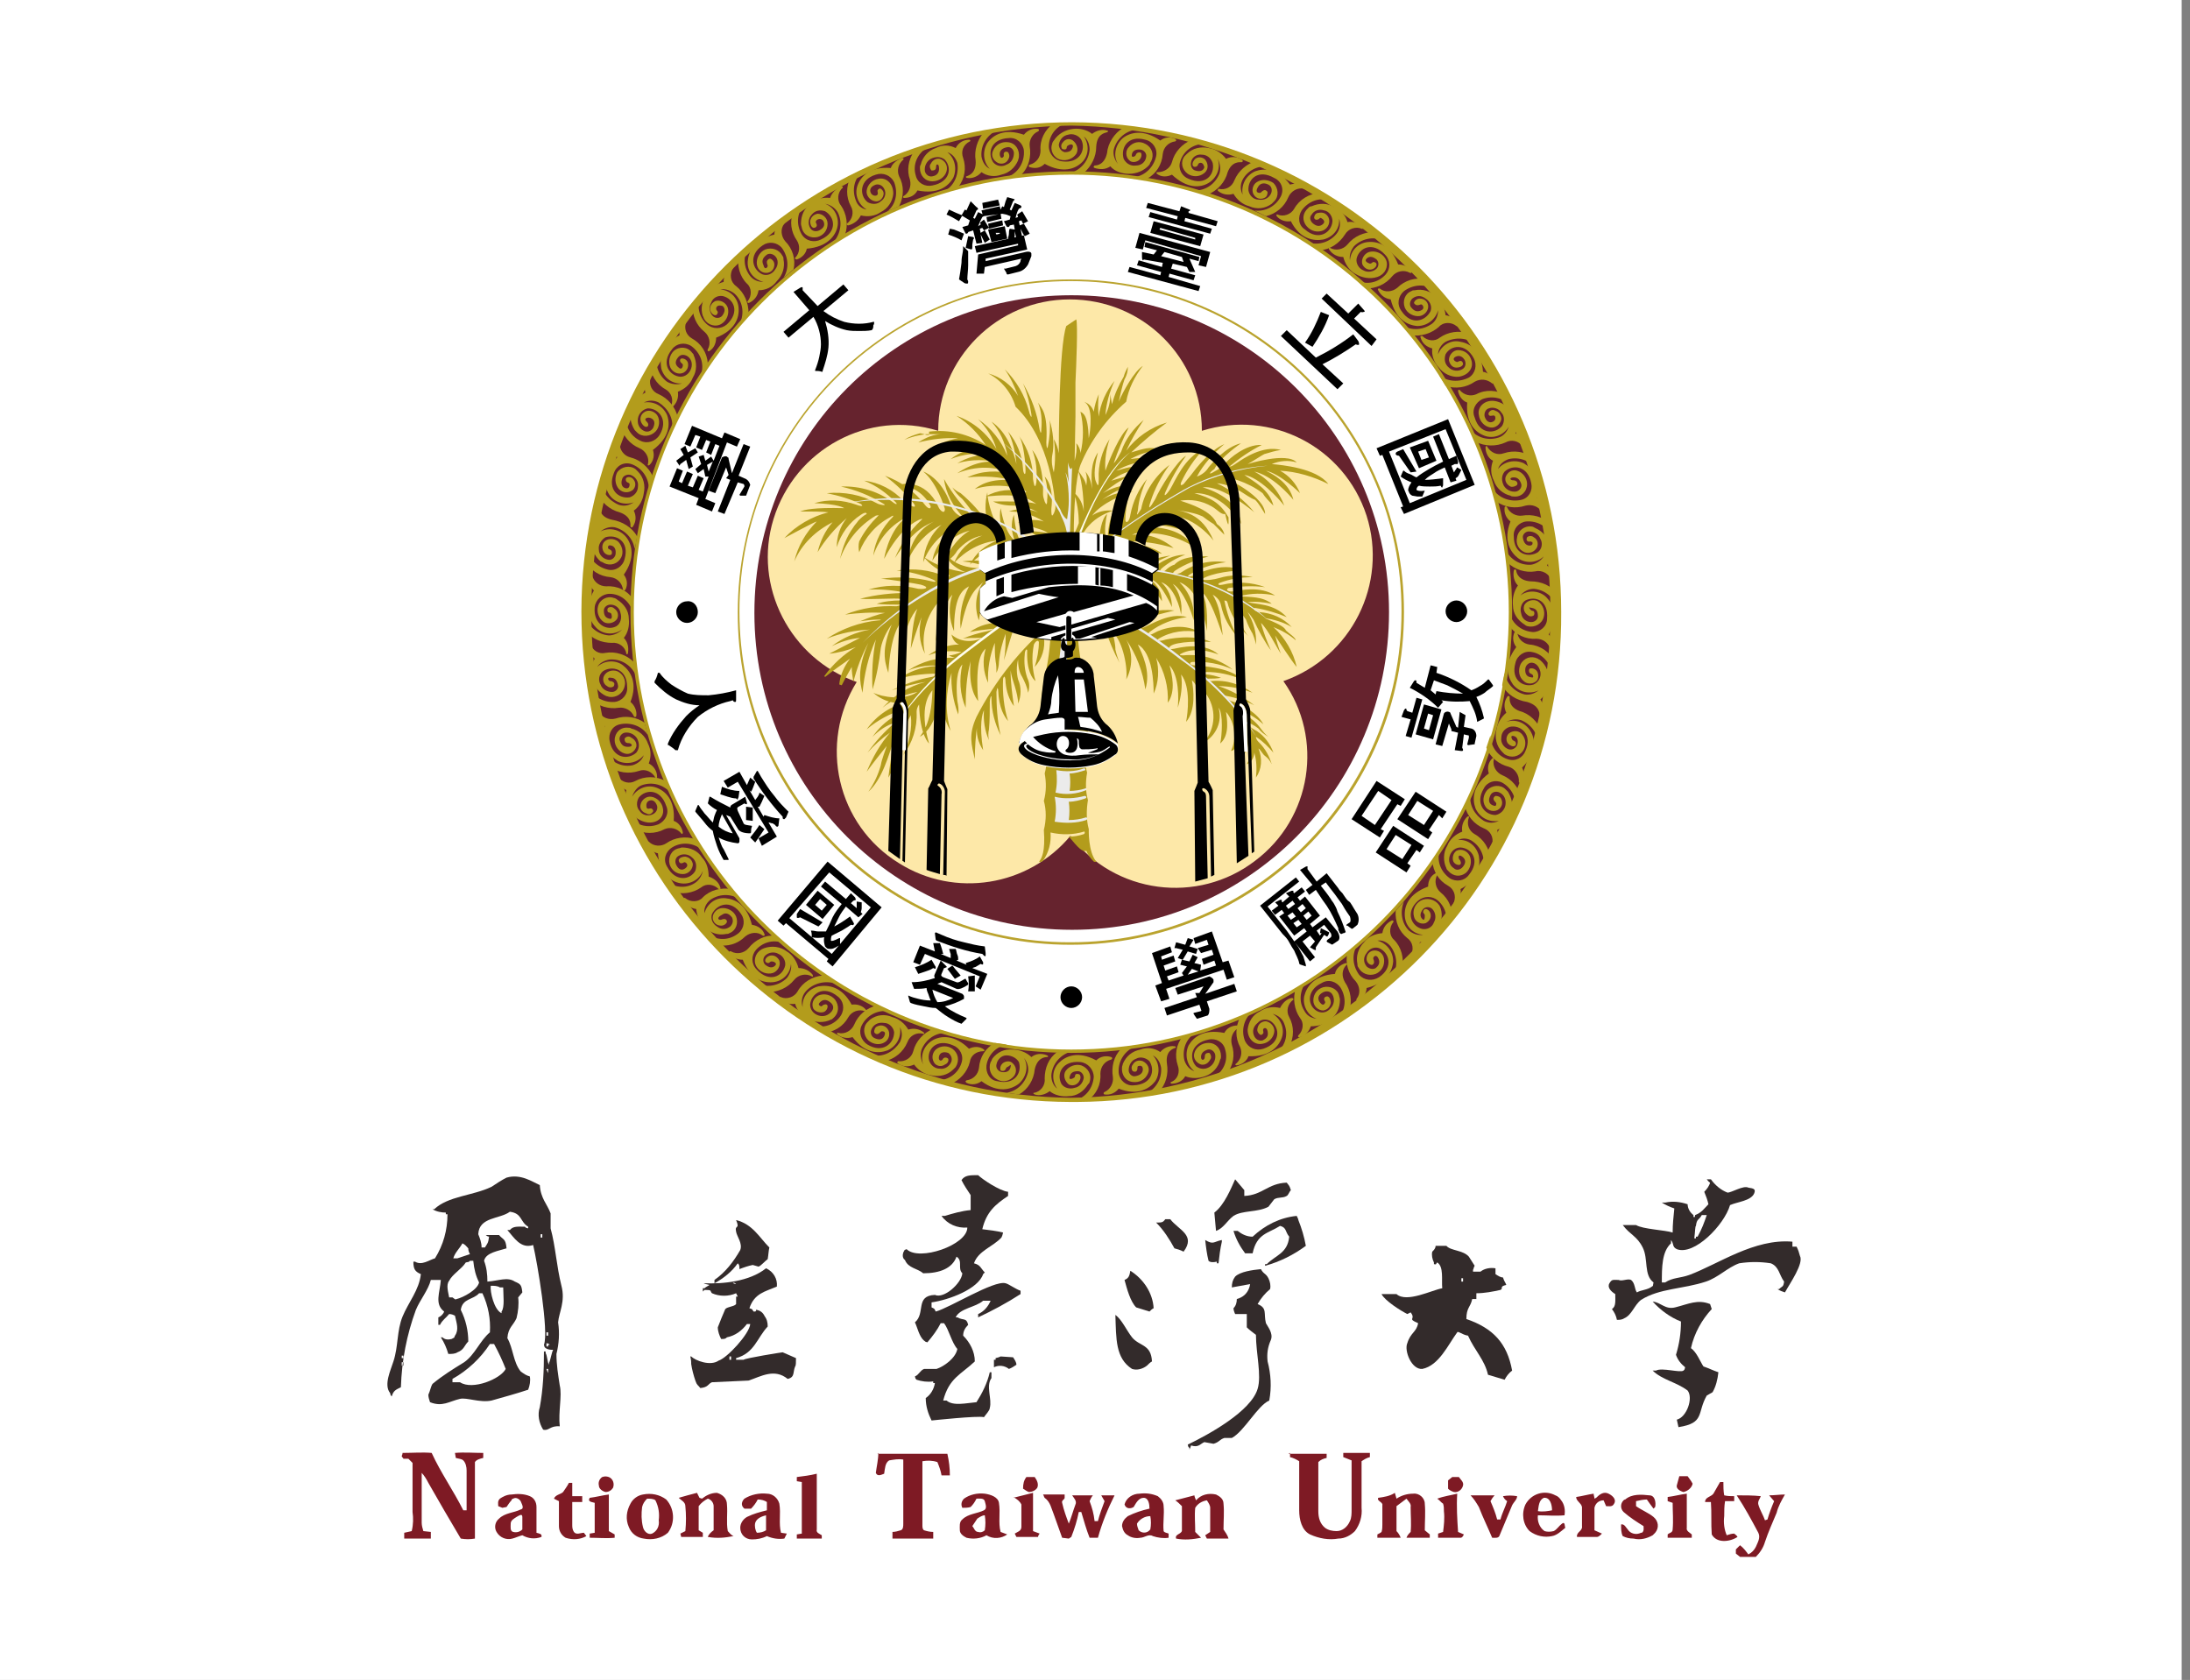 <?xml version="1.0" encoding="utf-8"?>
<!-- Generator: Adobe Illustrator 26.0.3, SVG Export Plug-In . SVG Version: 6.00 Build 0)  -->
<svg version="1.0" id="Layer_1" xmlns="http://www.w3.org/2000/svg" xmlns:xlink="http://www.w3.org/1999/xlink" x="-1" y="1"
	 viewBox="0 0 263.3 202" style="enable-background:new 0 0 263.3 202;" xml:space="preserve">
<rect x="0" y="0" width="263.3" height="202" fill="#808080" stroke="none"/>
<style type="text/css">
	.st0{fill:#7E1A24;}
	.st1{fill:#332B2B;}
	.st2{fill:#66232E;}
	.st3{fill:#B39C1C;}
	.st4{fill:#FFFFFF;}
	.st5{fill:#BAA32E;}
	.st6{fill:#FDE8A8;}
	.st7{fill:#EBEBEB;}
	.st8{fill:#FFFDEB;}
	.st9{fill:none;}
</style>
 <g>
  <title>background</title>
  <rect fill="#fff" id="canvas_background" height="263.3" width="263.3" y="-1" x="-1"/>
  <g display="none" overflow="visible" y="0" x="0" height="100%" width="100%" id="canvasGrid">
   <rect fill="url(#gridpattern)" stroke-width="0" y="0" x="0" height="100%" width="100%"/>
  </g>
 </g>
<path class="st0" d="M48.4,174.7c1.2,0,2.4-0.1,3.5,0c1.1,2.4,2.6,4.5,3.8,6.9h0.4c0-1.6,0-3.2,0-4.8c0-0.4-0.1-0.9-0.4-1.2
	c-0.2-0.2-0.6-0.2-0.9-0.3l-0.1-0.6c1.1-0.1,2.3,0,3.4,0c0,0.2,0,0.4,0,0.6c-0.4,0.1-0.8,0.2-1,0.5c0,3.1,0,6.1,0,9.2
	c-0.6,0.1-1.1,0.1-1.7,0c-1.3-2.2-2.6-4.4-3.9-6.7c-0.2-0.4-0.5-0.9-0.8-1.2c0,2,0,4,0,6c0,0.3,0.1,0.7,0.2,1l0.9,0.1
	c0,0.3,0,0.5,0,0.8c-1.1,0-2.1,0-3.2,0c0-0.2,0-0.5,0-0.7l0.9-0.2c0.2-0.8,0.2-1.6,0.1-2.3c0-2,0-3.9,0-5.9l-0.5-0.5h-0.6
	c0-0.1-0.2-0.2-0.2-0.3C48.3,175,48.4,174.9,48.4,174.7 M105.5,174.8c2.8,0,5.6,0,8.4,0c0.2,0.9,0.3,1.7,0.3,2.6h-1
	c-0.1-0.6-0.3-1.1-0.5-1.6c-0.6-0.2-1.2-0.2-1.8-0.1c0,2.6,0,5.2,0,7.7c0,0.2,0,0.5,0.2,0.6c0.3,0.1,0.7,0.2,1.1,0.2v0.8
	c-1.6,0-3.3,0-4.9,0v-0.8c0.3,0,0.7-0.1,1-0.2c0.3-0.1,0.3-0.5,0.3-0.8c0-2.6,0-5.1,0-7.7c-0.6-0.1-1.1,0-1.7,0.1
	c-0.5,0.3-0.5,1-0.6,1.6c-0.3,0.1-0.8,0.4-1-0.1c0.1-0.8,0.3-1.6,0.3-2.4 M154.9,174.8c1.5,0,3.1,0,4.6,0c0,0.2,0,0.4,0,0.5
	c-0.4,0.1-0.7,0.2-1,0.5c0,2,0,4,0,5.9c0,0.8,0.2,1.5,0.8,2c0.4,0.3,0.9,0.4,1.4,0.4c0.7,0,1.3-0.5,1.6-1.2c0.2-0.4,0.2-0.9,0.2-1.4
	c0-2,0-3.9,0-5.9c-0.3-0.1-0.7-0.3-1-0.4v-0.5c1.1,0,2.1,0,3.2,0c0,0.2,0,0.3,0,0.5c-0.4,0.1-0.7,0.3-1,0.5c0,1.9,0,3.7,0,5.6
	c0.1,1-0.2,2-0.8,2.8c-0.5,0.5-1.2,0.9-2,0.9c-1.1,0.2-2.3,0-3.4-0.5c-1-0.5-1.3-1.8-1.3-2.9c0-2,0-4,0-5.9
	c-0.3-0.2-0.7-0.4-1.1-0.5c0-0.2,0-0.4,0-0.5 M95.8,177.6c0.8-0.1,1.6-0.2,2.4-0.4c0,2.2,0,4.5,0,6.7c-0.1,0.4,0.3,0.5,0.6,0.7
	c0,0.1,0,0.3,0,0.4c-1,0-2,0-3,0v-0.5l0.6-0.1c0-2.1,0-4.1,0-6.2l-0.6-0.1L95.8,177.6 M201.9,177.5h1c0.2,0.3,0.4,0.5,0.6,0.9
	c-0.1,0.5-0.6,0.9-1.1,1c-0.4-0.1-0.9-0.4-0.8-0.8S201.8,177.9,201.9,177.5 M72.4,177.6c0.3-0.1,0.5-0.1,0.8,0
	c0.5,0.2,0.7,0.8,0.5,1.3c-0.2,0.3-0.5,0.5-0.9,0.5c-0.4-0.1-0.8-0.4-0.8-0.8C71.9,178.2,72.1,177.8,72.4,177.6 M123.4,177.6h1
	c0.3,0.4,0.5,0.9,0.3,1.3c-0.2,0.3-0.6,0.5-1,0.5c-0.3-0.1-0.5-0.3-0.7-0.4C123,178.4,123.1,178,123.4,177.6 M174.1,178l0.5-0.4h0.8
	c0.2,0.3,0.6,0.6,0.5,1c-0.1,0.5-0.6,0.9-1.1,0.8c-0.3-0.1-0.5-0.2-0.7-0.4C174.1,178.7,174.1,178.3,174.1,178 M206.8,178.2h0.4
	c0,0.5,0,1.1,0.1,1.6c0.4,0.1,0.8,0.1,1.2,0.1c0,0.2,0,0.4,0,0.6h-1.1c-0.1,0.6-0.1,1.2-0.1,1.8c-0.1,0.8,0,1.6,0.3,2.3
	c0.3-0.1,0.6-0.2,0.9-0.2c0.1,0.1,0.3,0.2,0.4,0.4c-0.9,0.6-2.5,0.8-3.1-0.3c-0.1-1.3,0-2.6-0.1-3.9H205c0-0.6,0.7-0.6,1-1
	C206.3,179.1,206.5,178.7,206.8,178.2 M68.4,178.3h0.4v1.6H70c0,0.2,0,0.5,0,0.7c-0.4,0-0.8,0-1.2,0c0,0.9,0,1.8,0,2.7
	c0,0.3,0,0.6,0.2,0.9c0.3,0.4,0.8,0.1,1.2,0.1c0.1,0.1,0.2,0.3,0.3,0.4c-0.7,0.4-1.6,0.5-2.5,0.2c-0.5-0.3-0.8-0.8-0.8-1.4
	c0-1,0-2,0-3l-0.6-0.3c0.2-0.5,0.8-0.5,1.1-0.8C67.9,179.1,68.2,178.7,68.4,178.3 M77.3,179.7c1-0.2,2,0,2.8,0.6
	c1,1.1,1.1,2.8,0.2,4c-0.8,0.7-1.9,0.9-2.9,0.7c-0.8-0.1-1.5-0.6-1.8-1.4c-0.4-0.9-0.3-1.9,0.2-2.8
	C76.1,180.2,76.7,179.8,77.3,179.7 M77.8,180.2c-0.3,0.3-0.5,0.6-0.6,1c-0.1,0.8-0.1,1.6,0.1,2.4c0.1,0.5,0.6,1,1.1,0.8
	c0.6-0.3,0.9-0.9,0.8-1.6c0.1-0.8,0-1.6-0.4-2.4C78.6,180.2,78.1,180.2,77.8,180.2 M84.4,180.2c0.5-0.4,1.1-0.7,1.8-0.7
	c0.7,0.2,1.2,0.7,1.2,1.4c0.1,1.1-0.1,2.1,0.1,3.2c0.2,0.2,0.4,0.5,0.7,0.6c-1,0.2-2,0.3-3.1,0.1c0.1-0.3,0.4-0.6,0.7-0.8
	c0-1,0-1.9,0-2.9c0-0.4-0.3-0.8-0.7-0.9c-0.4,0.2-0.8,0.5-1.1,0.9c0,1,0,2,0,2.9l0.5,0.3c0,0.2,0,0.3,0,0.5h-2.6l-0.1-0.4
	c0.2-0.1,0.4-0.2,0.6-0.3c0.1-1,0.1-2,0-3c0-0.5-0.5-0.7-0.8-1c0.7-0.2,1.4-0.4,2.2-0.6c0.1,0.2,0.2,0.4,0.3,0.6 M89.5,180.2
	c0.8-0.5,1.8-0.7,2.7-0.6c0.7,0,1.3,0.5,1.5,1.2c0.2,1.2-0.1,2.4,0.2,3.5l0.7,0.1c-0.1,0.2-0.2,0.4-0.3,0.6c-0.7,0.1-1.4,0-2.1-0.3
	c-0.6,0.3-1.2,0.4-1.8,0.4c-0.8,0-1.4-0.6-1.4-1.4c0-0.5,0.3-1,0.8-1.3c0.8-0.4,1.6-0.6,2.4-0.8v-1c-0.3-0.2-0.7-0.3-1.1-0.3
	c-0.2,0.4-0.5,0.8-0.8,1.1c-0.3,0-0.5,0-0.8,0C89,181,89.2,180.5,89.5,180.2 M90.8,183.1c-0.1,0.4,0,0.9,0.2,1.2
	c0.4,0,0.8-0.1,1.1-0.3c0-0.6,0-1.2,0-1.8C91.7,182.3,91,182.5,90.8,183.1 M135.2,180.9c0.2-0.8,1-1.3,1.8-1.3
	c0.8-0.1,1.5,0,2.2,0.3c0.4,0.3,0.7,0.7,0.7,1.2c0.1,1-0.1,2,0,3c0.1,0.2,0.4,0.2,0.6,0.3v0.5c-0.6,0.1-1.3,0-1.9-0.2
	c-0.5-0.3-1,0.2-1.5,0.2c-0.5,0.1-1.1,0-1.5-0.3c-0.4-0.2-0.6-0.6-0.7-1.1c0-0.5,0.3-0.9,0.7-1.2c0.8-0.4,1.7-0.7,2.6-0.9
	c0-0.5-0.1-1.3-0.7-1.3s-0.9,0.6-1.2,1.1C136,181.4,135.4,181.5,135.2,180.9 M136.7,183.2c0,0.3,0.1,0.5,0.2,0.8
	c0.3,0.3,0.8,0.4,1.2,0.1c0.1-0.1,0.1-0.1,0.2-0.2c0.1-0.5,0.1-1.1,0-1.6C137.6,182.3,137,182.7,136.7,183.2 M143.8,180.4
	c0.6-0.7,1.5-0.9,2.4-0.7c0.4,0.2,0.9,0.5,0.9,1.1c0.1,1,0,2,0,3.1c0.2,0.3,0.5,0.7,0.6,1.1c-0.9,0-1.7,0-2.6,0l-0.2-0.4l0.6-0.4
	c0-1,0-2,0-2.9c0-0.3-0.2-0.6-0.4-0.9c-0.6,0.1-1.1,0.4-1.4,0.9c-0.1,0.9,0,1.9,0,2.9l0.7,0.7c-1,0.2-2,0.3-3,0.1
	c-0.2-0.6,0.8-0.5,0.7-1.1c0-0.9,0-1.9,0-2.8c-0.3-0.3-0.5-0.5-0.8-0.7c0.8-0.2,1.5-0.4,2.3-0.6
	C143.6,179.9,143.7,180.2,143.8,180.4 M61.5,179.7c0.7-0.1,1.5-0.1,2.2,0.2c0.5,0.2,0.8,0.7,0.8,1.3c0,1,0,2.1,0,3.1
	c0.3,0.1,0.7,0.1,0.6,0.5c-0.8,0.3-1.6,0.2-2.3-0.2c-0.4,0.1-0.8,0.3-1.2,0.4c-0.7,0.2-1.5-0.1-1.9-0.8c-0.3-0.5-0.2-1.2,0.3-1.6
	c0.7-0.7,1.8-0.7,2.6-1.1c0.5-0.1,0.1-0.7,0-1c-0.2-0.3-0.6-0.5-0.9-0.3c-0.1,0-0.2,0.1-0.2,0.2c-0.2,0.2-0.4,0.5-0.6,0.8l-0.5,0.1
	l-0.5-0.2c0-0.3-0.1-0.6,0.2-0.9C60.4,180,60.9,179.7,61.5,179.7 M62.1,182.4c-0.3,0.2-0.7,0.4-0.7,0.8c0,0.4-0.1,0.9,0.3,1
	c0.4,0.1,0.8,0,1.1-0.3c0-0.5,0-1,0-1.5S62.3,182.3,62.1,182.4 M70.9,180.1c0.8-0.1,1.5-0.3,2.3-0.4c0,1.5,0,3,0,4.4l0.7,0.4v0.4
	c-1,0.1-2,0-3,0v-0.5l0.6-0.1c0-1.2,0-2.4,0-3.6C71.2,180.6,70.6,180.6,70.9,180.1 M115.9,180.2c0.7-0.5,1.6-0.7,2.5-0.6
	c0.7,0.1,1.6,0.4,1.7,1.1c0.2,1.2-0.1,2.4,0.2,3.5l0.8,0.3c-0.7,0.5-1.7,0.6-2.5,0.1c-0.7,0.4-1.6,0.5-2.4,0.3
	c-0.4-0.2-0.8-0.5-0.8-0.9s-0.1-1,0.3-1.3c0.7-0.7,1.8-0.7,2.6-1.1c0.4-0.2,0.2-0.7,0.1-1.1s-0.7-0.3-1-0.3c-0.2,0.4-0.4,0.7-0.7,1
	c-0.3,0.1-0.7,0.1-1,0.1C115.5,180.9,115.6,180.5,115.9,180.2 M117.5,182.6c-0.2,0.3-0.4,0.6-0.6,0.9c0.2,0.2,0.3,0.7,0.7,0.7
	c0.3,0.1,0.6,0,0.8-0.2c0.1-0.6,0.1-1.2,0-1.8C118.1,182.2,117.8,182.4,117.5,182.6 M125.4,179.7c0.9,0,1.7,0,2.6,0
	c0,0.1,0,0.2,0,0.4s-0.4,0.3-0.3,0.6c0.2,0.9,0.5,1.7,0.8,2.5c0.3-0.7,0.5-1.5,0.8-2.3c0.2-0.4-0.2-0.8-0.4-1.1h2.5
	c-0.2,0.2-0.3,0.5-0.4,0.7c0.3,0.8,0.5,1.5,0.6,2.4h0.4c0.2-0.8,0.5-1.6,0.8-2.4l-0.4-0.7h1.6c-0.8,1.6-1.5,3.3-2,5.1h-1
	c-0.4-1-0.7-2.1-1-3.1h-0.3c-0.2,1-0.5,2-0.9,3l-0.3,0.2l-0.8-0.1c-0.3-0.9-0.7-1.9-1-2.8c-0.3-0.7-0.4-1.5-1.1-2
	C125.5,180,125.5,179.8,125.4,179.7 M165.7,180.1c0.7-0.1,1.4-0.2,2-0.6l0.2,0.7c0.6-0.4,1.3-0.6,2-0.6c0.7-0.1,1.4,0.5,1.4,1.2
	c0.1,1.1,0,2.1,0,3.2l0.6,0.5c0,0.1,0,0.3,0,0.4c-0.9,0-1.9,0-2.8,0c0.1-0.3,0.3-0.5,0.5-0.7c0.1-1,0-2,0-3c0.1-0.4-0.3-0.7-0.5-1
	c-0.4,0.3-0.8,0.6-1.2,0.9c0,1,0,2,0,3c0.2,0.2,0.4,0.5,0.5,0.8c-0.9,0-1.9,0-2.8,0v-0.4c0.2-0.1,0.4-0.2,0.5-0.3
	c0.1-0.3,0.1-0.6,0.1-0.9c0-0.8,0-1.5,0-2.3C166.3,180.6,165.5,180.5,165.7,180.1 M172.8,180.2c0.8-0.3,1.6-0.4,2.4-0.6
	c-0.1,1.5,0,3.1,0.1,4.6l0.7,0.3c-0.1,0.2-0.2,0.4-0.4,0.4c-0.9,0-1.8,0-2.7,0v-0.5l0.6-0.2c0.1-0.8,0.2-1.6,0.1-2.5
	c0-0.3,0-0.6-0.1-0.9C173.3,180.7,173.1,180.4,172.8,180.2 M183.4,180.9c0.7-1.3,2.3-1.8,3.6-1.1c0.3,0.1,0.5,0.3,0.7,0.6
	c0.4,0.5,0.5,1.2,0.4,1.8c-1.1,0.1-2.1,0-3.2,0c-0.1,0.7,0.2,1.5,0.8,1.9c0.3,0.1,0.7,0.1,1.1,0c0.4-0.2,0.6-0.6,1-0.9
	s0.3,0.4,0.4,0.5c-0.5,0.4-1,0.9-1.6,1c-0.9,0.2-1.9,0-2.7-0.6C183.1,183.3,182.9,182,183.4,180.9 M184.9,181.7
	c0.6,0.1,1.2,0,1.7-0.1c0-0.6-0.2-1.6-1-1.5C185,180.4,185,181.1,184.9,181.7 M189.5,180c0.7-0.1,1.4-0.3,2.1-0.4
	c0,0.2,0.1,0.4,0.1,0.6l0.2-0.1c0.4-0.4,0.9-0.8,1.5-0.5s1,0.8,0.6,1.3c-0.2,0.3-0.6,0.2-0.9,0.2c-0.1-0.2-0.2-0.5-0.3-0.7
	c-0.6,0-1,0.4-1.1,0.9c0,0,0,0,0,0.1c0,0.9,0,1.8,0,2.6l0.9,0.4c-0.2,0.2-0.4,0.4-0.6,0.4c-0.8,0-1.6,0-2.4,0
	c-0.1-0.6,0.7-0.7,0.6-1.3c0-0.8,0-1.5,0-2.3C190.1,180.7,189.5,180.5,189.5,180 M200.5,180c0.8-0.1,1.5-0.3,2.3-0.4
	c0,1.4,0,2.7,0,4.1c-0.1,0.4,0.4,0.6,0.6,0.8c0,0.1,0,0.2,0,0.4c-1,0-1.9,0-2.9,0v-0.4c0.2-0.2,0.6-0.2,0.6-0.6c0.1-1.1,0-2.1,0-3.2
	l-0.6-0.2L200.5,180 M121.8,180.1c0.8-0.2,1.6-0.4,2.4-0.6c0,1.5,0,3.1,0,4.6l0.8,0.3c-0.1,0.1-0.2,0.3-0.2,0.4h-2.6l-0.2-0.4
	c0.3-0.2,0.8-0.3,0.8-0.8c0-0.9,0-1.8,0-2.7c-0.2-0.4-0.5-0.6-0.8-0.8 M180.7,179.9c0.6-0.1,1.1-0.1,1.7,0c0,0.4-0.4,0.7-0.6,1.1
	c-0.5,1.2-1,2.4-1.5,3.6c-0.1,0.4-0.6,0.3-0.9,0.3c-0.5-1.2-1.1-2.4-1.6-3.7c-0.3-0.5-0.6-1-1-1.4c1,0,2,0,2.9,0
	c-0.2,0.2-0.4,0.5-0.5,0.7c0.3,0.7,0.6,1.4,0.8,2.2h0.4c0.2-0.8,0.6-1.5,0.8-2.2C180.9,180.3,180.8,180.1,180.7,179.9 M195.4,180.3
	c0.8-0.7,2-0.6,2.9-0.5c0.7,0,0.8,0.9,0.7,1.4l-0.2,0.2c-0.3-0.4-0.6-0.8-0.8-1.1c-0.4,0-0.9,0.1-1.3,0.2c0,0.2,0,0.4,0,0.6
	c0.7,0.5,1.5,0.8,2.1,1.3c0.6,0.5,0.7,1.3,0.2,1.9c-0.1,0.1-0.2,0.2-0.3,0.3c-0.7,0.4-1.5,0.6-2.3,0.4c-0.5,0-0.9-0.1-1.3-0.3
	c-0.2-0.4-0.2-0.9-0.2-1.4c0.4-0.1,0.6,0.4,0.8,0.6c0.3,0.5,1,0.7,1.6,0.4c0,0,0,0,0.1,0c0.3-0.2,0.2-0.6,0.2-0.8
	c-0.8-0.5-1.6-1-2.4-1.7c-0.4-0.4-0.4-1,0-1.4C195.3,180.3,195.4,180.3,195.4,180.3 M208.8,179.8c1,0,2,0,2.9,0.1
	c-0.1,0.3-0.4,0.6-0.3,1c0.2,0.7,0.6,1.3,0.8,1.9l0.3-0.1c0.2-0.7,0.5-1.5,0.8-2.2l-0.6-0.7c0.6,0,1.3-0.1,1.9-0.1
	c-0.4,0.7-0.8,1.4-1,2.2c-0.5,1.2-1,2.3-1.4,3.5c-0.2,0.7-0.6,1.3-1.1,1.8h-1.9l-0.5-0.4v-0.5l0.5-0.5c0.4,0.3,0.7,0.7,1,1.1
	c0.4-0.2,0.7-0.5,0.9-0.9c0.2-0.5,0.6-1.1,0.3-1.7C210.6,182.8,209.8,181.3,208.8,179.8L208.8,179.8z"/>
<path id="path3" class="st1" d="M67.5,154.6c-0.6-2.4-0.7-4.7-1.3-6.9v-1.8c-0.4-1.1-1.2-1.8-1.3-3.4c-0.9-0.4-2.3-1.4-4-0.9
	c-0.6,0.3-1.2,0.7-1.8,1.1c-2.3,1.1-5.2,1.1-6.9,2.7h-0.2c0.5,0.3,1.1,0.4,1.6,0.4v0.2h0.2c0,1.9-0.5,3.7-1.5,5.3
	c-0.7,0.2-1.6,0.9-2.4,0.4h-0.2c0,0.9,0.2,1.2,0.9,1.5c-0.2,1.9-1.5,3.4-2.2,5.1s-0.5,3.6-1.1,5.4c-0.3,1-1.2,2.8-0.4,3.8
	c0.1,0.3,0,0.2,0.2,0.4c0.2-0.7,0.5-0.8,1.1-1.1c0.1-3.2,0.7-6.3,1.8-9.3c0.5-1.2,1.5-2.4,1.8-3.6H53c-0.1,1.5-0.8,2.9,0.4,3.8
	c-0.1,0.3-0.4,0.6-0.7,0.7v0.9h0.2c0.3-0.6,0.7-0.8,1.1-1.3c0.3,0,0.5,0.1,0.7,0.2c0.2,0.9,0.5,1.7,0,2.4c-0.2,0.4,0.1,0.1-0.4,0.4
	c-0.4,0.1-0.8,0.1-1.1-0.2H53c0.4,0.6,0.7,1.3,0.9,2c0.4,0,0.8,0,1.1-0.2c0.8-0.3,0.8-0.8,1.3-1.3c0-1.3-0.3-2.6-0.9-3.8
	c0.2-1.4,1.5-1.2,2.2-2h0.4c0.7,1.5,1,3.1,0.9,4.7c-1.2,1-1.8,2.7-3.1,3.6c-1.3,0.8-2.6,1.6-3.8,2.6c-0.2,0.3-0.3,0.9-0.5,1.3
	c0,0.3,0.1,0.6,0.2,0.9c1.5,0.6,2.3-0.1,3.6-0.4c0.8-0.2,2.4,0.5,3.8,0.2c1.4-0.4,2.9-0.8,4.4-1.3c0.2-0.5,0.3-1.1,0.2-1.6
	c-0.4-0.1-0.7-0.3-1.1-0.6c-0.9-1.1-0.9-2.8-1.6-4c0.1-1.3,0.7-1.5,1.1-2.4c0.2-0.8,0.3-1.7,0.2-2.5l0.5-0.6c-0.1-0.9-0.2-1-0.9-1.3
	c-0.9-0.6-1.9-0.1-3.3,0c0-0.9-0.1-1.7-0.4-2.5c0.2-1,1.8-1.2,2.7-1.5c-0.1-1.2-0.4-1-0.9-1.6h-1.6c0.2,0.1,0,0.1,0.4,0.2
	c-0.1,0.8-0.2,0.8-0.5,1.3h-0.4c0-0.6-0.2-1.1-0.4-1.6c0.1-2.1,2.6-1.8,3.8-2.7c1.5,0.2,1.2,1.2,2.2,1.8v0.2c-0.3-0.1-0.2,0-0.4-0.2
	c-0.8,0-1.4-0.1-1.8,0.4H61c0.8,0.9,1.6,2.3,3.1,1.8c0.5,2.1,1.9,10.4,1.3,12c0.1,0.3,0,0.2,0.2,0.4c0.3,0.2,0.6,0.2,0.9,0.2
	c-0.2,0.4-0.3,1.2-0.5,1.6v0.2c-0.2-0.3-0.2-1.1-0.4-1.4v-0.2h-0.2c0,2.3-0.1,4.5-0.5,6.7c-0.3,0.9-0.1,1.9,0.4,2.7
	c0.7,0.2,0.8-0.5,2-0.4c-0.2-1.7,0.3-3.7,0-4.9c-0.2-1.3-0.4-2.5-0.4-3.8c0.3-1.2,0.4-2.5,0.2-3.8C67.2,157.8,68,156.5,67.5,154.6
	 M48.5,164.2h-0.2v-0.4h0.2V164.2z M48.5,163.3h-0.2V163h0.2V163.3z M60.8,164.6c-0.6,1.2-4,2.6-5.5,1.6h-0.9v-0.4
	c1.8-1,3.4-2.5,4.5-4.2h0.5C60,162.7,60.4,163.6,60.8,164.6 M59,154.6c0.4,0,0.8,0,1.1,0.2h0.4c0,0.9,0.2,2.4-0.2,2.9v0.2
	C59.4,157.5,58.9,155.3,59,154.6 M55.6,149.5c0.4,0.2,0.4,0.3,0.7,0.6c0,0.3,0.1,0.5,0.2,0.7l-1.5,0.5h-0.5
	C54.7,150.6,55.2,150.2,55.6,149.5 M57.6,154.2c-0.2,0.9-1.9,1.8-2.7,2c-0.2,0.1-0.2,0-0.5-0.2h-0.4c-0.1-0.6-0.4-1.5,0-2
	c0.4-0.8,1.5-1.4,2-2.2c0.4-0.1,0.3,0,0.5-0.2h0.4C57,152.6,57.2,153.4,57.6,154.2 M65.2,148.8H65v-0.4h0.2V148.8z M65.7,160.2h0.2
	v0.4h-0.2V160.2z M65.9,161.7v0.2h-0.2v-0.4c0.3,0.1,0.2,0,0.4,0.2H65.9z M65.9,165.1c-0.1-0.2-0.1-0.2-0.2-0.5h0.2V165.1z"/>
<path id="path5" class="st1" d="M176.3,158.6c0-1.4,0.5-1.4,0.7-2.4h0.5v-0.7c1,0,2-0.2,2.9-0.4c0.4-0.2-0.2-0.4,0.7-0.6
	c-0.2-0.5-0.2-0.3-0.4-0.9c-0.3,0-0.6-0.2-0.9-0.4v-0.7c-0.6-0.1-1.3,0-1.8,0.4h-0.9v-0.2c0.1-0.2,0.1-0.4,0.2-0.5l-0.7-1.1
	c-0.7-0.8-2.2-0.7-2.7-1.3h-1.3c0,0.3-0.2,0.5-0.4,0.7c-0.1,0.4,0,0.9,0.2,1.3v0.2c0.4,0.1,0.2-0.1,0.4-0.2c0.8,0.5,0.5,2.1,0.6,3.1
	c-1.2,0.2-4.3,1.8-5.5,0.7h-1.8c0.4,0.8,2.3,2,3.1,2.4l0.4-0.2c0.7,0.9-0.5,0.7,0.9,1.3c-0.2,1.1-0.9,1.1-1.3,2.4
	c-0.4,0.9,0.5,3.2,1.8,3.1c2-0.4,3.1-2.9,4.2-4.4c0.1-0.2,0.6,0.3,1.3,0.4c0.8,1.8,2,2.9,2.4,4.7l2,0.6c0.2-0.4,0.5-0.8,0.9-1.1
	C181.2,161.5,179.5,159.7,176.3,158.6 M175.9,154.1h-0.2v-0.4h0.2V154.1z"/>
<path id="path7" class="st1" d="M88.7,151.9c0.2,0.2,0.2,0.3,0.2,0.7c0.5-0.2,1.1-0.4,1.6-0.5l0.7,0.2c0.3-0.1,0.8-0.7,1.1-0.9
	c0.1-0.6,0.1-1,0.2-1.4c-1.2-1.2-2-2.8-4-3.3c0.5,1.2-0.2,0.5,0,1.4c0.1,0.6,0.8,1.4,0.5,2.2c-0.8,1.4-1.8,2.7-3.1,3.6v0.4
	C87,153.7,88,152.9,88.7,151.9"/>
<path id="path9" class="st1" d="M95.7,163.3l-1.6-0.7c-0.1,0-4.5,0.7-4.7,0.9h-0.9v-0.2c2.2-0.6,2.5-2.4,3.8-3.8
	c0-0.5-0.1-0.9-0.4-1.3c-0.2-0.4-0.5-0.6-0.9-0.7c-0.1-0.2,0,0.1-0.2,0.2h-0.2c-0.3-0.4,0-0.2-0.5-0.4c0.6-1.8,1.9-2,3.3-2.6
	c0.1-0.9-0.4-1.8-1.3-2.2c-2,1.6-5.2,1.9-7.5,1.8c0.2,0.1,0.3,0.1,0.7,0.2c-0.1,0.1-0.4,0.2-0.6,0.4h-0.2v0.4c0.2-0.2,0,0,0.2-0.2
	c1,0,0.6,0.1,0.9,0.4c0.9,0.4,2,0.4,2.9,0l0.2,0.4h-0.2v0.9c-0.2,0.3-1,0.3-1.3,0.6c-0.3,0.7-0.6,1.4-0.9,2.2c0,0.5,0.2,1,0.4,1.4
	c0.4,0,0.5,0,0.7-0.2c1-0.2,1.8-0.8,2.4-1.6h0.4c-0.1,1.2-2.8,4.1-3.8,4.4c-1,0.7-2.8,0-3.3-0.5H83c0,0.1,0.1,0.4,0.1,0.7l0,0v0.2
	l0,0c0.1,0.7,0.3,1.4,0.5,2c0.2,0.6,0.3,0.5,0.6,0.9c1-0.1,0.9-0.5,1.4-0.7l4.4-0.2c1.5-0.5,3.1-1.5,4.7-0.2
	c0.9-0.2,0.6-0.8,0.9-1.5C95.7,164.2,95.7,163.8,95.7,163.3 M88.1,154.2c0.3,0.1,0.2,0,0.4,0.2C88.1,154.3,88.3,154.4,88.1,154.2
	 M87.9,163.5h-0.2v-0.4h0.2V163.5z"/>
<path id="path11" class="st1" d="M216.4,151c-0.1-0.4-0.2-0.7-0.4-1.1h-0.5v-0.6c-4.6-0.4-8.9,2.7-12.4,4c-1.1,0.4-2,0.3-2.9,0.9
	h-0.4c0-1.8,0-3.7,1.1-4.7v-0.4c0.4,0.5,0.1,0.8,0.7,1.1c2.1,0.8,5.7-2.9,6.4-5.3c0.9-0.4,2.5-0.5,2.9-1.4c0.2-0.5,0-0.6-0.7-0.7
	c-0.6-0.3-2,0.6-2.5,0.6c-0.8-0.3-1.5-0.9-2-1.6h-0.5c0.1,0.1,0.2,0.3,0.4,0.4c-0.1,0.4-0.4,0.8-0.7,1.1c0.2,0.5,0.4,1,0.5,1.5
	c-0.5,0.5-0.8,1-1.6,1.3c0,0,0,0.4-0.2,0.2v-0.2c-0.4-0.3-0.7-0.8-0.7-1.3c-0.9-0.3-1.8-0.4-2.7-0.2h-0.4c0.5,0.3,0.9,0.5,1.5,0.7
	c-0.1,1-0.2,1.9-0.2,2.9c-0.9-0.3-3.6-0.4-4.4-0.9h-1.6c0.9,1.2,1.7,1.3,2.4,2.7s0.1,3.3,1.3,4.2c-0.1,0.4,0,0.4-0.2,0.5
	c-0.5,0.4-1.3,0.4-1.8,0.7c-0.3-0.4-0.2-1.1-0.7-1.5c-0.4-0.2-1.1,0.2-1.5,0c-0.7,0-0.8-0.1-1.1,0.4s0.2,1,0.7,1.3
	c0,0.8,0.1,1.5-0.4,1.8c0.3,0.4,0.5,0.8,0.6,1.3c0.3,0,0.6,0,0.9-0.2c0.9-0.4,1.2-1.6,2-2.2c2.2-1.4,5.1-1.3,7.8-2.2
	c1.5-0.5,2.6-1.7,4-2.2c1.3-0.2,2.5-0.2,3.8,0c1,0.4,1,1.4,1.6,2.2c-0.1,0.7-0.2,0.5-0.6,0.9h-0.2c0.3,0.2,0.6,0.3,0.9,0.4
	C215.2,154.3,216.9,151.9,216.4,151 M203.9,147.4c0.1-0.9,0.4-0.7,0.7-1.3h0.6c-0.3,0.9-0.6,1.7-1.1,2.6h-0.2v0.2h-0.2
	C203.8,148.2,203.8,147.4,203.9,147.4"/>
<path id="path13" class="st1" d="M203.3,162.1c0.4-1.8,1.3-3.4,2.5-4.7l-0.2-0.6c-1.5-0.6-2.6,0-4.2,0.4c-1.2,0.3-1.7-0.6-2.7-0.7
	c0.9,1,2.1,1.9,3.4,2.4c0,1.4-0.2,2.7-0.6,4c0.2,0.6,0.6,1.1,1.1,1.5c-0.1,0.3,0,0.2-0.2,0.4c-0.4,0.3-2.6-0.4-3.3,0h-0.4
	c1.1,1.1,2.9,1.4,4.2,2.4c0.7,0.9-0.1,3.2-1.3,3.5l0.2,0.9c3.2-0.5,2.2-1.7,3.4-3.8l0.7-0.4c0.4-0.7,0.6-1.5,0.7-2.4
	c-0.6-0.2-1.2-0.5-1.8-0.7C204.4,163.7,204,162.6,203.3,162.1"/>
<path id="path15" class="st1" d="M148.3,146.2c1.1-0.7,2.9-0.4,4.2-1.1l0.7-0.9c0.5-0.3,1-0.1,1.5-0.4c0.2-0.1,0.3-0.5,0.5-0.7
	c-0.2-0.6-0.2-0.5-0.5-0.9c-2.3,0.1-2.9,1.5-5.1,1.6v-0.7l-1.1-1.3c-0.5,1.1-1.3,3.1-2.5,4l0.2,2.2
	C147.1,147.7,147.5,146.8,148.3,146.2"/>
<path id="path17" class="st1" d="M155.9,146.2c-2,0.2-3.8,1.1-5.3,2.5c-0.7,0-1.3-0.3-1.8-0.7h-0.5c0.3,1,0.8,1.9,1.4,2.7h0.9
	c0.5-2.4,1.9-2.4,3.3-3.3c0.8,0.2,0.6,0.7,1.1,1.3c-0.2,2-1.6,2.2-2.7,3.3h-0.2v0.2c1.8-0.5,3.4-1.3,4.9-2.4
	c-0.2-1.1-0.5-2.1-0.9-3.1C156.1,146.6,156,146.4,155.9,146.2"/>
<path id="path19" class="st1" d="M140.7,146.6h-0.6c-0.3,0.4-0.4,0.4-1.1,0.4c0.9,0.9,1.6,2,2.2,3.1c0.4,0.1,0.7,0.2,1.1,0.4
	C143.8,148.5,141.7,147.9,140.7,146.6"/>
<path id="path21" class="st1" d="M146.3,151.7v0.2h0.2c0.1-0.9,0.2-1.7,0.4-2.6v-0.2c-1,0.2-1,0.6-2,0c0.1,0.9,0.2,1.7,0.4,2.5
	C145.5,151.8,145.9,151.8,146.3,151.7"/>
<path id="path23" class="st1" d="M151.2,156.8c0.4-0.7,0.9-1.3,1.5-1.8c0.1-0.4,0-0.9-0.2-1.3c-0.3-0.6-0.6-0.5-0.9-1.1
	c-1,0.1-2.5,0.3-3.1,0.9c-0.3,0.4-0.4,0.8-0.4,1.3l2.2-0.4c-0.1,0.7-0.5,1.3-1.1,1.6c-0.2,0.1-0.2,0.1-0.5,0.2
	c0,0.4-0.1,0.8-0.4,1.1c0,0.2,0.1,0.5,0.2,0.7h1.4v1.6c0.3,0.3,0.7,0.6,1.1,0.9c0,2.2,0.7,4.9,0.2,6.5c-0.8,2.7-5.9,5.5-8.4,6.7
	c0.1,0.3,0,0.2,0.2,0.4v0.2c0.1-0.2,0.1-0.2,0.2-0.5c0.9,0.3,1.1-0.2,1.6-0.4l1.1,0.2c0.7-0.2,0.7-0.5,1.3-0.7h0.9
	c1.5-0.8,3.1-3.9,4.5-4.5c0.3-1.6,0.2-3.2-0.2-4.7c-0.1-0.9,0-1.7,0.4-2.6c0.3-0.8-0.4-1.6-0.6-2
	C151.9,157.9,152.4,157.3,151.2,156.8"/>
<path id="path25" class="st1" d="M135.9,152.8c-0.1,0.6-0.2,0.9-0.7,1.1c0.3,1.1,0.7,2.6,1.4,3.3l1.6,0.5c0.2-0.2,0.3-0.3,0.5-0.4
	C138.6,155.5,137.5,153.8,135.9,152.8"/>
<path id="path27" class="st1" d="M136.1,160.8c-0.7-0.9-1.2-2.1-2-2.7c0.1,2.9,0,5.2,2,6.5c0.6,0.2,1.3,0,1.8-0.4
	c0.2-0.2,0.4-0.4,0.6-0.5C138.4,161.6,137,161.9,136.1,160.8"/>
<path id="path29" class="st1" d="M112.5,157.7c-0.2-0.4-0.1-0.3-0.5-0.5v-0.6c2.1-0.3,5.6-1.6,6.2-3.4c0.2-0.2,0,0,0.2-0.2
	c-0.5-0.5-0.5-0.9-1.3-1.1c0.5-1.5,2.3-2,3.3-3.1c0.1-0.2,0.1-0.2,0.2-0.6c-0.8-0.2-1.7-0.3-2.5-0.4c0.5-2.1,1.6-3,3.1-4v-0.5
	c-1-0.1-3.1-1.5-3.6-2c-1,0-1.6,0-2,0.6c0.3,0.6,0.7,1.2,1.1,1.8v1.8c-1.1,0.1-2.1,0.4-3.1,0.7h-0.4c0.7,1,1.9,1.5,3.1,1.4
	c0,2.1-5.8,4.1-7.3,2.6c-0.4,0.2-0.1-0.1-0.4,0.4c-0.1,0.3-0.1,0.7,0.2,0.9c0.4,1,1.5,1,2.2,1.6c2,0,3.5-0.6,4-2
	c0.8,0.5,0.1,1.4,0.7,2c-0.1,1.2-2.2,3.1-3.3,2.6c-2.4,0.1-1.1,2.2-2.4,3.3c0.3,0.6,0.5,1.7,1.1,2.2c0.2,0.1,0,0.1,0.4,0.2
	c0.6-0.7,1.2-1.5,1.6-2.3h0.4c0.6,0.8,0.9,2.3,1.6,3.1c-0.2,1.1-1.6,2.1-2.5,2.4h-1.5c-0.5,0.2-0.6,0.7-1.1,0.9
	c0.1,0.3,0,0.2,0.2,0.4c0.6,0.2,1.3,0.3,2,0.2v0.2h0.2c-0.1,0.7-0.5,1.4-1.1,1.8c0,1,0.3,1.9,0.7,2.7c0,0,5.6-0.6,6.3-0.4
	c0.2-0.3,0.7-0.8,0.7-1.1c0.3-1.1-0.5-2.6,0.2-3.6V165h-0.2c-0.3,1.3-0.9,2.5-1.6,3.6c-1.2,0.1-2.8,0.5-3.6-0.2h-0.4
	c0.7-2.7,2.1-3.1,3.8-4.7c0-1.2-0.6-2.3-1.4-3.1c0-0.5,0.2-0.9,0.6-1.3c-0.2-0.9-0.6-0.5-1.3-0.9h-0.2c0.5-1.1,2.4-1.2,3.3-2h0.9
	c-0.3,0.7-0.8,1.3-1.5,1.6v0.4c1.7-0.8,3.4-1.7,5.1-2.8v-0.4c-0.6-0.2-1.4-0.8-1.8-0.9C119.5,153.9,114.1,157.3,112.5,157.7"/>
<path id="path31" class="st1" d="M120.3,163.1c-0.2,0.1-0.2,0.1-0.6,0.2v0.2h-0.2v0.9c0.6-0.3,1.3-0.2,1.8,0.2
	c0.3-0.1,0.6-0.3,0.9-0.5c0-0.3-0.2-0.6-0.4-0.9L120.3,163.1z"/>
<g id="surface1">
	<path id="path2" class="st2" d="M187.4,73.6c0,32.4-26.3,58.7-58.7,58.6c-32.4,0-58.7-26.3-58.6-58.7s26.3-58.7,58.7-58.6
		c0,0,0,0,0,0C161.2,14.9,187.4,41.2,187.4,73.6C187.4,73.6,187.4,73.6,187.4,73.6"/>
	<path id="path4" class="st3" d="M128.8,15.1C96.5,15.5,70.7,42,71.1,74.3C71.4,106,97,131.6,128.7,132v0.2V132
		c32.3-0.4,58.1-26.9,57.7-59.2C185.9,41.1,160.3,15.6,128.8,15.1 M128.7,132.5L128.7,132.5c-32.5-0.1-58.8-26.5-58.8-59
		c0.1-32.5,26.5-58.8,59-58.8c32.5,0.1,58.8,26.4,58.8,58.9c0.2,32.3-25.9,58.7-58.2,58.9C129.2,132.5,128.9,132.5,128.7,132.5"/>
	<path id="path6" class="st4" d="M181.5,73.6c0,29.2-23.6,52.8-52.8,52.8c-29.2,0-52.8-23.6-52.8-52.8c0-29.2,23.6-52.8,52.8-52.8
		c0,0,0,0,0,0C157.9,20.8,181.5,44.4,181.5,73.6"/>
	<path id="path8" class="st3" d="M128.8,21c-29.1,0-52.6,23.6-52.6,52.6s23.6,52.6,52.6,52.6v0.2v-0.2c29.1,0,52.6-23.6,52.6-52.6
		S157.8,21,128.8,21 M128.8,126.6L128.8,126.6c-29.3,0-53-23.7-53-53s23.7-53,53-53s53,23.7,53,53S158,126.6,128.8,126.6"/>
	<path id="path10" class="st5" d="M128.7,33.8c-22,0-39.8,17.8-39.8,39.7c0,22,17.8,39.8,39.7,39.8h0.1c22,0,39.8-17.8,39.8-39.8
		C168.5,51.6,150.7,33.8,128.7,33.8z M128.7,113.6L128.7,113.6c-22.2,0-40.1-17.9-40-40c0-22.1,17.9-40,40-40h0.1
		c22.1,0,40,17.9,40,40S150.9,113.6,128.7,113.6"/>
	<path id="path12" class="st2" d="M167,73.6c0,21.1-17,38.2-38.1,38.2s-38.2-17-38.2-38.1c0-21.1,17-38.2,38.1-38.2
		C149.9,35.5,167,52.5,167,73.6C167,73.6,167,73.6,167,73.6"/>
	<path id="path14" class="st6" d="M164.3,62c-2.7-8.3-11.5-12.8-19.8-10.2c0-8.8-7.1-15.8-15.9-15.8c-8.7,0-15.8,7.1-15.8,15.8
		C104.4,49.2,95.6,54,93,62.4c-2.5,8.1,2,16.8,10,19.6c-4.6,7.4-2.4,17.2,5.1,21.8c6.7,4.2,15.5,2.8,20.6-3.3c5.3,7,15.3,8.3,22.2,3
		c6.8-5.1,8.3-14.7,3.4-21.6C162.5,79,166.9,70.2,164.3,62"/>
	<path id="path16" class="st3" d="M129.4,38.4c0.2,0.6,0,5.6-0.1,7.6c0,0.6,0,3.2,0,4.1s-0.1,4.4-0.1,5.3c0.2-0.7,0.3-1.4,0.2-2.1
		c0.3,0.3,0.5,0.8,0.5,1.2c0.4-1.6,0.4-3.4,0-5c0.3,0.2,0.9,0.3,1,3.2c0.2-0.9,0.6-3.9-0.6-4.4c0.6,0.2,1,0.6,1.2,1.2
		c0.1-0.7,0.3-1.4,0.6-2.1c-0.1,0.9-0.1,1.8,0,2.7c0.2-1.6,0.9-3.1,1.9-4.3c-0.6,1.3-1,2.7-1.1,4.1c0.4-0.8,0.6-1.6,0.6-2.5
		c0,0,0.1,0.8,0.2,1.2c0.3-1.2,0.8-2.3,1.4-3.3c0.1-0.4,0.3-0.8,0.5-1.2c0,0.5-0.1,1-0.4,1.5c-0.2,0.5-0.6,2.2-0.7,2.7
		c0.5-1.2,1.9-3.7,2.9-4.3c-1,1.3-1.7,2.7-2,4.3c-2.4,2.1-4.3,4.7-5.5,7.6c-0.6,1.6-0.8,5.5-0.8,8.4c0,0,0.4-0.8,0.6-1.4
		c0-1.3-0.2-2.5-0.6-3.7c0.7,0.6,1.1,1.4,1.2,2.3c0-1.9-0.3-4.4-0.8-5.1c0.7,1,1,1.4,1.1,2c0.1-0.6,0.1-1.2-0.1-1.7
		c0.5,0.6,0.7,1.3,0.8,2.1c-0.1-1.6-0.2-3,0.7-4.4c-0.3,1.2-0.6,2.8-0.2,3.6c0.2,0.5,0.3,0.5,0.3-0.4c-0.1-1.7,0.4-3.4,1.3-4.8
		c-0.4,1.2-0.6,2.5-0.5,3.8c0.5-1.4,1.8-4.5,2.8-5.2c-0.7,1.4-1.3,2.8-1.8,4.3c0.4-0.4,0.6-0.9,0.9-1.4c0.5-1.5,1.5-2.8,2.7-3.8
		c-0.8,1.2-1.5,2.4-2.1,3.7c1.2-1.6,2.9-2.8,4.9-3.4c-1.5,1.1-2.9,2.3-4.3,3.6c1.4-0.4,2.3-0.8,3.5-0.3c-1.3,0.1-2.5,0.5-3.6,1.1
		c0.8-0.1,1.8-0.3,2.3,0.2c-1.4,0.1-2.8,0.5-4,1.2c0.9-0.2,2.2-0.8,2.8-0.2c-1.2,0.2-2.4,0.6-3.4,1.4c1-0.3,1.7-0.5,2.4-0.7
		c-1.2,0.6-2.3,1.3-3.4,2.2c1-0.6,2.2-1,3.5-1c-1.3,0.4-2.5,1-3.6,1.8c1.1-0.7,2.4-1,3.7-1c-1.1,0.3-3.8,1.4-4.9,2.9
		c0.7-0.5,1.6-0.7,2.5-0.6c-0.7,0.3-4.6,1.3-4.5,6.8c0.8-1.1,1.7-2.1,2.8-2.9c0.1-1.2,0.3-2.9,1-3.5c-0.2,0.9-0.3,1.8-0.2,2.7
		c0,0.3,0.3,0.2,0.3-0.3c0.1-1.5,0.6-2.9,1.4-4.2c-0.4,1.2-0.7,2.4-0.7,3.6c0,0.4,0.3,0.4,0.5-0.2c0,0,0.4-3,1.3-4
		c-0.2,1-0.4,2.1-0.4,3.2c0.1,0.4,0.5,0.1,0.6-0.7c0.3-1.6,1-3.1,2-4.3c-0.6,1.2-1,2.5-1.1,3.8c-0.1,0.4-0.3,0.9,0.4-0.2
		c0.4-2.1,1.7-4,3.4-5.3c-1,1.4-1.8,2.9-2.3,4.5c-0.3,0.9-0.1,0.8,0.6-0.4c0.5-1.2,2.6-4.6,3.7-5.2c-1,1.4-1.8,2.8-2.5,4.4
		c-0.2,0.5,0,0.5,0.6-0.4c0.6-1,1.7-3.8,4-4.8c-1.1,1.2-2,2.5-2.7,4c-0.2,0.6,0.3,0.2,0.3,0.2c0.3-0.4,0.6-0.7,0.9-1.1
		c0.6-0.8,2.3-3,4-3.7c-1.3,1.1-2.5,2.4-3.3,3.9c0.6-0.2,1.1-0.6,1.4-1.1c0.4-0.5,2.1-2.5,3.9-2.9c0,0-2.5,1.7-3.2,3.1
		c-0.6,0.4-0.8,0.8,0,0.3c0.6-0.3,1.1-0.7,1.5-1.2c0.3-0.3,2.2-2.1,4.2-2c-1.4,0.7-2.7,1.6-3.9,2.6c0.3,0,0.4-0.1,1-0.5
		s3-2.1,5.2-1.5c-0.7,0.1-1.3,0.3-2,0.5c-0.4,0.2-1.1,0.7-2,1.2c0,0,4.7-1.5,5.9-0.2c-1-0.3-2.1-0.2-3,0.2c1.2,0.1,5.4,0.5,6.8,2.4
		c-1.8-0.9-3.8-1.5-5.8-1.6c1.1,0.6,1.9,1.5,2.4,2.7c0,0-2.3-2.3-4.1-2.7c0.8,0.4,2.8,1.4,3.3,3.5c-0.5-0.6-2.5-2.9-4.7-3.4
		c1.7,0.9,3,2.4,3.6,4.1c-0.7-0.9-3-3.4-4.8-3.7c1.1,0.8,3,1.7,3.5,3.7c-0.5-0.5-1-1-1.3-1.5c-1.8-1.4-4.5-2.1-4.2-1.7
		c0,0,4.5,2.1,4.5,4.2c-0.4-0.6-0.7-1.2-1.2-1.7c-1.3-0.5-2.1-1.7-4.6-2c1.7,0.8,3.3,2,4.5,3.5c0,0-3.8-3.3-6.2-3
		c0,0,4.4,1.1,4.6,4.4c-0.3-0.6-2.4-3.8-5.6-3.7c2.1,0.6,3.1,1.2,4.1,2.9c0,0.5,0.1,1.8-0.4-0.4c-0.5,0.1-0.9-0.5-1.6-0.9
		c-1.2-0.7-2.5-0.9-3.8-0.7c1.2,0.4,3.8,1.2,4.4,2.8c0.4,0.3,0.8,0.7,0.9,1.3c-0.5-0.5-1-1-1.3-1.3c-0.5-0.3-0.9-0.6-1.3-0.9
		c-0.5-0.2-0.9-0.5-4.2-0.9c1.9,0.2,4.1,0.5,5.5,3.8c-0.6-0.8-3.6-4.1-7.3-2.7c2.2-0.1,4.3,0.9,5.7,2.6c0,0-2-1.8-6.6-1.9
		c0.4,0,0.8,0.2,1.2,0.4c0.6,0.1,3.2,0.2,4.7,2.4c-1.8-1.2-4-1.8-6.2-1.7c-0.4-0.1-0.9,0-1.3,0.2c1.8-0.2,3.6,0.4,5,1.6
		c-1.9-0.6-4-0.9-6-0.8c1.2,0.1,4,0.8,4.6,1.5c-0.7-0.2-1.3-0.4-2-0.6c-0.6-0.1-4.6-0.4-5.9,1.3c-0.8,0.9-1.4,1.9-1.8,3
		c0.8-0.9,1.8-1.6,3-1.8c0.6-0.3,2.4-0.9,1.9-2.2c0.3,0.2,1,1-0.3,2c0.4-0.1,0.8-0.3,1.1-0.5c0.8-0.6,1.8-1,2.7-1.2
		c-0.8,0.5-1.6,1-2.3,1.6c0.3,0,0.6-0.1,0.8-0.2c1.2-0.6,2.4-1,3.8-1.2c-1,0.4-2.2,1-2.8,1.3c-0.2,0.2-0.4,0.5,0.3,0.3
		s2.2-1.7,4.3-1.7c-1.1,0.4-2.1,1-2.9,1.7c-0.3,0.4,0.1,0.5,0.5,0.2c0.3-0.3,0.7-0.6,1.1-0.7c0.3-0.3,1-1.1,4.1-1
		c-1.4,0.4-2.8,0.9-4,1.7c-0.3,0.2-0.6,0.7,0.6,0.3c1.6-1.1,3.5-1.6,5.5-1.3c-1.6,0.2-3.1,0.7-4.4,1.5c-0.4,0.3,0,0.3,0.5,0.1
		c0,0,3.4-1.8,5.8-0.6c-0.7,0-3.6,0.2-4.9,1.1c0.8,0.1,1.5,0,2.2-0.2c1.3-0.4,2.7-0.4,4-0.1c-1.4,0-2.7,0.2-4,0.7
		c-0.3,0.2,0,0.3,0.4,0.2c1.7-0.4,3.5-0.3,5.1,0.3c-1.5-0.2-3-0.1-4.4,0.1c-0.4,0.2-0.1,0.5,0.6,0.4s3.2-0.7,5,0.5
		c-1.4-0.3-2.9-0.3-4.3,0.1c1.3,0.1,2.8,0,3.9,0.9c-1-0.2-1.9-0.3-2.9-0.2c1,0.3,3.1,0.1,4.7,1.8c-1.2-0.5-2.5-0.9-3.8-1.1
		c-0.4,0-0.1,0.4,0.5,0.5c1.5,0.1,2.9,0.7,3.9,1.8c-1-0.6-2.1-0.9-3.3-1.1c1.4,0.6,2.4,1,2.6,1.5c0.4,0.4,1.1,0.8,1.2,1.2
		c-0.8-0.7-1.7-1.2-2.7-1.6c1.4,1.3,2.4,3,2.8,4.8c-0.6-0.7-2.3-3.3-2.6-3.8c0.2,0.7,0.4,1.5,0.7,2.2c-0.5-0.7-1.6-3-2.4-3.7
		c0.3,1.1,0.7,2.2,1.2,3.3c-0.8-1.1-1.5-2.4-2.1-3.7c-0.2-0.3-0.4-0.6-0.7-0.9c0.7,1.2,1.1,2.5,1,3.9c-0.1-0.6-0.4-1.3-0.4-1.3
		c-0.3-0.5-0.6-1.1-0.8-1.7c-0.4-0.6-1-1.3-1.1-1.4c0,0.3,0.1,0.5,0.1,0.8c0.2,0.3,0.4,0.7,0.5,1.1c0.1,0.5,0.4,1.1,0.8,1.5
		c-1.1-1-1.9-2.2-2.4-3.6c-0.2-0.9-0.3-0.6-0.5-0.7c0.3,1.5,0.8,3,1.6,4.4c-1-1.1-1.7-2.4-2-3.8c-0.1-0.6-0.5-1-1-1.3
		c0.6,1,0.9,2.1,1,3.3c0.1,0.5,0.2,1.6,0.2,1.6c-0.4-1-1.5-4.9-2.9-5.5c0.9,0.9,1.1,2,1,5c0,0-0.6-4.9-3.3-5.9
		c1.2,1.2,1.9,2.9,1.7,4.6c-0.2-0.9-1.2-3.6-2.5-4.4c0.8,1,1.2,2.3,1,3.7c-0.1-0.7-0.8-3.4-2.4-3.9c0.9,0.8,1.3,1.9,1.3,3
		c-0.4-0.9-1.6-3.3-2.6-3.3c0.9,0.6,1.4,1.6,1.4,2.6c-0.5-0.8-1.8-2.5-2.7-2.7c0.8,0.5,1.4,1.4,1.6,2.4c-0.7-1.3-2-2.2-3.5-2.5
		c0.6,0.4,1.7,1.1,1.7,2.1c-0.5-0.7-2.7-2.8-4.8-1.8c-1,0.6-1.8,1.4-2.2,2.5c0,0.2,0,0.5,0,0.7c1.2-0.1,2.4,0.2,3.5,0.8
		c0.7,0.3,0.9,0.3,1.2,0c1.2-0.6,2.6-0.9,3.9-0.7c-1.2,0.1-2.3,0.5-3.3,1.2c-0.3,0.3,0,0.4,0.7,0.2c1.7-0.9,3.5-1.3,5.4-1.1
		c-1.1,0.3-4,0.9-4.6,1.6c-0.4,0.5-0.1,0.4,0.3,0.2c0.6-0.2,1.1-0.5,1.6-0.8c-0.4,0.4-0.8,0.9-1.3,1.2c1.2-0.5,3.4-2,5.5-1.4
		c-1.6,0.2-3.2,0.8-4.5,1.8c-0.3,0.3-0.3,0.6,0.6,0.1c0.8-0.5,3.4-1.3,5.4-0.1c-1.7-0.3-3.4-0.1-4.9,0.8c-0.4,0.3,0.1,0.3,0.5,0.2
		c0.6-0.2,3.8-0.8,5.8,0.2c-1-0.1-4.2-0.1-4.9,0.5c-0.4,0.4,0,0.4,0.5,0.3c0.5-0.1,3.5-0.9,5.3,0.7c-1-0.4-3-0.9-4.5-0.1
		c-0.4,0.2,0.1,0.2,0.3,0.2c2.1-0.2,4.2,0.4,5.9,1.7c-1.5-0.7-3.2-1-4.9-0.9c-0.4,0.1-0.2,0.4,0.3,0.4c0.8,0.1,4.3,0.2,5.7,1.7
		c-1.4-0.6-2.8-0.9-4.3-0.9c-0.9,0-0.6,0.2-0.1,0.3c0.7,0,1.3,0.2,1.9,0.4c-0.5,0.1-1,0.1-1.5,0.1c-0.2,0-0.1,0.3,0.3,0.3
		c1.8-0.2,3.6,0.4,5,1.4c-1.3-0.5-2.7-0.8-4.1-0.8c1.5,0.5,3,1.3,4.3,2.3c-1.2-0.6-2.5-1-3.8-1.2c0.3,0.3,0.6,0.5,1,0.7
		c0.5,0.1,3,1.1,3.9,2.8c-0.9-0.8-1.9-1.4-3-1.8c-0.6,0,0,0.2,0.3,0.4c0.9,0.4,1.7,1,2.3,1.8c0.3,0.4,0.6,0.8,1,1.1
		c-0.5-0.3-0.9-0.6-1.2-1c-0.5-0.4-1.1-0.7-1.7-0.9c0.4,0.5,0.9,0.9,1.5,1.2c0.9,0.6,1.6,1.5,2,2.6c-0.6-0.7-1.3-1.4-2.1-1.9
		c0,0.3,0.2,0.5,0.4,0.7c0.7,0.7,1.2,1.6,1.5,2.6c-0.2-0.4-0.4-0.7-0.8-1c-0.3-0.2-0.5-0.7-0.8-0.9c0.5,1.2,0.4,2.5-0.3,3.5
		c0.1-1,0.1-2-0.2-3c0,0.6-0.4,1.2-0.9,1.4c0.5-0.9,0.6-2,0.2-2.9c0,0.9-0.4,1.8-1.1,2.4c0.6-1.2,0.6-2.6,0.1-3.8
		c0,0.5-0.1,1.1-0.4,1.5c0,0.3-0.1,1.1-0.7,1.2c0.7-1.5,0.5-3.4-0.6-4.7c0.1,0.7,0.5,2.8-0.7,3.8c0.2-0.8,0.4-3.6-0.2-4.3
		c0.5,1.6-0.3,3.4-1.8,4.2c1.5-1.7,1.6-4.2,0.2-6c0,0,0,2.4-0.6,3.2c0-1,0.2-3.7-1-4.7c0.2,1.1,0.5,3.6-0.7,5c0.2-1,0.6-4.2-0.6-5.7
		c0.2,1.3,0,2.7-0.4,4c0.1-1,0.2-3.8-1-5.1c0.3,1.1,0.8,3.1-0.2,4.5c0.1-1.9-0.4-3.8-1.4-5.4c0.4,1.4,0.3,3-0.3,4.3
		c0-1.2-0.1-4.9-1.9-5.9c0.5,1.1,1.6,3.2,0.9,5.4c-0.3-2.2-1.1-4.2-2.3-6c0.8,1.5,0.8,3.3,0,4.8c0.2-1.2-0.3-4.5-1.7-5.8
		c0.2,0.7,0.4,1.5,0.4,2.2c0.1,0.5,0.3,1.1,0.5,1.6c-0.7-1.3-1.3-2.7-1.7-4.1c-0.2-0.3-0.5-0.6-0.8-0.8c-0.8-0.5-1.7-0.6-2.6-0.4
		c0,2.3,0.3,4.7,0.8,7c0.7,2.7,0.8,5.6,0.2,8.3c-0.1,1.1-0.1,2.2,0.2,3.2c-0.2,1.1-0.2,2.3,0.1,3.3c-0.2,1.2-0.2,2.4,0.1,3.5
		c0,0-0.1,2.7,0.9,3.9c0,0-0.1,0.1-0.3,0c-0.4-0.4-0.7-0.8-0.9-1.3c-0.6,0.3-1.6-1.2-2.1-1.7c0.6,0,1.2-0.1,1.8-0.3
		c0.2-0.1,0.1-0.4,0-0.3c-1.3,0.4-2.7,0.4-4,0.1c0.1,1.2-0.2,2.4-0.9,3.4c-0.2,0.2-0.6,0.2-0.4,0c0.2-0.3,0.7-1,0.5-3.7
		c0.3-1.2,0.3-2.4,0-3.5c0.3-1.1,0.3-2.2,0.1-3.3c0.3-1.1,0.3-2.2,0.1-3.2c-0.7-2.7-0.7-5.6-0.1-8.3c0.4-1.9,0.7-3.8,0.7-5.7
		c-0.3,0.2-0.5,0.5-0.8,0.8c0.2,1.3-0.2,2.6-1.1,3.6c0.3-1,0.5-2,0.5-3c-0.1-0.3-0.4-0.1-0.6,0.3c-0.3,1.5-0.2,3,0.2,4.4
		c-0.4-0.3-1.1-1.3-1-3.7c-0.1-0.3-0.3,0.1-0.3,0.5c-0.1,1,0,1.9,0.3,2.8c0.3,0.6,0.3,1.2,0.1,1.8c-0.1-0.7-0.4-1.3-0.7-1.9
		c-0.4-0.6-0.5-1.4-0.5-2.1c-0.2,0.8-0.2,1.6,0,2.4c0.4,0.9,0.4,2,0,2.9c0-0.7-0.2-1.4-0.4-2.1c-0.2-0.6-0.4-1.2-0.5-1.9
		c0,1.5,0.2,2.9,0.4,4.3c-0.6-0.8-0.9-1.8-1-2.8c0-0.4-0.1-1.1-0.3-0.5c-0.1,1.7,0.1,3.5,0.6,5.1c-0.4-0.5-1.1-1.4-1.2-3.8
		c-0.1-0.3-0.1-0.2-0.2,0.3c0,1.7,0.1,3.5,0.5,5.2c-0.7-1.4-1.1-2.9-1.1-4.5c0-0.5-0.2,0.1-0.2,0.5c0,1.1,0,2.2-0.1,3.3
		c-0.1,0.4-0.1,0.9,0,1.3c-0.5-1.1-0.7-2.4-0.6-3.6c-0.2,0.4-0.6,1.7-0.1,4.8c-0.6-0.9-0.9-2-0.7-3.1c-0.2,1.4-0.3,2.8-0.3,4.2
		c-0.4-1.8-0.8-2.9,0.2-5.1c2.2-4.3,5.3-8.2,9-11.3c0-0.5,0-1.2-1.4-0.9c-1.2,0.4-2.3,1-3.2,1.8c0,0-0.7,2.2-1.1,3.6
		c0.2-1.1,0.2-2.1,0.2-3.2c-0.4,1.1-0.7,2.2-0.8,3.4c0,0.4-0.1,0.9-0.3,1.3c0-0.5,0-0.9-0.1-1.4c-0.1-0.7-0.1-1.4-0.1-2.2
		c-0.6,1.5-0.9,3.2-0.8,4.8c-0.6-1.3-0.7-2.7-0.3-4.1c-0.4,0.4-1.3,1.2-0.9,6.3c-0.3-0.4-1.2-1.6-0.9-4.8c-0.5,1.8-0.6,3.7-0.6,5.6
		c-0.7-1.6-0.8-3.4-0.4-5.2c-0.3,0.3-0.9,1.2-0.6,4.4c0.1,0.5,0.2,1.1,0.1,1.6c-0.6-1.6-0.9-3.3-0.8-5c-0.7,2.3-0.8,4.7-0.1,7
		c-1-1.7-1.3-3.6-1.1-5.6c-0.2,0-0.2,0.2-0.2,0.6s-0.1,4.3-2.4,5.7c0.1-0.3,1.4-1.3,1.5-5.6c-0.3,0.4-1.7,1.9-0.4,6.4
		c0,0-1.1-0.9-1.2-4.7c-0.2,0.3-0.3,0.6-0.3,0.9c0.1,1.9-0.5,3.7-1.6,5.2c0.7-1.5,1.1-3.2,0.9-4.8c-0.8,1.5-1.4,3-1.7,4.7
		c-0.1,1-0.5,2-1,2.8c0.1-0.9,0.5-3.4,0.6-4.3c-0.5,1.4-1.3,4.5-3,6c0.7-1,1.2-2.1,1.5-3.2c0.1-0.7,0.6-1.9,0.7-2.3
		c-0.8,1-1.6,2-2.4,3.1c0.7-1.7,1.6-3.3,2.8-4.7c-1,0.7-1.9,1.5-2.7,2.4c1-1.4,2.1-2.6,3.3-3.6c-1,0.3-1.9,0.9-2.7,1.7
		c0.7-1,1.6-1.9,2.7-2.5c0.4-0.2,0.7-0.5,1-0.8c-1.6,0.5-3.1,1.3-4.4,2.4c1.2-1.7,3-2.9,5-3.3c-1.5,0.4-3.1-0.1-4.2-1.1
		c1,0.5,3.7,1,5.3-0.1c-1.5,0.3-3,0.9-4.2,1.9c1.4-1.5,3.2-2.6,5.2-3.1c-1.4,0.2-2.8,0.6-4.1,1c1.5-0.7,3.1-1.3,4.8-1.6
		c0.6-0.1,0.3-0.3,0.5-0.4c0,0-3.5,0-4.8,0.9c1.5-1.2,3.5-1.9,5.5-1.8c-1.4-0.2-2.7,0-4,0.5c1.7-1.1,3.6-1.6,5.6-1.5
		c-0.3-0.1-0.6-0.2-0.7-0.3c0.5,0,1-0.2,1.5-0.4c-1.3-0.2-2.7-0.1-4,0.4c1.1-0.8,2.4-1.3,3.7-1.3c-0.5-0.2-0.8-0.7-0.9-1.2
		c1,0.9,2.5,1,3.7,0.4c-0.7,0-2.2,0-2.4,0.1c1-0.4,2-0.7,3-0.9c0.4-0.1,0.7-0.2,0.7-0.3c-0.9,0.1-1.9,0.2-2.8,0.4
		c1.1-0.8,2.5-1.2,3.8-1.1c0.3,0,0.6-0.1,0.8-0.2c0.9-0.6,1.8-1.1,2.7-1.6c0.7-0.3,1.4-0.4,2.1-0.3c-0.7-1.8-2.6-2.9-4.5-2.6
		c0.8-0.9,3.4-0.3,4.4,1.1c-0.1-0.5-0.2-1.1-0.3-1.6c-1-0.7-2.2-1-3.4-0.8c-1,0.2-2,1.8-2.6,3.7c0.1-1.2,0.4-2.3,0.9-3.3
		c-0.9,0.5-2.4,1.8-2.8,5.3c-0.6-1.5-0.4-3.3,0.5-4.6c-0.8,0.8-1.8,1.2-2.7,5.6c-0.2-1.8,0.2-3.5,1-5.1c-0.9,0.5-1.8,1.3-1.8,5.4
		c-0.6-1.4-0.7-3-0.2-4.4c-0.6,0.7-0.9,1.5-1,2.4c-0.2,1.1-0.6,2.2-1,3.2c0.1-1.2,0.3-3,0.3-3.5c0-0.5,0.1-1,0.2-1.4
		c-1.6,1.7-2.3,4.1-1.8,6.4c-0.7-1.4-0.8-2.9-0.4-4.4c-0.5,1.2-1.3,3.8-1.3,3.8c0.1-1.3,0.3-3.7,0.8-4.8c-0.7,0.7-1.6,2.4-1.9,5.8
		c-0.3-0.9-0.5-2,0.3-4.8c-0.7,1-1.6,2.1-1.9,6.7c-0.5-1.5-0.8-2.8,0.4-5.8c-0.6,0.8-1.1,1.8-1.3,2.8c-0.2,1.7-0.5,3.4-1,5
		c-0.1-2,0-4,0.4-6c-0.9,2-1.4,4.2-1.6,6.4c-0.3-1.2-0.7-2.8,0.7-6c-0.8,1.5-1.4,3.1-1.8,4.7c-0.1-0.6-0.2-1.2-0.2-1.8
		c0,0-0.7,1.2-1.2,2.2l-0.3-0.1c0.1-1.1,0.6-2.2,1.3-3.1c-1,0.7-2,1.4-3,2.2l-0.1-0.1c1-1.4,2.3-2.6,3.8-3.5c-1,0.4-2.1,0.7-3.2,0.8
		c0.6-0.3,3.3-1.7,3.7-1.9c-1.2,0.1-2.4,0.5-3.4,1c1.3-1,2.9-1.7,4.6-2c-1.8,0.1-3.5,0.4-5.2,1.1c1.8-1.2,4-2,6.2-2.2
		c0.3,0,0.5-0.1,0-0.1c-0.7,0-1.5,0.1-2.2,0.2c1-0.4,2-0.8,3-1c-1.6-0.1-3.2,0-4.8,0.2c2-0.8,4.1-1.1,6.2-1c0.4-0.1,0.8-0.2,0.2-0.2
		c-0.9,0-1.7,0-2.6-0.1c0.9-0.3,1.9-0.4,2.9-0.4c0.3,0,0.4-0.1-0.1-0.2s-3.5,0.1-4.8,0c1.9-0.5,3.8-0.7,5.7-0.7
		c-1.5-0.3-3.1-0.5-4.7-0.4c1.9-0.6,4-0.6,6-0.1c1,0.1,1.4-0.2,0.3-0.5c-0.4-0.1-4-0.7-4.8-0.7c2-0.3,4.1-0.2,6.1,0.3
		c0.3,0.1,0.8,0.1,0.2-0.2c-1.4-0.6-2.9-1-4.4-1.1c2-0.3,4-0.1,5.8,0.7c0.2,0.2,0.9,0,0.3-0.3c-1.1-0.4-2.1-1.1-2.8-2
		c1.5,1,3.2,1.6,5,1.8c-0.6-0.2-2.1-0.9-2.3-2.1c0.4,0.5,1.6,1.8,4.8,1.6c0.3,0,0.6-0.1,0-0.2c-0.9-0.3-1.9-0.5-2.9-0.6
		c1.5-0.2,3-0.1,4.4,0.4c-0.3-0.3-0.6-0.5-1-0.6c0.9-0.1,1.9,0.2,2.7,0.8c1.1-0.1,2.1,0,3.2,0.3c-0.6-0.8-1.3-1.5-2.2-2
		c-1.5-0.4-3.1,0.2-4,1.5c0.2-1.1,1-1.9,2-2.2c-0.8,0.1,0,0,0,0c-1.6,0.2-3.1,1-4.2,2.2c0.7-1.4,1.9-2.4,3.3-2.9
		c-2,0.2-3.8,1.2-5.2,2.7c0.6-1.5,1.8-2.7,3.4-3.3c-1.2,0.2-2.2,0.9-3,1.8c-0.5,0.9-1.4,1.5-2.4,1.6c0.7-0.5,1.3-1.1,1.7-1.9
		c0.6-0.8,1.3-1.6,2.2-2.1c-0.7,0.2-2.5,0.6-4.5,3.6c0.3-1.7,1.4-3.2,3-4c0,0,0.4-0.3-0.2-0.1c-1.8,0.9-3.2,2.4-3.9,4.3
		c0.1-1.7,0.9-3.4,2.2-4.5c-1.8,0.9-3.2,2.4-4,4.2c0.2-2,1.3-3.7,3.1-4.6c-0.6,0.3-2.4,0.8-4.7,4.4c0.7-1.7,1.8-3.3,3.1-4.5
		c0,0,0.5-0.4-0.2-0.1c-0.4,0.2-2.3,1-4.2,4.7c0.1-0.9,1-4.1,2.9-5.1c-2,0.9-3.5,2.6-4.2,4.7c0.2-1.8,1.1-3.4,2.3-4.6
		c0.2-0.2,0.1-0.3-0.3,0c-1.7,0.9-3,2.4-3.7,4.2c-0.1-0.4-0.1-0.9,0-1.3c0.6-1.2,1.4-2.2,2.3-3.1c0.1,0,0.1-0.1-0.3,0
		c-2,1.2-3.5,3-4.3,5.2c0.3-1.4,0.8-2.7,1.6-3.8c0.1-0.2,0.4-0.5,0.6-0.8c0.3-0.3,0.6-0.6,1-0.8c0-0.1-0.1-0.3-0.7,0.1
		c-1.4,0.9-2.4,2.3-2.9,3.9c0-1.3,0.4-2.5,1.2-3.5c-1.4,1.2-2.6,2.6-3.5,4.1c0.3-1.3,0.9-2.6,1.8-3.6c-2,1-3.7,2.6-4.6,4.7
		c0.4-1.8,1.4-3.5,2.7-4.8c-0.6,0.2-3.3,1.7-3.9,2c1.4-1.5,3.3-2.6,5.3-3.1c-0.7-0.1-2.1-0.1-3.4-0.1c0.5-0.2,1.6-0.5,5.3-0.4
		c0,0-0.6-0.5-3.6-0.6c1.7-0.5,3.4-0.4,5.1,0.2c0.2,0.1,1,0.3,0.5-0.1c-1.3-0.6-2.6-1-4.1-1.3c2.1-0.2,4.2,0.2,6,1.2
		c0.3,0.2,1.5,0.4,0.7,0c-1.5-0.9-3.2-1.6-5-2c2.3-0.1,4.6,0.6,6.4,2c0.3,0.2,0.4,0.1,0.2-0.1c-1.1-1.1-2.3-2-3.8-2.6
		c1.8,0.2,3.5,1.1,4.7,2.4c0.3,0.3,1.8,1.2,1.3,0.4c-1-1.3-2.2-2.4-3.5-3.4c1.9,0.7,3.6,1.9,4.8,3.5c0.3,0.4,0.7,0.6,0.7,0.2
		c-0.7-1.5-2.2-2.5-3.9-2.6c0.4-0.1,3.2-0.8,4.8,2.6c0.2,0.5,0.8,1,0.8,0.3c-0.1-0.4-1-3.2-2.6-4.5c0,0,2.2,0.7,3.3,4
		c0.2,0.7,0.8,1.3,1.5,1.5c-1.2-1.3-2.1-2.9-2.3-4.6c1,1.8,2.3,3.4,3.7,4.8c0.2,0.3,0.3,0.2,0.2-0.1c-0.5-0.8-1.1-1.6-1.7-2.3
		c-0.5-0.4-0.9-0.9-1.2-1.4c0.3,0.3,0.6,0.5,1,0.7c1.3,1.1,2.4,2.3,3.3,3.7c-0.4-1.2-0.4-2.5-0.1-3.8c0,1,0.8,4.1,2,5.1
		c-0.4-1-0.6-2.1-0.4-3.2c0.2,1,0.6,3,1.7,3.9c-0.4-1-0.5-2.1-0.1-3.1c0.1,0.7,0.2,2.8,1.2,3.7c0.7,0.6,1.4,1.2,2.1,1.8
		c-0.7-1-0.9-2.2-0.6-3.3c0,0,0.8,3.1,2.4,4.3c0-0.7,0.1-3.3-0.7-3.4c-0.9-0.2-1.8-0.6-2.6-1.2c0.5,0.1,2.1,0.2,2.3,0.3
		c-0.7-0.5-1.4-0.5-1.9-0.8c-0.5-0.2-1.1-0.4-1.7-0.5c1-0.3,2.1-0.4,3.1-0.1c-1.3-0.8-2.7-1.2-4.2-1.2c1.1-0.4,2.4-0.4,3.5,0.1
		c-0.9-0.5-1.8-0.8-2.8-0.8c-0.9,0-1.8-0.1-2.6-0.5c1.1,0,4.2-0.1,5.2,0.3c-1.1-0.8-2.2-1.3-6.1-0.9c1.4-0.8,3.1-1,4.6-0.5
		c0.3,0.1,0.4-0.1,0-0.3c-1.9-0.6-4-0.7-5.9-0.1c0.5-0.4,1.9-1.4,4.8-1c-1.9-0.5-3.8-0.6-5.7-0.4c1.7-0.8,3.6-0.9,5.5-0.4
		c-2.1-1-4.5-1-6.7-0.1c0,0,2.7-2,5.1-1.2c-1.6-0.5-3.4-0.5-5.1,0c1.2-0.7,2.5-1.1,3.9-1c-1.6-0.3-3.2-0.1-4.7,0.5
		c1-0.8,2.3-1.3,3.6-1.3c-2-0.5-4.1-0.4-6.1,0.3c1-0.8,2.1-1.3,3.4-1.5c-1.6-0.1-3.2,0.1-4.8,0.5c0.9-0.6,1.9-1,2.9-1
		c0,0-0.7,0-1.6,0h-0.3c-0.9,0.1-1.8,0.3-2.7,0.7c0.6-0.4,1.2-0.6,1.9-0.8c0.2,0,0.5,0.1,0.8,0.2h0.3c0-0.1,0-0.3,0-0.4
		c2.4-0.3,4.8,0.3,6.8,1.6c-0.9-1.4-2.1-2.6-3.5-3.5c2,0.7,3.7,2.1,4.8,4c-0.4-1.4-1.2-2.6-2.2-3.6c1.6,1.1,2.8,2.6,3.5,4.4
		c-0.2-1.5-0.9-3-1.9-4.1c0.6,0.4,2.2,1.6,3,5.1c-0.1-1.3-0.4-2.7-1-3.9c1.1,1.3,1.7,2.9,1.8,4.5c0,0.4,0.3,1,0.3,0.2
		s-0.2-3.3-0.8-4.2c1.1,1.5,1.7,3.3,1.7,5.2c0,0,0.2,1.6,0.4,0.4c0.1-1.3,0-2.7-0.5-3.9c0.4,0.5,1.4,1.9,1.3,5.3
		c0,0.3,0.1,0.6,0.2,0.9c0.1,0.2,0.3,0.7,0.3-0.2c0.1-0.9,0-1.9-0.3-2.8c0.3,0.3,1.1,1.3,0.8,3.9c0,0.4,0,1,0.2,0.7
		c0.2-0.3,0.3-0.7,0.3-1c-0.1-0.8-0.5-7.9-4.8-12c-0.5-1.7-1.7-3.2-3.3-4c1.5,0.4,2.8,1.4,3.6,2.7c-0.4-1.1-0.9-2.2-1.6-3.2
		c1.4,1.4,2.4,3.1,2.9,5c0.1,0.5,0.4,1.1,0.3,0.4c-0.2-1.3-0.5-2.5-1-3.7c1,1.7,1.7,3.6,2,5.6c0.1,0.4,0.2,0.5,0.2-0.1
		c0.1-1.1,0-2.2-0.4-3.2c0.4,0.7,1.2,1.1,1,4.8c0,0.5,0.1,1,0.2,0.4c0.2-1,0.3-2.1,0.2-3.1c0.4,1.4,0.6,2.9,0.3,4.3
		c-0.1,0.7,0,1.4,0.2,2c0.2-1.3,0.2-2.7,0-4c0.3,0.5,0.5,1.1,0.6,1.7c0-1,0-12.8,0.9-15.3"/>
	<path id="path18" class="st4" d="M127,89.6c1,0.3,2.1,0.2,3.1-0.2c0.2,0,0.2,0.1,0.1,0.2c-0.6,0.2-1.2,0.4-1.8,0.4
		c0.1,0.7,0.1,1.3,0.1,2c0.6,0,1.2-0.1,1.8-0.3c0.1-0.1,0.2,0.1,0.1,0.2c-1.1,0.5-2.4,0.5-3.5,0.2C127.1,91.3,127.1,90.4,127,89.6"
		/>
	<path id="path20" class="st7" d="M127.6,71.2c0.3,5.9-0.2,7.4-0.8,12.2c-0.2,2.2,0.1,4.5,0.8,4.8s0.9-0.4,0.7-1
		c-0.7-3.2,0-5.1,0-10.2c0.1-6.9,0.5-17.3,0.5-18c0-0.7,0.1-2.5,0.1-2.8c-0.2,0.5-0.4-0.1-0.5-0.6c0,0.9,0,1.2,0.1,2.4
		c-0.1-0.4-0.2-0.8-0.4-1.2c0.3,1.1,0.4,2.3,0.4,3.4c0,0.8-0.1,1.5-0.2,2.2c-0.1,0.1-0.6-0.5-0.8-1.1c-1.7-3.1-4-5.8-6.8-8
		c2.7,2.4,5,5.2,6.7,8.3c0.5,1.3,1,1.4,1.2,6c-0.1,1.6-0.6,1.6-1.3,0.3c-2.6-3.6-13.3-10-25.5-7.4c8.8-1.4,18.4,0.9,24.3,6.5
		C126.9,68.3,127.5,69.7,127.6,71.2"/>
	<path id="path22" class="st7" d="M125.7,67.8c-2.3-1.3-12.4-0.4-22,9.5c8.2-8,18.7-11.1,22.2-9.1C125.8,68.1,125.8,67.9,125.7,67.8
		"/>
	<path id="path24" class="st8" d="M126.7,72.2c-1.5-0.8-3.8,0.7-11.4,6.6c0,0-4.7,3.7-6.9,7.4c3.4-4.7,7.1-7.2,10.8-10
		c1.5-1.1,6.3-5,7.5-3.5C126.7,72.5,126.7,72.3,126.7,72.2"/>
	<path id="path26" class="st8" d="M129.2,65.3c1.2-2.8,3.6-8.8,6.8-11c0,0-3.7,2.5-6.8,12C129.2,65.8,129.2,65.3,129.2,65.3"/>
	<path id="path28" class="st7" d="M129.4,68.6c1.9-3,8.9-7.4,12.9-9.7c3.1-1.7,6.6-2.7,10.1-2.9c-3.2,0.3-6.4,1.2-9.3,2.6
		c-4.1,2.3-12.7,7.5-13.7,10.8"/>
	<path id="path30" class="st7" d="M129.8,70.2c0.6-0.8,2-2.2,5.9-2.1c3,0.2,11.3,1.3,16.7,6.4c-3.6-2.9-7.8-4.8-12.3-5.6
		c-2.5-0.4-8.4-1.7-10.4,1.9C129.8,70.6,129.8,70.4,129.8,70.2"/>
	<path id="path32" class="st7" d="M129.7,72.5c2.8-0.4,9.4,4.1,13,7.1c3.3,2.4,6.2,5.4,8.3,8.9c-2.5-3.6-5.6-6.8-9.2-9.3
		c-1-0.8-9.5-7.3-12.1-6.2C129.8,72.8,129.8,72.7,129.7,72.5"/>
	<path id="path34" class="st7" d="M127,92.6c1.1,0.2,2.2,0.2,3.3-0.2c0.1-0.1,0.2,0.1,0.2,0.2c-0.6,0.2-1.3,0.4-1.9,0.4
		c0.1,0.7,0.1,1.4,0,2.1c0.6,0,1.3-0.1,1.9-0.3c0.1-0.1,0.2,0.1,0.1,0.2c-1.2,0.5-2.5,0.6-3.7,0.3C127.1,94.4,127.1,93.5,127,92.6"
		/>
	<path id="path36" class="st7" d="M126.8,95.8c0.2,1,0.2,2,0,3c1.3,0.2,2.6,0.2,3.8-0.2c0.2-0.1,0.1-0.4-0.1-0.3
		c-0.6,0.2-1.3,0.3-2,0.3c0.1-0.7,0.1-1.5,0-2.2c0.7,0,1.4-0.2,2-0.4c0.2-0.1,0.1-0.3-0.1-0.3C129.3,96,128,96.1,126.8,95.8"/>
	<path id="path38" d="M89.5,58.5c0-0.1,0-0.2-0.1-0.3L88.7,58l-1.6,3.8l-0.8-0.3l1.5-3.8l-0.5-0.2l0.3-0.4l-0.3-0.9l-1.3,3.1
		l-0.8-0.3l1.6-4c0.2-0.1,0.4-0.2,0.6-0.1l0.1,0.1c0.1,0,0.1,0.1,0.1,0.2l0.4,1.7l1.4-3.5l0.8,0.3l-1.4,3.5l0.9,0.4
		c0.3,0.2,0.4,0.4,0.5,0.7l-0.5,1.3h-0.4c-0.1,0-0.2,0-0.3,0c0,0-0.1-0.1-0.1-0.1c0,0,0,0,0,0L89.5,58.5z M85.7,55.5L85,55.9
		l0.2,0.8L85.7,55.5z M82.7,54.4l0.9-0.5l0.3,0.5L83,55l0.3,1.1l-0.5,0.3l-0.3-1.1l-0.7,0.5L81.7,56l-0.4-0.6l0.9-0.7L81.8,54
		l0.6-0.4L82.7,54.4z M85.8,55.4l0.7-1.8L86,53.4l-0.5,1.3l-0.6-0.3l0.5-1.3l-0.5-0.2l-0.5,1.2l-0.7-0.3l0.5-1.3l-0.6-0.2L83,53.7
		l-0.7-0.3l0.9-2.2l3.6,1.5l0.3-0.7l1.9,0.8l-0.4,0.9l-1.2-0.5L84.8,60l1.2,0.5l-0.4,1l-1.9-0.8l0.3-0.8l-3.5-1.4l0.9-2.2l0.7,0.3
		l-0.5,1.3l0.4,0.2l0.6-1.4l0.7,0.3l-0.6,1.4l0.6,0.2l0.6-1.4l0.7,0.3l-0.6,1.4l0.5,0.2l0.7-1.8h-0.4l-0.2-0.9l-0.7,0.5l-0.3-0.5
		l0.7-0.6l-0.3-0.9l0.6-0.2l0.2,0.7l0.7-0.5L85.8,55.4z"/>
	<path id="path40" d="M98.3,36.8l3.1-2.6l0.6,0.7L99,37.4c0.8,0.6,1.6,1,2.5,1.3c1.2,0.3,2.4,0.3,3.5,0h0.1l0,0v0
		c0,0.2,0,0.3-0.1,0.4c0,0.2,0,0.3-0.1,0.5l-0.1,0.1c-0.5,0.1-1,0.1-1.5,0.1c-0.5,0-1,0-1.5-0.1c-0.9-0.2-1.8-0.6-2.6-1.1
		c0.3,1,0.5,2.1,0.4,3.2c-0.1,1-0.4,1.9-0.7,2.8v0.1c0,0,0,0-0.1,0c-0.3-0.1-0.5-0.1-0.8-0.1l0,0v-0.1c0.2-0.5,0.4-1.1,0.5-1.6
		c0.1-0.5,0.2-1,0.2-1.5c0-1.1-0.3-2.3-0.9-3.3l-3,2.5l-0.6-0.7l3.1-2.6l-1.9-2.2l0.8-0.5c0.2-0.1,0.3-0.1,0.3,0s0,0.2,0,0.3
		L98.3,36.8z"/>
	<path id="path42" d="M119.7,28l0.1,0.2l0.4-0.1V28L119.7,28z M118.8,27.6l2-0.4l0.3,1.5l-1.9,0.4L118.8,27.6z M118.8,26.9l1.7-0.4
		l0.1,0.6l-1.7,0.4L118.8,26.9z M118.6,26.1l1.7-0.4l0.1,0.6l-1.7,0.4L118.6,26.1z M118.1,24.4l1.9-0.4l0.2,0.7l-2,0.4L118.1,24.4z
		 M118.2,26l-0.2-0.7l2.2-0.5l0.1,0.4l0.2-0.4l0.2,0.1l0.2-0.7l0.2-0.5l0.7,0.2c0.1,0,0.2,0.1,0.2,0.1s-0.1,0.1-0.2,0.2l-0.4,1
		l0.2,0.1l0.4-0.9l0.7,0.3l0.1,0.1v0.1c0,0.1-0.1,0.1-0.3,0.2c-0.2,0.3-0.3,0.7-0.4,1.1l0.3-0.1l-0.1-0.3l0.6-0.4l0.7,1.2l-0.6,0.3
		l-0.1-0.2l-0.1-0.2l-0.3,0.1l0.1,0.5l0.5-0.2l0.7,1.2l-0.6,0.3l-0.2-0.3l-0.3-0.6l0.2,1l-0.7,0.2l-0.2-0.9c0,0.2,0,0.3,0,0.5
		c0,0.2-0.1,0.3-0.1,0.5l-0.7-0.1c0-0.2,0.1-0.4,0.1-0.6c0-0.2,0-0.4,0.1-0.6l0.6,0.1l-0.1-0.6l-0.5,0.1c0,0.1-0.1,0.2-0.2,0.2
		c-0.1,0-0.1,0-0.2-0.1l-0.3-0.6l0.7-0.2l0.1-0.4l-0.5-0.2l-0.5-0.1L118.2,26z M118.3,32.9h-0.9l0.2-2.3l4.8-1.1v-0.2l-5,1.1
		l-0.2-0.8l5.9-1.3l0.4,1.7l-5,1.1v0.3l4.8-1.1c0.4-0.1,0.7,0,0.7,0.2c0,0.1,0,0.2,0,0.3l-0.2,0.5l-0.2,0.5
		c-0.3,0.5-0.7,0.8-1.2,0.9l-1.2,0.3c-0.1,0-0.2,0-0.2-0.2l-0.3-0.5l0,0v0h0.1h0.1l1.2-0.3l0,0c0.3-0.1,0.5-0.3,0.6-0.6v-0.1
		l0.1-0.2l-4.4,1L118.3,32.9z M117,28.5l0.1,0.1c0,0.1,0,0.1-0.1,0.2l-0.1,0.6c0,0.1,0,0.1,0,0.3s0,0.2-0.1,0.3l-0.7-0.2l0.3-1.4
		L117,28.5z M117.4,24.9c0.1,0,0.1,0.1,0.2,0.2c0,0.1-0.1,0.1-0.2,0.2l0,0l-0.4,0.9l0.2,0.1l0.2-0.4l0.2-0.4l0.6,0.3
		c0,0,0.1,0.1,0.1,0.1c0,0.1,0,0.1-0.2,0.2l-0.3,0.6l-0.2,0.5l0.3-0.2v-0.1l-0.1-0.1l0.5-0.4l0.3,0.5l0.3,0.5l-0.6,0.3l-0.2-0.3
		l-0.3,0.1l0.1,0.5l0.5-0.3c0.2,0.4,0.4,0.7,0.6,1.1l-0.6,0.4l-0.5-1l0.2,1l-0.7,0.1l-0.4-1.6l-0.6,0.2c0,0.1-0.1,0.2-0.2,0.2
		s-0.1,0-0.2-0.2l-0.3-0.6l0.7-0.2l0.1-0.3l0.1-0.3c-0.3-0.2-0.7-0.4-1-0.6l0.4-0.7l0.2,0.1l0.5-1.1L117.4,24.9z M116.4,30.2V31
		c0,0.3,0,0.5,0,0.9c0,0.6-0.1,1.2-0.1,1.7l0.1,0.2c0,0.2,0,0.3-0.1,0.3c-0.1,0-0.3,0-0.4-0.1l-0.6-0.4c0.1-0.5,0.2-1.2,0.3-2
		c0-0.2,0-0.5,0.1-1s0.1-0.8,0.1-1L116.4,30.2z M114.2,27.5l0.5,0.1l0.5,0.2c0.2,0.1,0.5,0.2,0.7,0.3l-0.3,0.8
		c-0.5-0.3-1-0.5-1.6-0.7L114.2,27.5z M114.1,25.2c0.6,0.3,1.1,0.5,1.6,0.7l-0.4,0.7c-0.5-0.3-1-0.6-1.5-0.8L114.1,25.2z"/>
	<path id="path44" d="M140,30.3l-0.4,0.5l2.7,0.7l-0.2-0.6L140,30.3z M143.7,28.6l-4.2-1.2l-0.1,0.2l4.3,1.2V28.6z M144.7,28.2
		l-0.4,1.4l-6-1.6l0.4-1.4L144.7,28.2z M146.4,26.6l-0.2,0.6l-3.7-1l-0.1,0.4l3.3,0.9l-0.2,0.6l-7.4-2l0.2-0.6l3.2,0.9l0.1-0.4
		l-3.8-1l0.2-0.6l3.8,1l0.2-0.6l1,0.4c0.1,0,0.1,0.1,0.1,0.1c0,0-0.1,0.1-0.2,0.1v0.2L146.4,26.6z M137.7,28.9l-0.3,1.1l-0.9-0.2
		l0.5-1.8l8.5,2.3l-0.5,1.8l-0.9-0.2l0.3-1.1L137.7,28.9z M144.2,30.9l-0.1,0.5l-1.1-0.3l0.7,1.6H143l-0.3-0.6l-1.7-0.4l-0.2,0.6
		l2.9,0.8l-0.2,0.6l-2.9-0.8l-0.1,0.4l3.8,1.1l-0.2,0.6l-8.5-2.3l0.2-0.6l3.7,1l0.1-0.4l-2.9-0.8l0.2-0.6l2.8,0.8l0.1-0.5l-2.3-0.4
		c0,0.1-0.1,0.1-0.1,0.1s-0.1-0.1-0.1-0.4v-0.6l1.4,0.3l0.4-0.5l-1.5-0.4l0.1-0.6L144.2,30.9z"/>
	<path id="path46" d="M164.9,41.6l-6-5.7l0.6-0.6l2.6,2.4l1.2-1.2l0.7,0.8c0.1,0.1,0.1,0.2,0,0.2s-0.2,0.1-0.4,0l-0.8,0.8l2.7,2.5
		L164.9,41.6z M157.8,41.7l-0.9-0.5c0.8-1.1,1.4-2.4,1.9-3.7l1,0.4C159.3,39.3,158.6,40.5,157.8,41.7L157.8,41.7z M154,40.4l0.7-0.7
		l3.5,3.3c1.6-0.8,3.1-1.7,4.5-2.8l0.6,0.8c0.1,0.2,0.1,0.3,0.1,0.4s-0.2,0.1-0.4,0c-1.3,0.9-2.6,1.7-4,2.4l2.5,2.3l-0.7,0.7
		L154,40.4z"/>
	<path id="path48" d="M170.5,54.3l0.4,1l0.9-0.3l-0.4-1L170.5,54.3z M169.5,53.8l2.2-0.8l1,2.4l-2.1,0.9L169.5,53.8z M174.4,58
		l-0.7-1.8c-0.4,0.2-0.9,0.4-1.3,0.7c-0.3,0.2-0.7,0.4-1.1,0.8c0.7,0,1.4-0.1,2.2-0.2v0.8c0,0.2-0.1,0.2-0.1,0.3s-0.1,0-0.2-0.2
		c-0.4,0.1-0.9,0.1-1.3,0.1c-0.4,0-0.9,0-1.3-0.1c-0.2,0.1-0.3,0.3-0.3,0.5l0,0c0.1,0.1,0.4,0.2,1,0.1V59l-0.3,0.7l0,0l0,0
		c-0.2,0-0.4,0-0.6,0l-0.6-0.1c-0.2-0.1-0.3-0.2-0.4-0.4c0-0.1-0.1-0.2-0.1-0.2c0-0.4,0.2-0.7,0.4-1c-0.5-0.2-0.9-0.4-1.3-0.7l0,0
		l0,0c0.1-0.2,0.2-0.5,0.3-0.7h0.1c0.2,0.2,0.4,0.3,0.7,0.4c0.3,0.1,0.5,0.3,0.8,0.4c0.5-0.4,1-0.7,1.5-1c0.5-0.3,1.1-0.6,1.7-0.9
		l-1.2-3l0.7-0.3l1.2,3l0.9-0.4l0.2,0.7c0,0.2,0,0.3-0.1,0.3c-0.1,0-0.2,0-0.3,0l-0.4,0.2l0.3,0.8c0.1-0.1,0.1-0.2,0.2-0.3
		c0.1-0.1,0.1-0.2,0.2-0.3l0.5,0.3c-0.1,0.2-0.2,0.4-0.3,0.6c-0.1,0.2-0.2,0.3-0.4,0.4l0.1,0.3L174.4,58z M169.6,56.8l-1.4-2
		c-0.2,0-0.4-0.1-0.4-0.2s0-0.2,0.2-0.3l0.7-0.3l1.6,2.7L169.6,56.8z M167,54.3l2.5,6.2l6.8-2.8l-2.5-6.1L167,54.3z M165.9,54.8
		l-0.4-0.9l8.6-3.5l3.2,7.9l-8.5,3.5l-0.4-0.8l0.3-0.1l-2.5-6.2L165.9,54.8z"/>
	<path id="path50" d="M176,87.4l0.9,0.2c0.4,0.1,0.6,0.5,0.6,0.9l-0.2,0.9v0.1h-0.1l-0.7,0.1c0,0-0.1-0.1-0.1-0.1l0.2-0.8l0,0
		c0,0,0-0.1,0-0.2c0-0.1-0.1-0.1-0.2-0.1l-0.4-0.1l-0.2,1.6c0.1,0.2,0.1,0.2,0.1,0.3s-0.1,0.1-0.2,0.1l-0.8-0.1l0.4-2.1l-0.8-0.2
		l0,0c0-0.1,0-0.1,0-0.2l-0.3-0.7l-0.8,2.7l-0.8-0.2l1-3.7c0.1-0.2,0.4-0.3,0.6-0.2c0.1,0,0.2,0.1,0.2,0.2l0.7,1.6l0.2,0.1l0.2-1.9
		l0.7,0.4L176,87.4z M172.4,81.8L172,83l0.6,0.5l0.1-0.4c1.1,0.2,2.1,0.3,3.2,0.3c-0.7-0.4-1.3-0.7-1.9-1
		C173.5,82.2,172.9,82,172.4,81.8 M171.2,87.6l0.6,0.2l0.5-1.8l-0.6-0.2L171.2,87.6z M170.2,88.3l1-3.6l2.1,0.6l-1,3.6L170.2,88.3z
		 M172.7,80.9c1.5,0.5,2.9,1.2,4.2,2.1c0.3-0.1,0.7-0.3,1-0.5c0.4-0.2,0.7-0.5,1-0.8h0.1l0.5,0.7v0.1c-0.3,0.3-0.7,0.5-1,0.8
		c-0.3,0.2-0.7,0.4-1,0.5c0.4,0.8,0.7,1.6,0.9,2.5v0.1l-0.8,0.4l0,0l0,0c-0.1-0.9-0.5-1.7-0.9-2.5c-1.1,0.1-2.3,0.1-3.4-0.1l0.2,0.2
		l-0.6,0.7c-1-1-2.2-1.8-3.4-2.4l0.5-0.8c0.1-0.1,0.1-0.1,0.2-0.1s0.1,0.1,0.1,0.3l1,0.6L172,80l0.8,0.2L172.7,80.9z M168.5,86.2
		L168.5,86.2l0.3-0.8c0.1-0.1,0.1-0.2,0.2-0.2c0.1,0,0.1,0.1,0.1,0.1c0,0.1,0,0.1,0.1,0.2l0.6,0.2l0.5-1.8l0.7,0.2l-1.3,4.6
		l-0.7-0.2l0.6-2L168.5,86.2z"/>
	<path id="path52" d="M170.4,96.3l-1.1,1.7l1.9,1.2l1.1-1.7L170.4,96.3z M171.8,99.8l0.4,0.3l-0.5,0.8l-3.7-2.4l2.2-3.3l3.7,2.4
		l-0.5,0.8L173,98L171.8,99.8z M167.8,100.4l-1.1,1.7l1.9,1.2l1.1-1.7L167.8,100.4z M169.2,103.8l0.4,0.3l-0.5,0.8l-3.7-2.4l2.1-3.2
		l3.7,2.4l-0.5,0.8l-0.4-0.3L169.2,103.8z M165.7,95.1l-2,3l1.6,1.1l2-3L165.7,95.1z M166,99.7l0.4,0.2l-0.5,0.8l-3.4-2.2l3-4.6
		l3.4,2.2l-0.5,0.8l-0.4-0.2L166,99.7z"/>
	<path id="path54" d="M157.3,109.6l-0.6,0.5l0.4,0.5l0.6-0.5L157.3,109.6z M156.3,104.6l0.7-0.4c0.1,0,0.2-0.1,0.2,0v0.1
		c0,0.1,0,0.1,0,0.2l1.1,1.5l1.2-1l1.4,1.8c0.1,0.2,0.3,0.4,0.5,0.6c0.4,0.6,0.6,0.9,0.8,1s0.4,0.6,1,1.5c0.2,0.4,0.2,0.9,0,1.3
		l-0.5,0.4c-0.1,0.1-0.2,0.1-0.3,0l-0.4-0.3h-0.1c-0.1-0.1,0-0.1,0.1-0.2l0.3-0.2c0.1-0.1,0.1-0.4,0-0.7c-0.5-0.7-0.8-1.2-0.9-1.4
		s-0.3-0.4-0.5-0.7s-0.5-0.7-0.9-1.2s-0.6-0.8-0.6-0.8l-0.6,0.4c0.4,0.5,0.8,1,1.2,1.6c0.1,0.2,0.3,0.4,0.4,0.6s0.3,0.5,0.4,0.9
		c0.4,0.8,0.7,1.6,1,2.5c-0.1,0-0.2,0.1-0.2,0.1c0,0-0.1,0-0.1,0l-0.2,0.1c-0.1,0-0.1,0-0.2-0.1c-0.1-0.1-0.1-0.2-0.1-0.2l-0.1-0.2
		c0,0,0-0.1,0-0.2c-0.4-0.9-0.8-1.8-1.4-2.7l-0.5-0.7l-0.8-1.2l-0.8,0.6L157,107l0.8-0.6L156.3,104.6z M156.6,108.7l-0.6,0.5
		l0.4,0.5l0.6-0.5L156.6,108.7z M156.1,110.6l-0.6,0.4l0.4,0.5l0.6-0.4L156.1,110.6z M155.4,109.7l-0.6,0.4l0.4,0.5l0.6-0.4
		L155.4,109.7z M155.4,108.3l-0.8,0.6l0.3,0.4l0.8-0.6L155.4,108.3z M155,107.8l-0.4-0.4l0.7-0.3c0.1,0,0.1,0,0.2,0v0.2l0.1,0.1
		l0.9-0.7l0.4,0.5l-0.9,0.7l0.3,0.4l0.6-0.5l1.8,2.3l-1.2,1l0.3,0.4l1.6-1.2l1.4,1.7c0.3,0.5,0.3,0.9,0.1,1.1l-0.6,0.4
		c-0.1,0.1-0.2,0.1-0.3,0l-0.4-0.2l-0.1-0.1c0,0,0-0.1,0.1-0.2l0.4-0.3c0.1-0.1,0.1-0.3,0-0.5l-0.8-1l-0.9,0.7l0.4,0.6l0.2-0.3h-0.2
		l0.1-0.6l1,0.5c0,0.2-0.1,0.3-0.2,0.5h-0.1l0,0l-0.3-0.2l-1,1.5c0,0.1,0,0.2,0,0.3s-0.1,0-0.2,0l-0.5-0.3l0.6-0.7l-0.6-0.7
		l-0.9,0.7l1.5,1.9l-0.6,0.5l-1.9-2.4l1.5-1.2l-0.3-0.4l-1.2,0.9l-1.8-2.3l0.6-0.4l-0.3-0.4l-0.8,0.6l-0.4-0.5l0.8-0.6l-0.4-0.4
		l0.6-0.3c0.1,0,0.2,0,0.2,0c0,0.1,0,0.1,0,0.2l0.1,0.1L155,107.8z M152.4,109l2.3,2.9l1.4,2c0.2,0.4,0.4,0.7,0.6,1.1
		c0.1,0.3,0.2,0.7,0.3,1c0,0,0,0.1,0,0.1v0.1l0,0l-0.3-0.1l-0.3-0.1c-0.1,0-0.1-0.1-0.2-0.1v-0.1c-0.1-0.5-0.4-1-0.6-1.5
		c-0.2-0.3-0.4-0.6-0.6-1c-0.2-0.4-0.5-0.7-0.8-1l-2.7-3.4l4.3-3.4l0.4,0.5L152.4,109z"/>
	<path id="path56" d="M144.1,116.8l-0.8-0.3l-0.5,0.7L144.1,116.8z M143,113.8l1,0.3l-0.2,0.6l-1-0.3l-0.6,1l-0.6-0.2l0.6-1
		l-0.8-0.2h-0.2l0.2-0.7l1.1,0.3l0.3-0.8l0.7,0.2L143,113.8z M144.3,121.6c0.1,0,0.2-0.1,0.1-0.2c0,0,0,0,0,0l-0.2-0.6l-3.9,1.3
		l-0.3-0.9l3.9-1.3l-0.2-0.5h0.5l0.5-0.8l-3.1,1l-0.3-0.8l4.1-1.4c0.2,0.1,0.4,0.2,0.5,0.4v0.1c0,0.1,0,0.1,0,0.2l-1,1.4l3.5-1.2
		l0.3,0.9l-3.6,1.2l0.3,0.9c0,0.3,0,0.6-0.2,0.8l-1.3,0.4l-0.2-0.3c-0.1-0.1-0.1-0.2-0.2-0.3c0,0,0-0.1,0-0.1L144.3,121.6z
		 M144.3,116.7l1.9-0.6l-0.2-0.6l-1.3,0.5l-0.2-0.7l1.4-0.5l-0.2-0.6l-1.3,0.4L144,114l1.3-0.4l-0.2-0.6l-1.4,0.5l-0.2-0.7l2.2-0.8
		l1.3,3.7l0.7-0.2l0.7,2l-0.9,0.3l-0.4-1.2l-6.9,2.3l0.4,1.2l-1,0.3l-0.7-1.9l0.8-0.3l-1.2-3.6l2.2-0.8l0.2,0.7l-1.3,0.5l0.1,0.4
		l1.4-0.5l0.2,0.7l-1.4,0.5l0.2,0.6l1.4-0.5l0.2,0.7l-1.4,0.5l0.2,0.5l1.8-0.6l-0.2-0.3l0.6-0.8l-0.8-0.2l0.2-0.6l0.9,0.2l0.4-0.8
		l0.6,0.3l-0.4,0.7l0.8,0.2L144.3,116.7z"/>
	<path id="path58" d="M117.2,117.3c0,0.6,0,1.3,0,1.9h-0.8c0.1-0.6,0.1-1.2,0-1.8L117.2,117.3z M114.5,116.1
		c0.2,0.2,0.3,0.4,0.5,0.6l0.5,0.6l-0.7,0.4l-0.9-1.2L114.5,116.1z M118.5,114.6c0,0.1,0,0.1,0,0.2c0,0,0,0.1,0,0.1
		c0,0.1-0.1,0.1-0.2,0l-0.1-0.1l-0.1-0.1c-1.9-0.3-3.7-0.9-5.5-1.6l-0.1-0.1l0,0l0,0l-0.1-0.8c0,0,0.1-0.1,0.1-0.1l0.7,0.3
		c0.9,0.4,1.8,0.7,2.7,0.9c0.8,0.2,1.6,0.4,2.5,0.5L118.5,114.6z M112.1,119c0.1,0.5,0.3,1,0.6,1.5c0.7,0,1.3-0.2,1.9-0.5L112.1,119
		z M112.4,116.1c0.1,0.1,0.1,0.2,0.1,0.3s-0.1,0.1-0.3,0c-0.3,0.2-0.6,0.3-0.9,0.4c-0.3,0.1-0.6,0.2-0.9,0.3l-0.4-0.8
		c0.7-0.2,1.4-0.5,2-0.9L112.4,116.1z M117.3,118.6l0.5-1.2l-6.6-2.7l-0.6,1.3l-0.8-0.3l0.8-2l1.8,0.7l-0.2-1h0.8
		c0.2,0.5,0.3,0.9,0.4,1.3h-0.3l1.2,0.5c0-0.2,0-0.3,0-0.5c-0.1-0.2-0.1-0.4-0.2-0.6h0.8c0.1,0.2,0.1,0.5,0.2,0.7s0.1,0.4,0.1,0.6
		l-0.2,0.1l1.2,0.5l-0.1-0.2c0.6-0.2,1.2-0.4,1.7-0.8l0.4,0.7c0,0.1,0,0.1,0,0.2c0,0.1-0.1,0.1-0.3,0l-0.5,0.3
		c-0.1,0.1-0.3,0.1-0.5,0.2l1.8,0.7l-0.8,1.9L117.3,118.6z M113.7,116.1c0.1,0.1,0.2,0.2,0.1,0.2s-0.1,0.1-0.3,0.1l-0.3,0.7l0,0
		c-0.1,0.2,0,0.3,0.2,0.4l1.6,0.6c0.2,0.1,0.5-0.1,1-0.4h0.1c0.1,0.2,0.2,0.4,0.3,0.5c0,0,0,0.1,0,0.1v0.1c-0.6,0.4-1.1,0.6-1.4,0.5
		l-1.8-0.8l-0.5,0.2l3,1.2c0.1,0.1,0.2,0.2,0.2,0.3c0,0.1,0,0.2,0,0.3c-0.7,0.4-1.5,0.7-2.3,0.9c0.4,0.3,0.9,0.6,1.3,0.8
		c0.4,0.2,0.8,0.4,1.3,0.6v0.1c-0.1,0.1-0.2,0.2-0.3,0.3l-0.3,0.3c-0.6-0.2-1.1-0.5-1.6-0.8c-0.5-0.3-1-0.7-1.5-1.1
		c-0.5,0-0.9-0.1-1.4-0.2c-0.5-0.1-1.1-0.2-1.6-0.4l-0.1-0.1l-0.2-0.7l0,0v-0.1c0.4,0.2,0.8,0.3,1.2,0.4c0.4,0.1,0.9,0.2,1.5,0.2
		c-0.1-0.2-0.2-0.5-0.3-0.8c-0.1-0.2-0.2-0.5-0.2-0.7c-0.5,0.1-0.9,0.1-1.4,0.1h-0.1l0,0l-0.3-0.8l0,0l0,0c1,0,1.9-0.2,2.8-0.5
		c-0.1-0.2-0.1-0.3,0-0.5l0.7-1.6L113.7,116.1z"/>
	<path id="path60" d="M98,108.8l0.8,0.7l0.6-0.7l-0.8-0.7L98,108.8z M103.2,110.3l-1.5-1.3c-0.3,0.4-0.6,0.8-0.8,1.2
		c-0.2,0.4-0.4,0.8-0.6,1.2c0.6-0.3,1.2-0.7,1.9-1.2l0.4,0.7c0.1,0.2,0.1,0.2,0,0.3s-0.1,0-0.3,0c-0.4,0.3-0.8,0.5-1.1,0.7
		c-0.4,0.2-0.8,0.4-1.2,0.6c-0.1,0.2-0.1,0.4-0.1,0.6v0c0.1,0.1,0.4,0,1-0.3h0.1v0.8l0,0l0,0l-0.5,0.3c-0.2,0.1-0.4,0.2-0.6,0.2
		c-0.2,0-0.4,0-0.5-0.1c-0.1-0.1-0.1-0.1-0.2-0.2c-0.1-0.3-0.2-0.7-0.1-1.1c-0.5,0.1-1,0.1-1.5,0l0,0l0,0c0-0.3,0-0.5-0.1-0.8h0.1
		c0.3,0,0.5,0.1,0.8,0.1c0.3,0,0.6,0,0.9,0c0.3-0.6,0.6-1.2,0.8-1.7c0.3-0.6,0.7-1.1,1.1-1.6l-2.5-2.1l0.5-0.6l2.5,2.1l0.6-0.7
		l0.5,0.5c0.1,0.2,0.1,0.3,0.1,0.3c-0.1,0-0.2,0.1-0.3,0.1l-0.3,0.3l0.7,0.6c0-0.1,0-0.2,0-0.4c0-0.1,0-0.3,0-0.4l0.6,0.1
		c0,0.2,0,0.4,0,0.7c0,0.2-0.1,0.4-0.1,0.5l0.2,0.2L103.2,110.3z M96.9,108.8l1.4-1.7l2,1.7l-1.4,1.7L96.9,108.8z M98.4,111.4
		l-2.2-1.1c-0.2,0.1-0.4,0.1-0.4,0s0-0.2,0-0.4l0.4-0.6l2.7,1.6L98.4,111.4z M94.9,110.4l5.1,4.3l4.7-5.6l-5-4.2L94.9,110.4z
		 M94.2,111.3l-0.7-0.6l6-7.1l6.5,5.5l-5.9,7.1l-0.7-0.6l0.2-0.3l-5.1-4.3L94.2,111.3z"/>
	<path id="path62" d="M94.5,98.3l-0.1,0.1c0,0-0.1,0.1-0.1,0.1c-0.1,0-0.1,0-0.2-0.1c0,0,0-0.1,0-0.1c0,0,0-0.1,0-0.1
		c-1.3-1.4-2.5-3-3.5-4.6v-0.1l0,0v-0.1l0.4-0.7c0,0,0.1,0,0.1,0l0.4,0.7c0.5,0.8,1,1.6,1.6,2.3c0.5,0.7,1.1,1.3,1.7,1.9L94.5,98.3z
		 M91.9,99.7c-0.4,0.6-0.8,1.2-1.1,1.6l-0.6-0.6c0.4-0.5,0.8-1,1.1-1.5L91.9,99.7z M90.5,97.1c0,0.2,0,0.5,0,0.8v0.8l-0.8-0.1V97
		L90.5,97.1z M91.2,100.8l1.2-0.7L88.7,94l-1.2,0.7l-0.5-0.8l1.9-1.1l0.9,1.6l0.4-0.9l0.6,0.5c-0.2,0.5-0.3,0.9-0.5,1.2l-0.2-0.2
		l0.7,1.2c0.1-0.1,0.2-0.3,0.3-0.4c0.1-0.2,0.2-0.3,0.2-0.5l0.6,0.4c-0.1,0.2-0.2,0.5-0.3,0.7c-0.1,0.2-0.2,0.4-0.3,0.6h-0.2
		l0.7,1.2l0.1-0.2c0.6,0.2,1.2,0.4,1.8,0.4l-0.1,0.8c0,0.1,0,0.1-0.1,0.2c-0.1,0-0.2,0-0.3-0.2L92.9,99c-0.2,0-0.3-0.1-0.5-0.1
		l1,1.7l-1.8,1.1L91.2,100.8z M88.8,95.8c0,0.1-0.1,0.2-0.1,0.3s-0.1,0-0.2-0.1c-0.3,0-0.7-0.1-1-0.2c-0.3-0.1-0.6-0.2-0.9-0.3
		l0.2-0.9c0.7,0.3,1.4,0.5,2.1,0.5L88.8,95.8z M86.8,97.9c-0.2,0.5-0.4,1-0.4,1.5c0.5,0.4,1.1,0.7,1.7,0.8L86.8,97.9z M89.8,96.5
		c0,0.1,0,0.2,0,0.2s-0.2,0-0.3-0.1l-0.7,0.4l0,0c-0.2,0.1-0.2,0.2-0.1,0.5l0.7,1.5c0.1,0.2,0.4,0.2,1,0.3v0.1
		c-0.1,0.2-0.1,0.4-0.1,0.6c0,0,0,0.1,0,0.1c0,0,0,0-0.1,0.1c-0.8,0-1.2-0.2-1.4-0.4l-1-1.6l-0.5-0.2l1.6,2.8c0,0.1,0,0.3,0,0.4
		c0,0.1-0.1,0.2-0.2,0.2c-0.8-0.1-1.6-0.3-2.3-0.7c0.2,0.5,0.3,1,0.6,1.4c0.2,0.4,0.4,0.8,0.6,1.2v0.1h-0.5H87
		c-0.3-0.5-0.6-1.1-0.8-1.7c-0.2-0.6-0.4-1.2-0.5-1.8c-0.4-0.3-0.7-0.6-1-1c-0.3-0.4-0.7-0.8-1.1-1.3v-0.1l0.3-0.7l0,0H84
		c0.2,0.4,0.5,0.7,0.7,1c0.3,0.3,0.6,0.7,1,1.1c0.1-0.3,0.1-0.5,0.2-0.8c0.1-0.3,0.2-0.5,0.3-0.7c-0.4-0.2-0.8-0.5-1.1-0.8l0,0l0,0
		l0.2-0.8l0,0h0.1c0.8,0.5,1.6,0.9,2.4,1.3c0-0.2,0.1-0.3,0.3-0.4l1.5-0.9L89.8,96.5z"/>
	<path id="path64" d="M88.5,84.1c0,0.2,0,0.3-0.1,0.3s-0.2,0-0.3-0.2l-0.3,0.1c-1.4,0.3-2.8,1-3.9,1.9c-1.1,1.1-2,2.5-2.4,4h-0.1
		h-0.1c0,0,0,0-0.1,0c-0.2-0.2-0.5-0.4-0.8-0.6h-0.1v-0.1c0,0,0-0.1,0-0.1c0.5-1.2,1.3-2.3,2.2-3.3c0.5-0.5,1-0.9,1.6-1.3
		c-1,0-1.9-0.3-2.8-0.7c-1-0.5-1.8-1.2-2.6-2v-0.2c0.2-0.3,0.3-0.6,0.4-1h0.1h0.1c0.4,0.6,0.9,1,1.4,1.4c0.6,0.4,1.3,0.8,2,1.1
		c0.8,0.2,1.6,0.2,2.5,0.2c1.1-0.1,2.2-0.3,3.3-0.6L88.5,84.1z"/>
	<path id="path66" d="M176.4,73.5c0,0.7-0.6,1.3-1.3,1.3s-1.3-0.6-1.3-1.3c0-0.7,0.6-1.3,1.3-1.3c0,0,0,0,0,0
		C175.8,72.2,176.4,72.8,176.4,73.5"/>
	<path id="path68" d="M83.9,73.6c0,0.7-0.6,1.3-1.3,1.3c-0.7,0-1.3-0.6-1.3-1.3c0-0.7,0.6-1.3,1.3-1.3c0,0,0,0,0,0
		C83.3,72.2,83.9,72.8,83.9,73.6"/>
	<path id="path70" d="M130.1,119.9c0,0.7-0.6,1.3-1.3,1.3c-0.7,0-1.3-0.6-1.3-1.3c0-0.7,0.6-1.3,1.3-1.3c0,0,0,0,0,0
		C129.5,118.6,130.1,119.2,130.1,119.9"/>
	<path id="path72" class="st3" d="M128.4,17.5c-0.2,0.1-0.1,0.2-0.2,0.4c-0.1,0.1-0.3,0.1-0.5,0c0,0,0,0,0,0
		c-0.2-0.3-0.1-0.6,0.1-0.8c0.3-0.4,0.8-0.5,1.2-0.2c0.5,0.4,0.7,1.1,0.4,1.6c-0.4,0.6-1.2,0.9-1.9,0.7c-0.8-0.2-1.3-1.1-1-1.9
		c0-0.1,0.1-0.3,0.2-0.4c0.5-0.8,1.4-1.3,2.3-1.4c0.8-0.1,1.7,0.1,2.3,0.6c0.5-0.4,1.2-0.6,1.8-0.4c0.2,0,0.1,0.2,0,0.2
		c-0.3,0.1-1.2,0.2-1.3,1.7c0,1.3-0.6,2.4-1.5,3.2h-1.6c1.3-0.4,2.2-1.5,2.3-2.8c0-0.6-0.2-1.2-0.7-1.6c0.7,1,0.6,2.3-0.2,3.1
		c-0.8,0.8-2.3,1.4-4.5,0.2c-0.5,0.5-1.1,0.6-1.8,0.4c-0.1,0-0.2-0.2,0-0.3c0.8-0.2,1.3-0.9,1.3-1.7c-0.1-1.3,0.5-2.5,1.6-3.3h1.6
		c-1.3,0.3-2.2,1.5-2.2,2.8c0,0.9,0.7,1.7,1.6,1.8c2.1,0.3,2.9-1.4,2.3-2.6c-0.3-0.5-1-0.8-1.6-0.6c-0.6,0.1-1,0.6-1.1,1.2
		c0,0.4,0.3,0.8,0.7,0.9c0.6,0,0.9-0.2,1-0.7C129,17.3,128.7,17.3,128.4,17.5"/>
	<path id="path74" class="st3" d="M136.4,18.8c0.2-0.1,0.1-0.2,0.3-0.4c0.2-0.1,0.4-0.1,0.5,0c0.1,0.3,0,0.6-0.2,0.8
		c-0.3,0.3-0.9,0.4-1.2,0.1c-0.5-0.4-0.5-1.2-0.1-1.6c0.5-0.6,1.3-0.8,2-0.4c0.8,0.4,1.1,1.3,0.7,2.1c-0.1,0.1-0.1,0.2-0.2,0.4
		c-0.6,0.7-1.5,1.1-2.5,1.1c-0.8,0-1.7-0.3-2.2-0.9c-0.6,0.4-1.2,0.4-1.9,0.2c-0.2-0.1-0.1-0.2,0-0.3c0.3,0,1.2-0.1,1.5-1.5
		c0.1-1.2,0.9-2.4,1.9-3l1.5,0.2c-1.3,0.2-2.3,1.2-2.6,2.4c-0.1,0.6,0.1,1.2,0.5,1.7c-0.6-1-0.3-2.3,0.6-3.1
		c0.9-0.7,2.5-1.1,4.5,0.3c0.5-0.4,1.2-0.5,1.8-0.2c0.1,0.1,0.2,0.2,0,0.3c-0.8,0.1-1.4,0.7-1.5,1.5c-0.1,1.3-0.8,2.4-1.9,3
		l-1.5-0.2c1.3-0.2,2.3-1.2,2.6-2.5c0.2-0.9-0.4-1.8-1.3-2c-2.1-0.6-3,1-2.6,2.3c0.3,0.6,0.9,0.9,1.5,0.8c0.6,0,1.1-0.4,1.2-1
		c0.1-0.4-0.2-0.8-0.6-0.9c-0.6-0.1-1,0.1-1.1,0.5S136.2,18.9,136.4,18.8"/>
	<path id="path76" class="st3" d="M144.2,19.6c-0.2,0.1-0.1,0.2-0.3,0.4c-0.2,0.1-0.4,0.1-0.5-0.1c0,0,0,0,0,0
		c-0.1-0.3,0.1-0.6,0.3-0.8c0.4-0.3,0.9-0.2,1.2,0.1c0.4,0.5,0.4,1.2-0.1,1.6c-0.6,0.5-1.4,0.5-2,0.1c-0.7-0.5-0.9-1.4-0.4-2.1
		c0.1-0.1,0.2-0.2,0.3-0.3c0.7-0.7,1.7-0.9,2.6-0.7c0.8,0.1,1.6,0.6,2.1,1.3c0.6-0.3,1.3-0.3,1.9,0.1c0.2,0.1,0.1,0.3,0,0.3
		c-0.3,0-1.2-0.1-1.7,1.2c-0.3,1.2-1.2,2.2-2.4,2.7l-1.5-0.5c1.3,0,2.4-0.8,2.9-2c0.2-0.6,0.1-1.2-0.2-1.8c0.4,1.1-0.1,2.3-1.1,2.9
		c-1,0.6-2.6,0.7-4.4-1c-0.6,0.3-1.3,0.3-1.8-0.1c-0.1-0.1-0.1-0.2,0.1-0.2c0.8,0,1.5-0.5,1.7-1.2c0.3-1.2,1.2-2.2,2.4-2.7l1.5,0.5
		c-1.3,0-2.5,0.8-2.9,2.1c-0.3,0.9,0.2,1.8,1,2.1c2,0.9,3.2-0.5,2.9-1.9c-0.2-0.6-0.7-1-1.3-1c-0.6-0.1-1.2,0.3-1.3,0.9
		c-0.1,0.4,0.1,0.9,0.5,1c0,0,0,0,0,0c0.6,0.2,1,0,1.1-0.4C144.7,19.7,144.5,19.5,144.2,19.6"/>
	<path id="path78" class="st3" d="M151.5,23.2c0.2-0.1,0.2-0.2,0.4-0.3c0.2-0.1,0.4,0,0.5,0.2c0,0,0,0,0,0c0,0.3-0.1,0.6-0.4,0.7
		c-0.4,0.2-0.9,0.1-1.2-0.3c-0.4-0.5-0.2-1.3,0.3-1.6c0.6-0.4,1.4-0.3,2,0.1c0.6,0.6,0.7,1.6,0.1,2.2c-0.1,0.1-0.2,0.2-0.3,0.3
		c-0.8,0.6-1.8,0.7-2.7,0.3c-0.8-0.2-1.5-0.8-1.9-1.5c-0.6,0.2-1.3,0.1-1.8-0.3c-0.2-0.1,0-0.3,0-0.3c0.8,0.2,1.6-0.2,1.9-1
		c0.5-1.2,1.5-2,2.7-2.4l1.4,0.7c-1.3-0.1-2.5,0.5-3.1,1.6c-0.3,0.6-0.3,1.2,0,1.8c-0.2-1.2,0.4-2.3,1.5-2.8
		c1.1-0.4,2.7-0.4,4.2,1.6c0.6-0.2,1.3-0.1,1.8,0.3c0.1,0.1,0.1,0.3-0.1,0.2c-0.8-0.2-1.6,0.3-1.9,1c-0.5,1.2-1.5,2-2.7,2.3
		l-1.4-0.7c1.3,0.2,2.6-0.5,3.2-1.7c0.4-0.8,0.1-1.8-0.8-2.2c-1.9-1.1-3.2,0.1-3.1,1.5c0.1,0.6,0.6,1.1,1.2,1.1
		c0.6,0.1,1.2-0.1,1.5-0.7c0.2-0.4,0.1-0.9-0.3-1.1c-0.6-0.3-1-0.1-1.2,0.2C150.9,23,151.1,23.2,151.5,23.2"/>
	<path id="path80" class="st3" d="M158.8,26.2c-0.2,0-0.2,0.2-0.4,0.2c-0.2,0.1-0.4-0.1-0.4-0.2c0,0,0,0,0,0c0-0.3,0.2-0.6,0.5-0.6
		c0.5-0.1,0.9,0,1.2,0.5c0.3,0.6,0,1.3-0.6,1.6c-0.7,0.3-1.5,0.1-2-0.5c-0.6-0.7-0.5-1.6,0.2-2.2c0.1-0.1,0.2-0.2,0.4-0.2
		c0.9-0.4,1.9-0.4,2.7,0.1c0.8,0.4,1.4,1,1.6,1.8c0.7-0.1,1.3,0.1,1.8,0.6c0.1,0.2,0,0.3-0.1,0.2c-0.7-0.3-1.6,0-2,0.7
		c-0.7,1.1-1.8,1.8-3,1.9l-1.3-0.9c1.2,0.3,2.5-0.1,3.3-1.1c0.4-0.5,0.5-1.2,0.3-1.8c0.1,1.2-0.7,2.2-1.9,2.5
		c-1.1,0.2-2.8,0-3.9-2.2c-0.6,0.1-1.3-0.1-1.7-0.6c-0.1-0.1,0-0.3,0.1-0.2c0.7,0.3,1.6,0,2-0.7c0.6-1.1,1.8-1.8,3-1.9l1.3,0.9
		c-1.3-0.4-2.6,0.1-3.4,1.2c-0.5,0.8-0.4,1.8,0.4,2.3c1.6,1.4,3.2,0.4,3.3-1c0-0.6-0.4-1.2-1-1.3c-0.6-0.2-1.2,0-1.5,0.5
		c-0.3,0.3-0.2,0.8,0.2,1.1c0.5,0.4,0.9,0.3,1.2,0S159,26.3,158.8,26.2"/>
	<path id="path82" class="st3" d="M164.7,31.7c0.2,0,0.2-0.1,0.4-0.2c0.2,0,0.4,0.1,0.4,0.3c0,0,0,0,0,0c0,0.2-0.2,0.5-0.6,0.6
		c-0.5,0.1-0.9-0.2-1.1-0.6c-0.2-0.6,0.2-1.3,0.8-1.5c0.7-0.2,1.5,0.1,1.9,0.7c0.5,0.7,0.2,1.7-0.5,2.1c-0.1,0.1-0.2,0.1-0.4,0.2
		c-0.9,0.3-1.9,0.1-2.7-0.4c-0.7-0.4-1.2-1.2-1.4-2c-0.7,0-1.3-0.3-1.7-0.9c-0.1-0.2,0-0.3,0.1-0.2c0.7,0.4,1.6,0.2,2.1-0.4
		c0.8-1,2-1.5,3.2-1.5l1.1,1c-1.2-0.5-2.6-0.2-3.5,0.7c-0.4,0.5-0.6,1.1-0.5,1.7c0.1-1.2,1-2.1,2.2-2.2c1.2-0.1,2.7,0.4,3.6,2.7
		c0.7,0,1.3,0.3,1.6,0.8c0.1,0.1,0,0.3-0.2,0.2c-0.7-0.4-1.6-0.2-2.1,0.4c-0.8,1-2,1.5-3.2,1.5l-1.1-1c1.2,0.6,2.6,0.3,3.5-0.7
		c0.6-0.7,0.6-1.7-0.1-2.4c-1.5-1.6-3.1-0.8-3.4,0.5c-0.1,0.6,0.3,1.2,0.8,1.4c0.5,0.3,1.2,0.2,1.6-0.2c0.3-0.3,0.3-0.8,0-1.1
		c-0.5-0.4-0.9-0.4-1.2-0.1S164.4,31.6,164.7,31.7"/>
	<path id="path84" class="st3" d="M170.9,36.6c-0.2,0-0.2,0.1-0.5,0.1c-0.2,0-0.4-0.2-0.4-0.3v0c0.1-0.3,0.4-0.5,0.7-0.5
		c0.5,0,0.9,0.3,1,0.8c0.1,0.6-0.4,1.2-1,1.3c-0.7,0.1-1.5-0.3-1.8-1c-0.3-0.8,0-1.7,0.8-2c0.1-0.1,0.3-0.1,0.4-0.1
		c0.9-0.2,1.9,0.1,2.6,0.8c0.6,0.5,1,1.3,1.1,2.2c0.7,0.1,1.2,0.5,1.5,1.1c0.1,0.2-0.1,0.3-0.2,0.2c-0.6-0.5-1.6-0.5-2.1,0.1
		c-0.9,0.8-2.2,1.2-3.4,1l-1-1.2c1.1,0.7,2.5,0.6,3.6-0.2c0.5-0.4,0.7-1,0.7-1.6c-0.3,1.1-1.3,1.9-2.5,1.9c-1.2-0.1-2.6-0.8-3.2-3.2
		c-0.7-0.1-1.2-0.5-1.5-1.1c-0.1-0.1,0-0.3,0.2-0.2c0.6,0.5,1.5,0.4,2.1-0.1c0.9-0.9,2.2-1.3,3.4-1l1,1.2c-1.1-0.7-2.5-0.6-3.6,0.2
		c-0.7,0.6-0.9,1.6-0.3,2.4c1.2,1.8,2.9,1.2,3.5,0c0.2-0.6-0.1-1.2-0.6-1.5c-0.5-0.4-1.1-0.4-1.6,0c-0.3,0.3-0.4,0.8-0.1,1.1
		c0.4,0.5,0.8,0.5,1.2,0.3S171.1,36.7,170.9,36.6"/>
	<path id="path86" class="st3" d="M175.1,43.5c0.2,0.1,0.2-0.1,0.5-0.1c0.2,0,0.3,0.2,0.3,0.4c-0.1,0.3-0.5,0.4-0.8,0.4
		c-0.5,0-0.8-0.4-0.9-0.9c0-0.6,0.5-1.2,1.1-1.2c0.8,0,1.4,0.5,1.6,1.2c0.3,0.9-0.3,1.8-1.5,2c-0.9,0.1-1.9-0.4-2.4-1.1
		c-0.6-0.6-0.9-1.5-0.8-2.3c-0.7-0.2-1.2-0.6-1.4-1.3c-0.1-0.2,0.1-0.2,0.2-0.2c0.6,0.6,1.5,0.7,2.1,0.2c1-0.7,2.3-0.9,3.5-0.5
		l0.8,1.3c-1-0.8-2.4-0.9-3.6-0.3c-0.5,0.3-0.9,0.9-0.9,1.5c0.4-1.1,1.6-1.8,2.7-1.5c1.2,0.2,2.5,1.1,2.7,3.6
		c0.6,0.1,1.2,0.6,1.3,1.2c0,0.1-0.1,0.3-0.2,0.2c-0.6-0.5-1.4-0.6-2.1-0.2c-1,0.7-2.3,0.9-3.5,0.5c-0.1-0.2-0.8-1.3-0.8-1.3
		c1,0.8,2.4,0.9,3.6,0.3c0.8-0.5,1-1.5,0.6-2.3c-1-1.9-2.8-1.6-3.4-0.5c-0.2,0.6-0.1,1.2,0.4,1.6c0.4,0.4,1.1,0.5,1.6,0.2
		c0.4-0.2,0.5-0.7,0.3-1.1c0,0,0,0,0,0c-0.3-0.5-0.7-0.6-1.1-0.4S174.8,43.4,175.1,43.5"/>
	<path id="path88" class="st3" d="M179.7,50c-0.2-0.1-0.2,0-0.5,0c-0.2,0-0.3-0.2-0.2-0.4c0,0,0,0,0,0c0.2-0.3,0.5-0.4,0.8-0.2
		c0.4,0.1,0.7,0.5,0.7,1c-0.1,0.6-0.7,1.1-1.3,1c-0.7-0.1-1.3-0.7-1.4-1.5c-0.2-0.9,0.6-1.8,1.8-1.7c0.9,0.1,1.8,0.7,2.2,1.5
		c0.5,0.7,0.6,1.6,0.4,2.4c0.6,0.3,1,0.8,1.1,1.5c0,0.2-0.1,0.2-0.2,0.1c-0.5-0.7-1.4-0.9-2.1-0.5c-1.1,0.5-2.5,0.5-3.6-0.1
		l-0.6-1.4c0.9,1,2.2,1.3,3.4,0.9c0.6-0.2,1-0.7,1.2-1.3c-0.6,1-1.8,1.5-2.9,1.1c-1.1-0.4-2.3-1.5-2.1-4c-0.6-0.2-1-0.8-1.1-1.4
		c0-0.1,0.1-0.2,0.2-0.1c0.5,0.6,1.3,0.8,2,0.5c1.1-0.6,2.5-0.5,3.6,0.1l0.6,1.4c-0.8-1-2.2-1.4-3.5-0.9c-0.8,0.4-1.3,1.3-0.9,2.2
		c0.6,2.1,2.5,2,3.3,1c0.3-0.5,0.3-1.2-0.1-1.6c-0.3-0.5-1-0.7-1.5-0.5c-0.4,0.1-0.6,0.6-0.5,1c0,0,0,0,0,0c0.2,0.6,0.6,0.8,1,0.6
		S179.8,50.1,179.7,50"/>
	<path id="path90" class="st3" d="M181.7,57.7c0.2,0.1,0.2,0,0.5,0.1c0.2,0.1,0.3,0.3,0.2,0.5c0,0,0,0,0,0c-0.2,0.2-0.6,0.3-0.8,0.2
		c-0.4-0.2-0.7-0.6-0.6-1.1c0.2-0.6,0.8-1,1.4-0.8c0.7,0.2,1.2,0.9,1.2,1.6c0,0.9-0.7,1.6-1.6,1.5c-0.1,0-0.3,0-0.4-0.1
		c-0.9-0.2-1.7-0.9-2-1.8c-0.4-0.8-0.4-1.6-0.1-2.4c-0.6-0.3-0.9-1-0.9-1.6c0-0.2,0.2-0.2,0.2-0.1c0.4,0.7,1.2,1.1,2,0.8
		c1.2-0.4,2.5-0.2,3.5,0.5l0.4,1.5c-0.7-1.1-2-1.6-3.3-1.3c-0.6,0.2-1.1,0.6-1.3,1.2c0.7-0.9,2-1.2,3.1-0.7c1,0.6,2.1,1.8,1.6,4.2
		c0.6,0.3,0.9,0.9,0.9,1.6c0,0.1-0.1,0.2-0.3,0.1c-0.4-0.7-1.2-1-2-0.8c-1.2,0.4-2.5,0.2-3.5-0.5c-0.1-0.2-0.4-1.5-0.4-1.5
		c0.7,1.1,2.1,1.6,3.4,1.3c0.9-0.2,1.4-1.1,1.2-2c-0.4-2.1-2.2-2.3-3.2-1.4c-0.4,0.5-0.4,1.1-0.1,1.7c0.3,0.5,0.9,0.8,1.5,0.7
		c0.4-0.1,0.7-0.5,0.6-0.9c0,0,0,0,0,0c-0.2-0.6-0.5-0.8-0.9-0.8S181.5,57.6,181.7,57.7"/>
	<path id="path92" class="st3" d="M184.2,65.2c-0.2-0.2-0.3,0-0.5-0.1c-0.2-0.1-0.2-0.3-0.1-0.5c0,0,0,0,0,0c0.2-0.2,0.6-0.2,0.8,0
		c0.4,0.2,0.6,0.7,0.4,1.2c-0.3,0.6-1,0.8-1.5,0.6c-0.7-0.3-1.1-1-0.9-1.8c0.1-0.8,0.9-1.4,1.7-1.3c0.2,0,0.3,0.1,0.5,0.2
		c0.9,0.4,1.5,1.1,1.7,2.1c0.2,0.8,0.1,1.7-0.3,2.4c0.5,0.4,0.8,1.1,0.7,1.7c0,0.2-0.2,0.2-0.2,0.1c-0.2-0.8-1.1-1.3-1.9-1.1
		c-1.2,0.2-2.5-0.2-3.4-1.1c0,0-0.1-0.7-0.2-1.5c0.6,1.2,1.8,1.9,3.1,1.8c0.6-0.1,1.2-0.5,1.5-1c-0.8,0.8-2.2,0.9-3.1,0.2
		c-0.9-0.7-1.8-2.1-0.9-4.4c-0.5-0.4-0.8-1-0.7-1.7c0-0.1,0.2-0.2,0.3,0c0.3,0.7,1.1,1.1,1.8,1c1.2-0.2,2.5,0.1,3.4,1
		c0,0.2,0.2,1.5,0.2,1.5c-0.5-1.2-1.8-1.9-3.1-1.8c-0.9,0.1-1.6,0.9-1.5,1.8c0,2.2,1.8,2.6,2.9,1.9c0.5-0.4,0.6-1.1,0.3-1.6
		c-0.2-0.6-0.8-0.9-1.4-0.9c-0.4,0-0.8,0.4-0.7,0.8c0,0,0,0,0,0c0.1,0.6,0.4,0.9,0.8,0.9s0.4-0.3,0.3-0.5"/>
	<path id="path94" class="st3" d="M184,73.3c0.2,0.2,0.2,0.1,0.4,0.2c0.1,0.1,0.1,0.4,0,0.5c0,0,0,0,0,0c-0.3,0.2-0.6,0.1-0.8-0.1
		c-0.4-0.3-0.5-0.8-0.3-1.2c0.3-0.5,1.1-0.7,1.6-0.4c0.6,0.4,0.9,1.2,0.7,1.9c-0.2,0.8-1.1,1.3-1.9,1.1c-0.1,0-0.3-0.1-0.4-0.2
		c-0.8-0.5-1.4-1.3-1.4-2.3c-0.1-0.8,0.1-1.7,0.6-2.4c-0.5-0.5-0.6-1.2-0.5-1.8c0.1-0.2,0.2-0.2,0.3,0c0,0.3,0.3,1.2,1.7,1.3
		c1.3,0,2.5,0.5,3.2,1.5c0,0,0,0.8,0,1.6c-0.4-1.2-1.5-2.1-2.8-2.2c-0.6,0-1.2,0.3-1.6,0.8c0.9-0.7,2.3-0.6,3.1,0.2
		c0.8,0.8,1.5,2.3,0.3,4.5c0.5,0.5,0.6,1.1,0.4,1.8c0,0.1-0.2,0.2-0.2,0c-0.2-0.8-0.9-1.3-1.7-1.3c-1.3,0.1-2.5-0.5-3.2-1.5
		c0-0.2,0-1.5,0-1.5c0.4,1.3,1.5,2.1,2.8,2.2c0.9,0,1.7-0.7,1.7-1.6c0.2-2.2-1.4-2.8-2.6-2.2c-0.5,0.3-0.7,1-0.5,1.6
		c0.1,0.6,0.6,1,1.2,1c0.4,0,0.8-0.3,0.8-0.7c0,0,0,0,0,0c0-0.6-0.2-0.9-0.7-1S183.8,73,184,73.3"/>
	<path id="path96" class="st3" d="M184.3,81.2c-0.1-0.2-0.2-0.1-0.4-0.3c-0.1-0.1-0.1-0.4,0-0.5c0,0,0,0,0,0c0.3-0.1,0.6,0,0.8,0.2
		c0.3,0.3,0.3,0.9,0.1,1.2c-0.4,0.5-1.2,0.5-1.6,0.1c-0.6-0.5-0.7-1.3-0.4-2c0.4-0.8,1.3-1.1,2.1-0.7c0.1,0.1,0.2,0.1,0.3,0.2
		c0.7,0.6,1.1,1.5,1,2.5c0,0.8-0.4,1.7-1,2.2c0.4,0.6,0.4,1.3,0.2,1.9c-0.1,0.2-0.2,0.1-0.3,0c0-0.3-0.1-1.2-1.5-1.6
		c-1.3-0.2-2.4-0.9-3-2c0,0,0.1-0.7,0.3-1.5c0.2,1.3,1.2,2.3,2.4,2.6c0.6,0.1,1.2-0.1,1.7-0.5c-1,0.5-2.3,0.3-3.1-0.7
		c-0.7-1-1.1-2.5,0.4-4.5c-0.4-0.5-0.5-1.2-0.2-1.8c0.1-0.1,0.2-0.2,0.3,0c0.1,0.8,0.7,1.4,1.5,1.5c1.3,0.1,2.4,0.9,3,2
		c0,0.2-0.3,1.5-0.3,1.5c-0.2-1.3-1.2-2.4-2.4-2.6c-0.9-0.2-1.8,0.4-2,1.3c0,0,0,0,0,0c-0.6,2.1,1,3,2.2,2.6
		c0.6-0.3,0.9-0.9,0.8-1.5c-0.1-0.5-0.4-1-0.9-1.1c-0.4-0.1-0.8,0.2-0.9,0.6c-0.1,0.6,0.1,1,0.5,1.1S184.4,81.5,184.3,81.2"/>
	<path id="path98" class="st3" d="M181.8,88.9c0.1,0.2,0.2,0.1,0.4,0.3c0.1,0.2,0.1,0.4-0.1,0.5c0,0,0,0,0,0c-0.2,0.1-0.5,0-0.8-0.3
		c-0.3-0.4-0.2-0.9,0.1-1.2c0.5-0.4,1.2-0.4,1.6,0.1c0.5,0.6,0.5,1.4,0.1,2c-0.5,0.7-1.4,0.9-2.2,0.4c-0.1-0.1-0.2-0.2-0.3-0.3
		c-0.7-0.7-0.9-1.7-0.7-2.6c0.1-0.8,0.6-1.6,1.2-2.1c-0.3-0.6-0.3-1.3,0.1-1.9c0.1-0.2,0.3-0.1,0.3,0c0,0.3-0.1,1.2,1.2,1.7
		c1.2,0.3,2.2,1.3,2.7,2.5l-0.5,1.5c0-1.3-0.8-2.4-2-2.9c-0.6-0.2-1.2-0.1-1.8,0.2c1.1-0.4,2.3,0.1,2.9,1.1c0.6,1,0.8,2.6-1,4.4
		c0.3,0.6,0.3,1.3-0.1,1.8c-0.1,0.1-0.2,0.1-0.3-0.1c0.1-0.8-0.5-1.6-1.2-1.8c-1.2-0.3-2.2-1.1-2.7-2.3l0.5-1.5
		c0,1.3,0.8,2.5,2.1,2.9c0.9,0.3,1.8-0.2,2.1-1c0.9-2-0.6-3.2-1.9-2.9c-0.6,0.2-1,0.7-1,1.3c-0.1,0.6,0.3,1.2,0.9,1.4
		c0.4,0.1,0.8-0.1,1-0.5c0.2-0.6,0-1-0.4-1.1S181.7,88.7,181.8,88.9"/>
	<path id="path100" class="st3" d="M179.9,96.6c-0.1-0.2-0.2-0.2-0.3-0.4c-0.1-0.2,0-0.4,0.2-0.5c0,0,0,0,0,0c0.3,0,0.6,0.1,0.7,0.4
		c0.2,0.4,0.1,0.9-0.3,1.2c-0.5,0.4-1.3,0.2-1.6-0.3c0,0,0,0,0,0c-0.4-0.6-0.3-1.4,0.2-2c0.6-0.6,1.6-0.7,2.2-0.1
		c0.1,0.1,0.2,0.2,0.3,0.3c0.5,0.8,0.7,1.8,0.3,2.7c-0.2,0.8-0.8,1.5-1.6,1.9c0.2,0.6,0.1,1.3-0.4,1.8c-0.1,0.2-0.3,0-0.2-0.1
		c0.2-0.8-0.2-1.6-1-1.9c-1.2-0.5-2-1.5-2.3-2.7c0,0,0.3-0.7,0.7-1.4c-0.2,1.3,0.5,2.5,1.6,3.2c0.6,0.3,1.2,0.3,1.8,0
		c-1.2,0.2-2.3-0.4-2.8-1.5c-0.4-1.1-0.4-2.7,1.6-4.2c-0.2-0.6-0.1-1.3,0.4-1.8c0.1-0.1,0.3-0.1,0.2,0.1c-0.2,0.8,0.3,1.6,1,1.9
		c1.2,0.5,2,1.5,2.3,2.7l-0.7,1.4c0.2-1.3-0.5-2.6-1.6-3.2c-0.8-0.4-1.8-0.1-2.2,0.7c-1.1,1.8,0.1,3.2,1.4,3.2
		c0.6-0.1,1.1-0.6,1.2-1.2c0.1-0.6-0.1-1.2-0.7-1.5c-0.4-0.2-0.9-0.1-1.1,0.3c-0.3,0.6-0.2,1,0.2,1.2S179.9,96.9,179.9,96.6"/>
	<path id="path102" class="st3" d="M175.4,103.2c0,0.2,0.2,0.2,0.2,0.4c0.1,0.2,0,0.4-0.2,0.4c0,0,0,0,0,0c-0.3,0-0.6-0.2-0.7-0.5
		c-0.1-0.4,0-0.9,0.4-1.2c0.6-0.3,1.3,0,1.6,0.6c0.3,0.7,0.1,1.5-0.4,2c-0.7,0.6-1.6,0.5-2.2-0.2c-0.1-0.1-0.2-0.2-0.2-0.3
		c-0.4-0.8-0.4-1.9,0.1-2.7c0.3-0.8,1-1.4,1.8-1.7c-0.1-0.7,0.1-1.3,0.6-1.8c0.2-0.1,0.3,0,0.2,0.1c-0.3,0.8,0,1.6,0.7,2
		c1.1,0.6,1.8,1.8,1.9,3l-0.9,1.3c0.3-1.3-0.1-2.6-1.2-3.4c-0.5-0.4-1.2-0.5-1.8-0.2c1.2-0.1,2.2,0.7,2.5,1.9c0.2,1.2,0,2.8-2.2,4
		c0.1,0.6-0.1,1.3-0.6,1.7c-0.1,0.1-0.3,0-0.2-0.1c0.3-0.8,0-1.6-0.7-2c-1.1-0.6-1.8-1.7-1.9-3c0.1-0.2,0.9-1.3,0.9-1.3
		c-0.4,1.3,0.1,2.6,1.2,3.4c0.8,0.5,1.8,0.3,2.3-0.4c1.4-1.7,0.4-3.2-1-3.3c-0.6,0-1.1,0.4-1.3,1c-0.2,0.6,0,1.2,0.5,1.5
		c0.3,0.3,0.8,0.2,1.1-0.2c0.4-0.5,0.3-0.9-0.1-1.2S175.3,103,175.4,103.2"/>
	<path id="path104" class="st3" d="M171.3,110.1c0-0.2-0.1-0.2-0.2-0.4c0-0.2,0.1-0.4,0.3-0.4c0,0,0,0,0,0c0.2,0,0.5,0.2,0.6,0.6
		c0.1,0.5-0.2,0.9-0.6,1.1c-0.6,0.2-1.3-0.2-1.4-0.8c-0.2-0.7,0.1-1.5,0.8-1.9c0.7-0.4,1.7-0.2,2.2,0.5c0.1,0.1,0.1,0.2,0.2,0.4
		c0.3,0.9,0.1,1.9-0.5,2.7c-0.5,0.7-1.2,1.2-2,1.4c0,0.7-0.3,1.3-0.9,1.7c-0.2,0.1-0.3,0-0.2-0.1c0.4-0.7,0.3-1.6-0.4-2.1
		c-1-0.8-1.5-2-1.4-3.3l1-1.1c-0.5,1.2-0.3,2.6,0.6,3.5c0.5,0.4,1.1,0.6,1.7,0.5c-1.2-0.1-2.1-1-2.2-2.2c-0.1-1.2,0.4-2.7,2.8-3.6
		c0-0.7,0.3-1.3,0.9-1.6c0.1-0.1,0.3,0,0.2,0.2c-0.4,0.7-0.2,1.6,0.4,2.1c1,0.8,1.5,2,1.4,3.3l-1,1.2c0.6-1.2,0.3-2.6-0.7-3.5
		c-0.7-0.6-1.7-0.6-2.4,0c-1.6,1.4-0.8,3.1,0.5,3.4c0.6,0.1,1.2-0.2,1.4-0.8c0.3-0.5,0.2-1.2-0.2-1.6c-0.3-0.3-0.8-0.3-1.1,0
		c-0.4,0.5-0.4,0.9-0.1,1.2S171.3,110.3,171.3,110.1"/>
	<path id="path106" class="st3" d="M165.1,115.2c0,0.2,0.1,0.2,0.1,0.5c0,0.2-0.2,0.4-0.4,0.3c-0.3-0.1-0.5-0.4-0.5-0.7
		c0-0.5,0.3-0.9,0.8-1c0.6-0.1,1.2,0.3,1.3,1c0,0,0,0,0,0c0.1,0.8-0.3,1.5-1,1.8c-0.8,0.3-1.7,0-2.1-0.8c-0.1-0.1-0.1-0.3-0.1-0.4
		c-0.2-0.9,0.1-1.9,0.8-2.6c0.5-0.7,1.3-1,2.2-1.1c0.1-0.7,0.5-1.2,1.1-1.5c0.2-0.1,0.3,0.1,0.2,0.2c-0.5,0.6-0.5,1.6,0.1,2.1
		c0.9,0.9,1.2,2.2,1,3.4l-1.2,1c0.7-1.1,0.6-2.5-0.2-3.6c-0.4-0.5-1-0.8-1.6-0.7c1.1,0.3,1.9,1.3,1.9,2.5c-0.1,1.2-0.8,2.6-3.2,3.2
		c0,0.6-0.4,1.2-1,1.5c-0.1,0.1-0.3,0-0.2-0.2c0.5-0.6,0.4-1.5-0.1-2.1c-0.9-0.9-1.3-2.2-1-3.4l1.2-1c-0.7,1.1-0.6,2.5,0.2,3.6
		c0.6,0.7,1.6,0.8,2.4,0.3c1.8-1.2,1.2-3,0-3.5c-0.6-0.2-1.2,0.1-1.5,0.6c-0.4,0.5-0.4,1.1,0,1.6c0.3,0.3,0.8,0.4,1.1,0.2
		c0.5-0.4,0.5-0.8,0.3-1.2S165.2,114.9,165.1,115.2"/>
	<path id="path108" class="st3" d="M159.3,120.6c0.1-0.2-0.1-0.2-0.1-0.5c0-0.2,0.2-0.3,0.4-0.3c0.3,0.1,0.4,0.5,0.4,0.8
		c-0.1,0.5-0.4,0.8-0.9,0.9c-0.6,0-1.2-0.5-1.2-1.2c0-0.8,0.5-1.4,1.2-1.6c0.8-0.2,1.7,0.2,1.9,1c0,0.1,0.1,0.3,0.1,0.5
		c0,1-0.4,1.9-1.2,2.4c-0.6,0.6-1.5,0.8-2.3,0.8c-0.2,0.6-0.7,1.2-1.3,1.3c-0.2,0.1-0.3-0.1-0.2-0.2c0.6-0.6,0.7-1.5,0.2-2.1
		c-0.7-1-0.9-2.4-0.5-3.6l1.3-0.8c-0.8,1-1,2.4-0.3,3.5c0.3,0.6,0.8,0.9,1.5,1c-1.1-0.4-1.7-1.6-1.5-2.7c0.3-1.2,1.2-2.5,3.7-2.7
		c0.1-0.6,0.6-1.1,1.3-1.3c0.1,0,0.3,0.1,0.1,0.2c-0.6,0.6-0.6,1.4-0.2,2.1c0.7,1,0.9,2.3,0.5,3.5l-1.3,0.8c0.9-1,1-2.4,0.3-3.6
		c-0.5-0.8-1.5-1.1-2.3-0.6c-1.9,0.9-1.7,2.8-0.5,3.4c0.6,0.3,1.2,0.1,1.6-0.4c0.4-0.4,0.5-1.1,0.2-1.6c-0.2-0.4-0.7-0.5-1.1-0.3
		c0,0,0,0,0,0c-0.6,0.3-0.7,0.7-0.5,1.1C159,121,159.2,120.8,159.3,120.6"/>
	<path id="path110" class="st3" d="M151.9,123.7c-0.1,0.2,0,0.2,0,0.5c-0.1,0.2-0.3,0.3-0.4,0.2c0,0,0,0,0,0
		c-0.3-0.2-0.4-0.5-0.3-0.8c0.1-0.5,0.5-0.8,1-0.8c0.6,0.1,1.1,0.7,1,1.3c-0.1,0.7-0.7,1.3-1.4,1.4c-0.9,0.2-1.8-0.5-1.8-1.7
		c0.1-0.9,0.6-1.8,1.5-2.2c0.7-0.5,1.6-0.6,2.4-0.4c0.3-0.6,0.8-1.1,1.4-1.2c0.2,0,0.2,0.1,0.2,0.2c-0.7,0.5-0.9,1.4-0.5,2.1
		c0.6,1.1,0.6,2.4,0,3.6l-1.4,0.6c1-0.9,1.3-2.2,0.8-3.4c-0.2-0.6-0.7-1-1.4-1.2c1,0.6,1.5,1.8,1.1,2.9c-0.4,1.1-1.5,2.3-4,2.2
		c-0.2,0.6-0.8,1-1.4,1.1c-0.1,0-0.3-0.1-0.1-0.2c0.6-0.5,0.8-1.3,0.5-2c-0.6-1.1-0.6-2.4,0-3.6l1.4-0.6c-1,0.9-1.3,2.3-0.8,3.5
		c0.4,0.8,1.3,1.2,2.2,0.9c2.1-0.7,2-2.5,0.9-3.3c-0.5-0.3-1.2-0.3-1.6,0.2c-0.5,0.4-0.7,1-0.4,1.6c0.2,0.4,0.6,0.6,1,0.5
		c0.6-0.3,0.7-0.6,0.6-1.1S152,123.6,151.9,123.7"/>
	<path id="path112" class="st3" d="M144.8,127.3c0.1-0.2,0-0.3,0.1-0.5c0.1-0.2,0.3-0.2,0.5-0.2c0,0,0,0,0,0
		c0.2,0.2,0.3,0.6,0.1,0.8c-0.2,0.4-0.6,0.7-1.1,0.6c-0.6-0.2-1-0.8-0.8-1.4c0.2-0.7,0.9-1.2,1.7-1.2c0.9,0,1.5,0.7,1.5,1.6
		c0,0.1,0,0.3-0.1,0.4c-0.2,0.9-0.9,1.7-1.8,2c-0.8,0.3-1.7,0.3-2.4,0c-0.3,0.6-1,0.9-1.6,0.9c-0.2,0-0.2-0.2-0.1-0.2
		c0.8-0.3,1.1-1.2,0.8-2c-0.4-1.2-0.2-2.5,0.6-3.5l1.5-0.4c-1.1,0.7-1.6,2-1.3,3.3c0.2,0.6,0.6,1.1,1.2,1.3c-0.9-0.7-1.2-2-0.7-3.1
		c0.6-1,1.8-2,4.3-1.5c0.3-0.6,0.9-0.9,1.6-0.9c0.1,0,0.2,0.2,0.1,0.3c-0.7,0.4-1,1.2-0.8,2c0.4,1.2,0.2,2.5-0.6,3.5
		c-0.2,0.1-1.5,0.4-1.5,0.4c1.1-0.7,1.7-2,1.3-3.3c-0.2-0.9-1.1-1.4-2-1.2c-2.1,0.4-2.4,2.2-1.5,3.2c0.5,0.4,1.1,0.4,1.6,0.1
		c0.5-0.3,0.8-0.9,0.7-1.5c-0.1-0.4-0.5-0.7-0.9-0.6c0,0,0,0,0,0c-0.6,0.2-0.8,0.5-0.8,0.9S144.7,127.5,144.8,127.3"/>
	<path id="path114" class="st3" d="M136.8,128.2c-0.1,0.2,0,0.3-0.1,0.5c-0.1,0.2-0.3,0.2-0.5,0.1c0,0,0,0,0,0
		c-0.2-0.2-0.2-0.6,0-0.8c0.2-0.4,0.7-0.6,1.2-0.4c0.6,0.3,0.9,0.9,0.6,1.5c-0.3,0.7-1,1.1-1.8,1c-0.9-0.1-1.4-0.9-1.3-1.8
		c0-0.1,0.1-0.3,0.1-0.4c0.4-0.9,1.1-1.5,2.1-1.7c0.8-0.3,1.7-0.2,2.4,0.3c0.4-0.5,1.1-0.8,1.7-0.7c0.2,0,0.2,0.2,0.1,0.2
		c-0.3,0.1-1.2,0.4-1,1.9c0.2,1.2-0.1,2.5-1,3.4l-1.5,0.2c1.2-0.6,1.9-1.8,1.8-3.1c-0.1-0.6-0.4-1.2-1-1.5c0.8,0.8,0.9,2.2,0.3,3.1
		c-0.7,0.9-2.1,1.8-4.4,0.9c-0.4,0.5-1,0.8-1.7,0.7c-0.1,0-0.2-0.2,0-0.3c0.7-0.3,1.1-1.1,1-1.8c-0.2-1.2,0.1-2.5,1-3.4l1.5-0.2
		c-1.2,0.6-1.9,1.8-1.8,3.1c0.1,0.9,0.9,1.6,1.8,1.5c2.2-0.1,2.6-1.8,1.9-2.9c-0.4-0.4-1.1-0.6-1.6-0.3c-0.6,0.2-0.9,0.8-0.9,1.4
		c0,0.4,0.4,0.8,0.8,0.7c0.6-0.1,0.9-0.4,0.9-0.8C137.4,128.1,137.1,128.1,136.8,128.2"/>
	<path id="path116" class="st3" d="M129.1,129.6c0.2-0.1,0.1-0.2,0.2-0.4c0.1-0.1,0.3-0.1,0.5,0c0,0,0,0,0,0
		c0.2,0.3,0.1,0.6-0.1,0.9c-0.3,0.4-0.8,0.5-1.2,0.3c-0.5-0.4-0.7-1.1-0.4-1.6c0.4-0.6,1.2-0.9,1.9-0.7c0.8,0.3,1.3,1.1,1,2
		c0,0.1-0.1,0.2-0.2,0.3c-0.5,0.8-1.3,1.4-2.3,1.4c-0.8,0.1-1.7-0.1-2.3-0.6c-0.5,0.4-1.2,0.6-1.8,0.4c-0.2-0.1-0.2-0.2-0.1-0.2
		c0.8-0.1,1.4-0.9,1.3-1.7c0-1.3,0.5-2.5,1.5-3.2h1.5c-1.2,0.4-2.1,1.5-2.2,2.8c0,0.6,0.2,1.2,0.7,1.6c-0.7-1-0.6-2.3,0.2-3.1
		c0.8-0.8,2.3-1.5,4.5-0.3c0.5-0.5,1.2-0.6,1.8-0.4c0.1,0,0.2,0.2,0,0.3c-0.8,0.2-1.3,0.9-1.3,1.7c0.1,1.3-0.5,2.5-1.5,3.2h-1.5
		c1.3-0.4,2.1-1.5,2.2-2.8c0-0.9-0.7-1.7-1.6-1.8c-2.2-0.2-2.9,1.4-2.3,2.6c0.3,0.5,1,0.7,1.6,0.5c0.6-0.1,1-0.6,1.1-1.2
		c0-0.4-0.3-0.8-0.7-0.8c-0.6,0-0.9,0.2-1,0.7C128.5,129.8,128.8,129.8,129.1,129.6"/>
	<path id="path118" class="st3" d="M121.1,128.3c-0.2,0.1-0.1,0.2-0.3,0.4c-0.1,0.1-0.4,0.1-0.5,0c0,0,0,0,0,0
		c-0.1-0.3,0-0.6,0.2-0.8c0.3-0.3,0.9-0.4,1.2-0.1c0.5,0.4,0.6,1.1,0.2,1.6c-0.5,0.6-1.3,0.8-2,0.4c-0.8-0.4-1.1-1.3-0.8-2.1
		c0.1-0.1,0.1-0.2,0.2-0.4c0.6-0.8,1.5-1.2,2.4-1.1c0.8,0,1.7,0.3,2.3,0.9c0.5-0.4,1.2-0.5,1.9-0.2c0.2,0.1,0.1,0.2,0,0.2
		c-0.3,0-1.2,0.1-1.5,1.5c-0.1,1.2-0.8,2.4-1.9,3l-1.5-0.2c1.3-0.2,2.3-1.2,2.6-2.5c0.1-0.6-0.1-1.2-0.5-1.7c0.6,1,0.3,2.3-0.6,3.1
		c-0.9,0.7-2.5,1.2-4.5-0.3c-0.5,0.4-1.2,0.5-1.8,0.2c-0.1-0.1-0.2-0.2,0-0.3c0.8-0.1,1.4-0.7,1.5-1.5c0.1-1.3,0.8-2.4,1.9-3
		l1.5,0.2c-1.3,0.2-2.3,1.2-2.5,2.5c-0.1,0.9,0.4,1.8,1.3,1.9c2.1,0.5,3-1,2.6-2.3c-0.3-0.5-0.9-0.8-1.5-0.8c-0.6,0-1.1,0.5-1.2,1.1
		c-0.1,0.4,0.2,0.8,0.6,0.9c0.6,0.1,1-0.1,1.1-0.6S121.4,128.2,121.1,128.3"/>
	<path id="path120" class="st3" d="M113.2,127.5c0.2-0.1,0.1-0.2,0.3-0.3c0.2-0.1,0.4,0,0.5,0.1c0.1,0.3-0.1,0.6-0.4,0.7
		c-0.4,0.3-0.9,0.2-1.2-0.1c-0.4-0.5-0.4-1.2,0.1-1.7c0.6-0.5,1.4-0.5,2-0.1c0.7,0.5,0.9,1.4,0.4,2.2c-0.1,0.1-0.2,0.2-0.3,0.3
		c-0.7,0.7-1.7,0.9-2.6,0.7c-0.8-0.1-1.6-0.6-2.1-1.3c-0.6,0.3-1.3,0.3-1.9-0.1c-0.2-0.1-0.1-0.3,0-0.3c0.8,0.1,1.6-0.4,1.8-1.2
		c0.3-1.2,1.2-2.2,2.4-2.7l1.5,0.5c-1.3,0-2.4,0.8-2.9,2c-0.2,0.6-0.1,1.2,0.2,1.8c-0.4-1.1,0.1-2.3,1.1-2.9c1-0.6,2.7-0.7,4.4,1
		c0.6-0.3,1.3-0.3,1.8,0.1c0.1,0.1,0.1,0.2-0.1,0.2c-0.8,0-1.5,0.5-1.6,1.3c-0.3,1.2-1.2,2.2-2.4,2.7l-1.5-0.5
		c1.3,0,2.5-0.8,2.9-2.1c0.3-0.9-0.2-1.8-1-2.1c-2-0.9-3.2,0.5-2.9,1.8c0.2,0.6,0.7,1,1.3,1c0.6,0.1,1.2-0.3,1.4-0.9
		c0.1-0.4-0.1-0.8-0.4-1c-0.6-0.2-1,0-1.1,0.4S113,127.6,113.2,127.5"/>
	<path id="path122" class="st3" d="M106,124c-0.2,0.1-0.2,0.2-0.4,0.3c-0.2,0.1-0.4,0-0.5-0.2c0,0,0,0,0,0c0-0.3,0.1-0.6,0.4-0.7
		c0.4-0.2,0.9-0.1,1.2,0.3c0.4,0.5,0.2,1.3-0.3,1.6c-0.6,0.4-1.4,0.3-2-0.2c-0.6-0.6-0.7-1.6-0.1-2.2c0.1-0.1,0.2-0.2,0.3-0.3
		c0.8-0.6,1.8-0.7,2.7-0.3c0.8,0.2,1.5,0.8,1.9,1.5c0.6-0.2,1.3-0.1,1.8,0.3c0.2,0.1,0.1,0.3,0,0.2c-0.8-0.2-1.6,0.2-1.9,1
		c-0.5,1.2-1.5,2-2.7,2.3l-1.4-0.7c1.3,0.2,2.5-0.5,3.2-1.6c0.3-0.6,0.3-1.2,0-1.8c0.2,1.2-0.4,2.3-1.5,2.8
		c-1.1,0.4-2.7,0.4-4.2-1.6c-0.6,0.2-1.3,0.1-1.8-0.3c-0.1-0.1-0.1-0.3,0.1-0.2c0.8,0.2,1.6-0.3,1.9-1c0.5-1.2,1.5-2,2.7-2.3
		l1.4,0.7c-1.3-0.2-2.6,0.5-3.2,1.7c-0.4,0.8-0.1,1.8,0.7,2.3c1.8,1.1,3.2-0.1,3.2-1.5c-0.1-0.6-0.6-1.1-1.2-1.1
		c-0.6-0.1-1.2,0.1-1.5,0.7c-0.2,0.4-0.1,0.9,0.3,1.1c0.6,0.3,1,0.2,1.2-0.2S106.4,124,106,124"/>
	<path id="path124" class="st3" d="M98.7,121c0.2,0,0.2-0.2,0.4-0.2c0.2-0.1,0.4,0,0.4,0.2c0,0,0,0,0,0c0,0.3-0.2,0.6-0.5,0.7
		c-0.4,0.1-0.9,0-1.2-0.4c-0.3-0.6,0-1.3,0.6-1.6c0.7-0.3,1.5-0.1,2,0.5c0.5,0.7,0.5,1.6-0.2,2.2c-0.1,0.1-0.2,0.2-0.3,0.2
		c-0.8,0.4-1.9,0.4-2.7-0.1c-0.8-0.3-1.4-1-1.6-1.8c-0.7,0.1-1.3-0.1-1.8-0.6c-0.1-0.1,0-0.3,0.1-0.2c0.7,0.3,1.6,0,2-0.7
		c0.6-1.1,1.8-1.8,3-1.9l1.3,0.9c-1.2-0.3-2.6,0.1-3.4,1.1c-0.4,0.5-0.5,1.2-0.3,1.8c-0.1-1.2,0.7-2.2,1.9-2.5c1.2-0.2,2.8,0,4,2.2
		c0.6-0.1,1.3,0.1,1.7,0.6c0.1,0.1,0.1,0.3-0.1,0.2c-0.7-0.3-1.6,0-2,0.7c-0.6,1.1-1.7,1.8-3,1.9l-1.2-0.9c1.2,0.4,2.6-0.1,3.3-1.2
		c0.5-0.8,0.3-1.8-0.4-2.3c-1.7-1.4-3.2-0.3-3.3,1c0,0.6,0.4,1.1,1,1.3c0.6,0.2,1.2,0,1.6-0.5c0.3-0.4,0.2-0.8-0.2-1.1
		c-0.5-0.4-0.9-0.3-1.2,0S98.5,120.9,98.7,121"/>
	<path id="path126" class="st3" d="M92.8,115.6c-0.2,0-0.2,0.1-0.4,0.2c-0.2,0-0.4-0.1-0.4-0.3c0,0,0,0,0,0c0-0.2,0.2-0.5,0.6-0.6
		c0.5-0.1,0.9,0.2,1.1,0.6c0.2,0.6-0.2,1.3-0.8,1.5c-0.7,0.2-1.5-0.1-1.9-0.7c-0.5-0.7-0.2-1.7,0.5-2.1c0.1-0.1,0.2-0.1,0.4-0.2
		c0.9-0.3,1.9-0.2,2.7,0.4c0.7,0.4,1.2,1.2,1.4,2c0.7,0,1.3,0.3,1.7,0.8c0.1,0.2,0,0.3-0.1,0.2c-0.7-0.4-1.6-0.2-2.1,0.4
		c-0.8,1-2,1.5-3.2,1.5l-1.2-1c1.2,0.5,2.6,0.2,3.5-0.7c0.4-0.5,0.6-1.1,0.5-1.7c-0.1,1.2-1,2.1-2.2,2.2c-1.2,0.1-2.7-0.4-3.6-2.7
		c-0.7,0-1.3-0.3-1.6-0.8c-0.1-0.1,0-0.3,0.2-0.2c0.7,0.4,1.6,0.2,2.1-0.4c0.8-1,2-1.6,3.2-1.5c0.2,0.1,1.2,1,1.2,1
		c-1.2-0.6-2.6-0.3-3.5,0.7c-0.6,0.7-0.6,1.7,0.1,2.4c1.5,1.6,3.1,0.8,3.4-0.5c0.1-0.6-0.3-1.2-0.8-1.4c-0.5-0.3-1.2-0.2-1.6,0.2
		c-0.3,0.3-0.3,0.8,0,1.1c0,0,0,0,0,0c0.5,0.4,0.9,0.4,1.2,0.1S93,115.6,92.8,115.6"/>
	<path id="path128" class="st3" d="M86.6,110.6c0.2,0,0.2-0.1,0.5-0.1c0.2,0,0.3,0.2,0.3,0.3c0,0,0,0,0,0c0,0.2-0.3,0.5-0.7,0.5
		c-0.5,0-0.9-0.3-1-0.8c-0.1-0.6,0.4-1.2,1-1.3c0.7-0.1,1.5,0.3,1.8,1c0.3,0.8,0,1.7-0.8,2c-0.1,0.1-0.3,0.1-0.4,0.1
		c-0.9,0.2-1.9-0.1-2.5-0.8c-0.6-0.5-1-1.3-1.1-2.2c-0.7-0.1-1.2-0.5-1.5-1.1c-0.1-0.2,0.1-0.3,0.2-0.2c0.6,0.5,1.6,0.5,2.1-0.1
		c0.9-0.9,2.2-1.2,3.4-1l1,1.2c-1.1-0.7-2.5-0.6-3.5,0.1c-0.5,0.4-0.8,1-0.7,1.6c0.3-1.1,1.3-1.9,2.5-1.8c1.2,0.1,2.6,0.8,3.2,3.2
		c0.7,0.1,1.3,0.5,1.5,1.1c0.1,0.1,0,0.3-0.2,0.2c-0.6-0.5-1.5-0.4-2.1,0.1c-0.9,0.9-2.2,1.3-3.4,1l-1-1.2c1.1,0.7,2.5,0.7,3.6-0.2
		c0.7-0.6,0.8-1.6,0.3-2.3c-1.2-1.8-2.9-1.2-3.5,0c-0.2,0.6,0.1,1.2,0.6,1.5c0.5,0.4,1.1,0.4,1.6,0c0.3-0.3,0.4-0.7,0.2-1.1
		c-0.4-0.5-0.8-0.6-1.2-0.3C86.2,110.3,86.3,110.6,86.6,110.6"/>
	<path id="path130" class="st3" d="M82.4,103.7c-0.2-0.1-0.2,0.1-0.5,0.1c-0.2,0-0.3-0.2-0.3-0.4c0,0,0,0,0,0
		c0.1-0.3,0.5-0.4,0.8-0.4c0.5,0.1,0.8,0.4,0.9,0.9c0,0.6-0.5,1.2-1.2,1.2c-0.8,0-1.4-0.5-1.6-1.2c-0.2-0.8,0.2-1.7,1.1-1.9
		c0.1,0,0.3-0.1,0.4-0.1c1,0,1.9,0.4,2.4,1.2c0.6,0.6,0.8,1.5,0.8,2.3c0.6,0.2,1.2,0.6,1.4,1.3c0.1,0.2-0.1,0.3-0.2,0.2
		c-0.6-0.6-1.5-0.7-2.1-0.2c-1,0.7-2.3,0.9-3.5,0.5c0,0-0.4-0.7-0.8-1.3c1,0.8,2.4,1,3.5,0.3c0.5-0.3,0.9-0.9,1-1.5
		c-0.4,1.1-1.6,1.7-2.7,1.5c-1.2-0.2-2.5-1.2-2.7-3.6c-0.6-0.1-1.1-0.6-1.3-1.2c0-0.1,0.1-0.3,0.2-0.2c0.6,0.6,1.5,0.6,2.1,0.2
		c1-0.7,2.3-0.9,3.5-0.5c0.1,0.2,0.8,1.3,0.8,1.3c-1-0.9-2.5-1-3.6-0.3c-0.8,0.5-1.1,1.5-0.6,2.3c1,1.9,2.8,1.6,3.4,0.5
		c0.2-0.6,0.1-1.2-0.4-1.6c-0.4-0.4-1.1-0.5-1.6-0.2c-0.4,0.2-0.5,0.7-0.3,1.1c0.3,0.6,0.7,0.7,1.1,0.4S82.6,103.8,82.4,103.7"/>
	<path id="path132" class="st3" d="M77.8,97.2c0.2,0.1,0.2,0,0.5,0c0.2,0.1,0.3,0.3,0.2,0.4c0,0,0,0,0,0c-0.2,0.3-0.5,0.4-0.8,0.2
		c-0.4-0.1-0.8-0.5-0.7-1c0.1-0.6,0.7-1.1,1.3-1c0.7,0.1,1.3,0.7,1.4,1.4c0.2,0.9-0.5,1.8-1.8,1.7c-0.9-0.1-1.8-0.7-2.2-1.5
		c-0.5-0.7-0.6-1.6-0.4-2.4c-0.6-0.3-1-0.8-1.2-1.5c0-0.2,0.2-0.2,0.2-0.1c0.5,0.7,1.4,0.9,2.1,0.5c1.1-0.6,2.5-0.6,3.6,0l0.6,1.4
		c-0.9-1-2.2-1.3-3.4-0.9c-0.6,0.2-1,0.8-1.2,1.4c0.6-1,1.8-1.5,2.9-1.1c1.1,0.4,2.3,1.5,2.1,4c0.6,0.2,1,0.8,1.1,1.4
		c0,0.1-0.1,0.3-0.2,0.1c-0.5-0.6-1.3-0.8-2-0.5c-1.1,0.6-2.5,0.6-3.6,0c-0.1-0.2-0.6-1.4-0.6-1.4c0.9,1,2.3,1.3,3.5,0.8
		c0.8-0.4,1.3-1.3,0.9-2.2c-0.7-2.1-2.5-2-3.3-1c-0.3,0.5-0.3,1.2,0.1,1.6c0.3,0.5,1,0.7,1.6,0.4c0.4-0.2,0.6-0.6,0.5-1
		c-0.2-0.6-0.6-0.8-1-0.6S77.7,97.1,77.8,97.2"/>
	<path id="path134" class="st3" d="M75.8,89.4c-0.2-0.1-0.3,0-0.5-0.1c-0.2-0.1-0.2-0.3-0.2-0.5c0,0,0,0,0,0
		c0.2-0.3,0.6-0.3,0.8-0.1c0.4,0.2,0.7,0.6,0.6,1.1c-0.2,0.6-0.8,1-1.4,0.8c-0.7-0.2-1.2-0.9-1.2-1.6c0-0.9,0.7-1.6,1.6-1.5
		c0.1,0,0.3,0,0.4,0.1c0.9,0.2,1.7,0.9,2,1.8c0.4,0.8,0.4,1.6,0.1,2.4c0.6,0.3,1,0.9,1,1.6c0,0.2-0.2,0.2-0.2,0.1
		c-0.4-0.7-1.2-1.1-2-0.8c-1.2,0.4-2.5,0.2-3.5-0.5l-0.4-1.5c0.7,1,2,1.6,3.2,1.3c0.6-0.2,1.1-0.6,1.3-1.2c-0.7,0.9-2,1.2-3.1,0.7
		c-1-0.6-2.1-1.8-1.6-4.2c-0.6-0.3-0.9-0.9-0.9-1.6c0-0.1,0.2-0.2,0.2-0.1c0.4,0.7,1.2,1,2,0.8c1.2-0.4,2.5-0.2,3.5,0.5l0.4,1.5
		c-0.7-1.1-2.1-1.6-3.4-1.3c-0.9,0.2-1.4,1.1-1.2,2c0.4,2.1,2.2,2.3,3.2,1.4c0.4-0.5,0.4-1.1,0.1-1.7c-0.3-0.5-0.9-0.8-1.5-0.7
		c-0.4,0.1-0.7,0.5-0.6,0.9c0.2,0.6,0.5,0.8,1,0.8C76.1,89.8,76,89.5,75.8,89.4"/>
	<path id="path136" class="st3" d="M73.2,81.8c0.2,0.2,0.2,0,0.5,0.2c0.2,0.1,0.2,0.3,0.1,0.5c0,0,0,0,0,0c-0.2,0.2-0.6,0.2-0.8,0
		c-0.4-0.2-0.6-0.7-0.4-1.2c0.3-0.6,1-0.8,1.6-0.6c0.7,0.3,1.1,1.1,0.9,1.8c-0.2,0.9-1,1.4-1.8,1.3c-0.1,0-0.3-0.1-0.4-0.1
		c-0.9-0.4-1.5-1.2-1.7-2.1c-0.2-0.8-0.1-1.7,0.3-2.4c-0.5-0.4-0.8-1.1-0.7-1.7c0-0.2,0.2-0.2,0.2-0.1c0.2,0.8,1,1.3,1.8,1.1
		c1.2-0.2,2.5,0.2,3.4,1.1c0,0,0.1,0.7,0.2,1.5c-0.6-1.2-1.8-1.9-3.1-1.8c-0.6,0.1-1.2,0.4-1.5,0.9c0.8-0.8,2.2-0.9,3.1-0.2
		c0.9,0.7,1.8,2.1,0.9,4.4c0.5,0.4,0.8,1.1,0.7,1.7c0,0.1-0.2,0.2-0.3,0c-0.3-0.7-1.1-1.1-1.8-1c-1.2,0.2-2.5-0.2-3.4-1
		c0-0.2-0.2-1.5-0.2-1.5c0.5,1.2,1.8,1.9,3.1,1.8c0.9-0.1,1.6-0.9,1.5-1.8c0-2.2-1.8-2.6-2.9-1.9c-0.5,0.4-0.6,1.1-0.3,1.6
		c0.2,0.6,0.8,0.9,1.4,0.9c0.4,0,0.8-0.4,0.7-0.8c-0.1-0.6-0.4-0.9-0.8-0.9C73,81.4,73.1,81.7,73.2,81.8"/>
	<path id="path138" class="st3" d="M73.5,73.8c-0.2-0.2-0.2-0.1-0.4-0.2c-0.1-0.1-0.1-0.4,0-0.5c0,0,0,0,0,0
		c0.3-0.2,0.6-0.1,0.8,0.1c0.4,0.3,0.5,0.8,0.3,1.2c-0.3,0.5-1.1,0.7-1.6,0.4c-0.6-0.4-0.9-1.2-0.7-1.9c0.2-0.8,1.1-1.3,1.9-1
		c0.1,0,0.3,0.1,0.4,0.2c0.8,0.5,1.4,1.3,1.4,2.3c0.1,0.8-0.1,1.7-0.6,2.3c0.5,0.5,0.6,1.2,0.5,1.8c0,0.2-0.2,0.2-0.2,0.1
		c-0.1-0.8-0.9-1.4-1.7-1.3c-1.3,0-2.5-0.5-3.2-1.5c0,0,0-0.8,0-1.6c0.4,1.2,1.5,2.1,2.8,2.2c0.6,0,1.2-0.3,1.6-0.7
		c-1,0.7-2.3,0.6-3.1-0.2c-0.8-0.8-1.5-2.3-0.3-4.5c-0.5-0.5-0.6-1.1-0.5-1.8c0-0.1,0.2-0.2,0.3,0c0.2,0.8,0.9,1.3,1.7,1.3
		c1.3-0.1,2.5,0.5,3.2,1.5c0,0.2,0,1.6,0,1.6c-0.4-1.3-1.5-2.2-2.8-2.2c-0.9,0-1.7,0.7-1.8,1.6c-0.2,2.1,1.5,2.9,2.6,2.3
		c0.5-0.3,0.7-1,0.5-1.6c-0.1-0.6-0.6-1-1.2-1c-0.4,0-0.8,0.3-0.8,0.7c0,0.6,0.2,0.9,0.7,1C73.6,74.5,73.6,74.1,73.5,73.8"/>
	<path id="path140" class="st3" d="M73.1,65.9c0.1,0.2,0.2,0.1,0.4,0.3c0.1,0.1,0.1,0.4,0,0.5c0,0,0,0,0,0c-0.3,0.1-0.6,0-0.8-0.2
		c-0.3-0.3-0.4-0.9-0.1-1.3c0.4-0.5,1.2-0.5,1.7-0.1c0.5,0.5,0.7,1.3,0.4,1.9c-0.4,0.8-1.3,1.1-2.1,0.7c-0.1-0.1-0.2-0.1-0.4-0.2
		c-0.7-0.6-1.1-1.5-1.1-2.5c0-0.8,0.3-1.7,0.9-2.2c-0.3-0.5-0.4-1.2-0.2-1.8c0.1-0.2,0.2-0.1,0.3,0c0,0.3,0.1,1.2,1.5,1.5
		c1.2,0.2,2.4,0.9,3,2c0,0-0.1,0.8-0.3,1.5c-0.2-1.3-1.2-2.3-2.4-2.6c-0.6-0.1-1.2,0.1-1.7,0.5c1-0.5,2.3-0.3,3.1,0.7
		c0.7,0.9,1.1,2.5-0.3,4.5c0.4,0.5,0.5,1.2,0.2,1.8c-0.1,0.1-0.2,0.2-0.3,0c-0.1-0.8-0.7-1.4-1.5-1.5c-1.3-0.1-2.4-0.8-3-1.9
		l0.2-1.6c0.2,1.3,1.2,2.3,2.5,2.6c0.9,0.2,1.8-0.4,2-1.3c0.6-2.1-1-3-2.3-2.6c-0.5,0.3-0.9,0.9-0.8,1.5c0,0.6,0.5,1.1,1.1,1.2
		c0.4,0.1,0.8-0.2,0.9-0.6c0.1-0.6-0.1-1-0.5-1.1S73.1,65.7,73.1,65.9"/>
	<path id="path142" class="st3" d="M75.7,58.2c-0.1-0.2-0.2-0.1-0.4-0.3c-0.1-0.2-0.1-0.4,0.1-0.5c0,0,0,0,0,0
		c0.3-0.1,0.6,0,0.8,0.3c0.3,0.4,0.2,0.9-0.1,1.2c-0.5,0.4-1.2,0.4-1.7-0.1c-0.5-0.6-0.5-1.4-0.2-2c0.5-0.7,1.5-0.9,2.2-0.4
		c0.1,0.1,0.2,0.2,0.3,0.3c0.7,0.7,0.9,1.7,0.7,2.6c-0.1,0.8-0.5,1.6-1.2,2.1c0.3,0.6,0.3,1.3-0.1,1.9c-0.1,0.2-0.3,0.1-0.3,0
		c0-0.3,0.1-1.2-1.3-1.7c-1.2-0.3-2.2-1.2-2.7-2.3l0.5-1.5c0,1.3,0.9,2.4,2.1,2.9c0.6,0.2,1.2,0.1,1.8-0.3c-1.1,0.4-2.4,0-3-1
		c-0.6-1-0.8-2.6,1-4.4c-0.3-0.6-0.3-1.3,0-1.8c0.1-0.1,0.2-0.1,0.3,0.1c0,0.8,0.5,1.5,1.3,1.7c1.2,0.3,2.2,1.2,2.7,2.3L78,58.7
		c0-1.3-0.9-2.5-2.1-2.9c-0.9-0.3-1.8,0.2-2.1,1.1c-0.8,2,0.6,3.1,1.9,2.9c0.6-0.2,1-0.7,1-1.3c0.1-0.6-0.3-1.2-0.9-1.4
		c-0.4-0.1-0.9,0.1-1,0.5c-0.2,0.6,0,1,0.4,1.1S75.7,58.5,75.7,58.2"/>
	<path id="path144" class="st3" d="M77.6,50.5c0.1,0.2,0.2,0.2,0.3,0.4c0.1,0.2,0,0.4-0.1,0.4c0,0,0,0,0,0c-0.2,0.1-0.5-0.1-0.7-0.5
		c-0.2-0.4-0.1-0.9,0.3-1.2c0.5-0.4,1.2-0.2,1.6,0.3c0.4,0.6,0.3,1.5-0.2,2c-0.6,0.6-1.6,0.7-2.2,0.1c-0.1-0.1-0.2-0.2-0.3-0.3
		c-0.5-0.8-0.7-1.8-0.3-2.7c0.3-0.8,0.8-1.4,1.6-1.8c-0.2-0.6-0.1-1.3,0.4-1.8c0.1-0.2,0.3-0.1,0.2,0.1c-0.2,0.8,0.2,1.6,1,1.9
		c1.1,0.5,2,1.5,2.3,2.8l-0.7,1.4c0.2-1.3-0.5-2.5-1.6-3.2c-0.6-0.3-1.2-0.3-1.8,0c1.2-0.2,2.3,0.4,2.8,1.5c0.4,1.1,0.3,2.7-1.7,4.2
		c0.2,0.6,0.1,1.3-0.4,1.8c-0.1,0.1-0.3,0.1-0.2-0.1c0.2-0.8-0.3-1.6-1-1.9c-1.2-0.5-2-1.5-2.3-2.7l0.7-1.4
		c-0.2,1.3,0.4,2.6,1.7,3.2c0.8,0.4,1.8,0.1,2.3-0.7c1.1-1.8-0.1-3.2-1.4-3.2c-0.6,0.1-1.1,0.6-1.2,1.2c-0.1,0.6,0.1,1.2,0.7,1.5
		c0.4,0.2,0.8,0.1,1.1-0.3c0,0,0,0,0,0c0.3-0.6,0.2-1-0.2-1.2S77.5,50.3,77.6,50.5"/>
	<path id="path146" class="st3" d="M82.1,43.9c0-0.2-0.2-0.2-0.3-0.4c-0.1-0.2,0-0.4,0.2-0.4c0,0,0,0,0,0c0.3,0,0.6,0.2,0.7,0.5
		c0.1,0.4,0,0.9-0.5,1.2c-0.6,0.3-1.3,0-1.6-0.6c-0.3-0.7-0.1-1.5,0.4-2c0.7-0.6,1.7-0.5,2.2,0.2c0.1,0.1,0.2,0.2,0.2,0.3
		c0.4,0.9,0.4,1.9-0.1,2.7c-0.3,0.8-1,1.4-1.8,1.7c0.1,0.7-0.1,1.3-0.6,1.8c-0.2,0.1-0.3,0-0.2-0.1c0.3-0.8,0-1.6-0.7-2
		c-1.1-0.6-1.8-1.8-1.9-3l0.9-1.3c-0.3,1.2,0.1,2.6,1.2,3.4c0.5,0.3,1.2,0.4,1.8,0.2c-1.2,0.1-2.2-0.7-2.5-1.8c-0.2-1.2,0-2.8,2.2-4
		c-0.1-0.6,0.1-1.3,0.6-1.7c0.1-0.1,0.3,0,0.2,0.1c-0.3,0.8,0,1.6,0.7,2c1.1,0.6,1.8,1.7,1.9,3L84.3,45c0.4-1.3-0.1-2.6-1.2-3.4
		c-0.8-0.5-1.8-0.3-2.3,0.4c-1.4,1.7-0.3,3.2,1,3.3c0.6,0,1.1-0.4,1.3-1c0.2-0.6,0-1.2-0.5-1.5c-0.4-0.2-0.8-0.2-1.1,0.2
		c-0.4,0.5-0.3,0.9,0.1,1.2C81.9,44.5,82.1,44.2,82.1,43.9"/>
	<path id="path148" class="st3" d="M86.1,37.1c0,0.2,0.1,0.2,0.2,0.4c0,0.2-0.1,0.4-0.3,0.4c0,0,0,0,0,0c-0.2,0-0.5-0.2-0.6-0.6
		c-0.1-0.5,0.2-0.9,0.6-1.1c0.6-0.2,1.3,0.2,1.5,0.8c0.2,0.7-0.1,1.5-0.7,1.9c-0.7,0.5-1.7,0.2-2.1-0.5c-0.1-0.1-0.1-0.3-0.2-0.4
		c-0.3-0.9-0.1-1.9,0.5-2.7c0.5-0.7,1.2-1.2,2-1.4c0-0.7,0.3-1.3,0.9-1.7c0.2-0.1,0.3,0,0.2,0.1c-0.4,0.7-0.3,1.6,0.4,2.1
		c1,0.8,1.5,2,1.5,3.3l-1,1.1c0.5-1.2,0.3-2.6-0.7-3.5c-0.5-0.4-1.1-0.6-1.7-0.5c1.2,0.1,2.1,1,2.2,2.2c0.1,1.2-0.4,2.7-2.7,3.6
		c0,0.7-0.3,1.3-0.8,1.6c-0.1,0.1-0.3,0-0.2-0.2c0.4-0.7,0.2-1.6-0.4-2.1c-1-0.8-1.5-2-1.4-3.2c0.1-0.2,1-1.2,1-1.2
		c-0.6,1.2-0.3,2.6,0.7,3.5c0.7,0.6,1.7,0.6,2.4,0c1.6-1.5,0.8-3.1-0.5-3.4c-0.6-0.1-1.2,0.2-1.4,0.8c-0.3,0.5-0.2,1.2,0.2,1.6
		c0.3,0.3,0.8,0.3,1.1,0c0.4-0.5,0.4-0.9,0.1-1.2C86.3,36.6,86.1,36.9,86.1,37.1"/>
	<path id="path150" class="st3" d="M92.3,32c0-0.2-0.1-0.2-0.1-0.5c0-0.2,0.2-0.4,0.4-0.4l0,0c0.3,0.1,0.5,0.4,0.5,0.7
		c0,0.5-0.3,0.9-0.8,1c-0.6,0.1-1.2-0.3-1.3-1c0,0,0,0,0,0c-0.1-0.7,0.3-1.5,1-1.8c0.8-0.3,1.7,0,2.1,0.8c0.1,0.1,0.1,0.3,0.1,0.4
		c0.2,0.9-0.1,1.9-0.8,2.6c-0.5,0.7-1.3,1.1-2.2,1.1c-0.1,0.7-0.5,1.2-1.1,1.5c-0.2,0.1-0.3-0.1-0.2-0.2c0.5-0.6,0.5-1.6-0.1-2.1
		c-0.9-0.9-1.2-2.2-1-3.4l1.2-1c-0.7,1.1-0.6,2.5,0.2,3.5c0.4,0.5,1,0.7,1.6,0.7c-1.2-0.3-2-1.3-1.9-2.5c0.1-1.2,0.8-2.6,3.2-3.2
		c0-0.6,0.4-1.2,1-1.5c0.1-0.1,0.3,0,0.2,0.2c-0.5,0.6-0.4,1.5,0.1,2.1c0.9,0.9,1.3,2.2,1,3.4l-1.2,1c0.7-1.1,0.6-2.5-0.2-3.6
		c-0.6-0.7-1.6-0.8-2.3-0.3c-1.8,1.2-1.2,3,0,3.5c0.6,0.2,1.2-0.1,1.5-0.6c0.4-0.5,0.4-1.2,0-1.6c-0.3-0.3-0.8-0.4-1.1-0.1
		c-0.5,0.4-0.5,0.8-0.3,1.2C91.9,32.4,92.2,32.3,92.3,32"/>
	<path id="path152" class="st3" d="M98.1,26.6c-0.1,0.2,0.1,0.2,0.1,0.5c0,0.2-0.2,0.3-0.4,0.3c0,0,0,0,0,0
		c-0.3-0.1-0.4-0.5-0.4-0.8c0.1-0.5,0.4-0.8,0.9-0.9c0.6,0,1.2,0.5,1.2,1.2c0,0.8-0.5,1.4-1.2,1.6c-0.8,0.2-1.7-0.2-1.9-1.1
		c0-0.1-0.1-0.3-0.1-0.5c0-1,0.4-1.9,1.2-2.4c0.6-0.6,1.5-0.8,2.3-0.7c0.2-0.6,0.7-1.1,1.3-1.4c0.2,0,0.3,0.1,0.2,0.2
		c-0.6,0.5-0.7,1.5-0.2,2.1c0.7,1,0.9,2.4,0.5,3.5l-1.3,0.8c0.8-1,1-2.4,0.4-3.5c-0.3-0.5-0.9-0.9-1.5-1c1.1,0.4,1.7,1.6,1.5,2.7
		c-0.2,1.1-1.2,2.5-3.7,2.7c-0.1,0.6-0.6,1.1-1.2,1.3c-0.1,0-0.3-0.1-0.2-0.2c0.6-0.6,0.6-1.5,0.2-2.1c-0.7-1-0.9-2.3-0.4-3.5
		l1.3-0.8c-0.9,1-1,2.4-0.3,3.6c0.5,0.8,1.5,1,2.3,0.6c2-0.9,1.7-2.7,0.5-3.4c-0.6-0.2-1.2-0.1-1.6,0.4c-0.4,0.4-0.5,1.1-0.2,1.6
		c0.2,0.4,0.7,0.5,1.1,0.3c0,0,0,0,0,0c0.6-0.3,0.7-0.7,0.5-1.1S98.2,26.3,98.1,26.6"/>
	<path id="path154" class="st3" d="M105.5,23.4c0.1-0.2,0-0.2,0-0.5c0.1-0.2,0.3-0.3,0.4-0.2c0.3,0.2,0.4,0.5,0.3,0.8
		c-0.1,0.4-0.5,0.8-1,0.7c-0.6-0.1-1.1-0.7-1-1.3c0.1-0.7,0.7-1.3,1.4-1.4c0.9-0.2,1.8,0.5,1.8,1.8c-0.1,1-0.7,1.8-1.5,2.2
		c-0.7,0.5-1.6,0.6-2.4,0.4c-0.3,0.6-0.8,1-1.5,1.2c-0.2,0-0.2-0.1-0.2-0.2c0.7-0.5,0.9-1.4,0.5-2.1c-0.6-1.1-0.6-2.4,0-3.6l1.4-0.6
		c-1,0.9-1.3,2.2-0.8,3.5c0.2,0.6,0.7,1,1.3,1.1c-1-0.6-1.5-1.8-1.1-2.9c0.4-1.1,1.5-2.3,4-2.1c0.2-0.6,0.8-1,1.4-1.2
		c0.1,0,0.2,0.1,0.1,0.2c-0.6,0.5-0.8,1.3-0.5,2c0.6,1.1,0.6,2.4,0,3.6l-1.4,0.6c1-0.8,1.3-2.2,0.8-3.5c-0.4-0.8-1.3-1.2-2.2-0.9
		c-2,0.6-2,2.5-1,3.3c0.5,0.3,1.2,0.3,1.6-0.1c0.5-0.3,0.7-1,0.4-1.5c-0.2-0.4-0.6-0.6-1-0.5c-0.6,0.2-0.8,0.6-0.6,1
		S105.4,23.6,105.5,23.4"/>
	<path id="path156" class="st3" d="M112.6,19.8c-0.1,0.2,0,0.2-0.1,0.5c-0.1,0.2-0.3,0.2-0.5,0.2c0,0,0,0,0,0
		c-0.2-0.2-0.3-0.6-0.1-0.8c0.2-0.4,0.6-0.7,1.1-0.6c0.6,0.2,1,0.8,0.8,1.5c-0.2,0.7-0.9,1.2-1.7,1.2c-0.9,0-1.5-0.7-1.5-1.6
		c0-0.1,0-0.3,0.1-0.4c0.2-0.9,0.9-1.7,1.8-2c0.8-0.4,1.6-0.4,2.4,0c0.3-0.6,0.9-1,1.6-1c0.2,0,0.2,0.2,0.1,0.2
		c-0.8,0.4-1.1,1.2-0.8,2c0.4,1.2,0.2,2.5-0.6,3.5l-1.5,0.4c1.1-0.7,1.6-2,1.4-3.3c-0.2-0.6-0.6-1.1-1.2-1.3c0.9,0.7,1.2,2,0.7,3.1
		c-0.6,1-1.8,2-4.3,1.5c-0.3,0.6-0.9,0.9-1.6,0.9c-0.1,0-0.2-0.1-0.1-0.2c0.7-0.4,1-1.2,0.8-2c-0.4-1.1-0.2-2.4,0.5-3.4l1.5-0.4
		c-1.1,0.7-1.7,2-1.3,3.3c0.2,0.9,1.1,1.4,2,1.2c2.1-0.4,2.4-2.1,1.5-3.1c-0.5-0.4-1.1-0.4-1.7-0.1c-0.5,0.3-0.8,0.9-0.7,1.5
		c0.1,0.4,0.5,0.7,0.9,0.6c0.6-0.1,0.8-0.5,0.8-0.9S112.8,19.7,112.6,19.8"/>
	<path id="path158" class="st3" d="M120.6,18.9c0.2-0.2,0-0.3,0.1-0.5c0.1-0.2,0.3-0.2,0.5-0.1c0.2,0.3,0.2,0.6,0,0.9
		c-0.2,0.4-0.7,0.6-1.2,0.4c-0.6-0.3-0.9-0.9-0.6-1.5c0.3-0.7,1-1.1,1.8-1c0.9,0.1,1.4,0.9,1.3,1.8c0,0.1-0.1,0.3-0.1,0.4
		c-0.4,0.9-1.1,1.5-2,1.7c-0.8,0.3-1.7,0.2-2.4-0.3c-0.4,0.5-1.1,0.8-1.7,0.7c-0.2,0-0.2-0.2-0.1-0.2c0.3-0.1,1.2-0.4,1.1-1.9
		c-0.2-1.2,0.2-2.5,1-3.4l1.5-0.2c-1.2,0.6-1.9,1.8-1.8,3.1c0.1,0.6,0.4,1.2,1,1.5c-0.8-0.8-0.9-2.1-0.3-3.1c0.7-1,2.1-1.8,4.4-1
		c0.4-0.5,1-0.8,1.7-0.7c0.1,0,0.2,0.2,0,0.3c-0.7,0.3-1.1,1.1-1,1.8c0.2,1.2-0.1,2.5-1,3.4l-1.5,0.2c1.2-0.5,1.9-1.8,1.8-3.1
		c-0.1-0.9-0.9-1.6-1.8-1.5c-2.2,0.1-2.6,1.8-1.9,2.9c0.4,0.5,1.1,0.6,1.6,0.3c0.6-0.2,0.9-0.8,0.9-1.4c0-0.4-0.4-0.8-0.8-0.7
		c-0.6,0.1-0.9,0.4-0.9,0.8S120.4,19.1,120.6,18.9"/>
	<path id="path160" d="M127.7,77c0-0.1,0.2-0.1,0.3,0s0,0.6,0.5,0.6s0.4-0.3,0.4-0.6c0-0.1,0.1-0.1,0.2-0.1c0,0,0.1,0,0.1,0.1
		c0.2,0.4,0.1,1-0.2,1.3c0,0.2,0,0.6,0,0.6s-0.3,0.2-0.7,0.2c-0.1,0-0.2,0.2,0,0.2c0.2,0,0.5,0,0.7-0.1c0.3-0.2,0.4-0.1,0.8-0.1
		c1,0.3,1.7,1.2,1.7,2.2c0,0,0.3,2.5,0.4,3.6c0.1,0.8,0.4,1.5,1,2.1c0.8,0.6,1.3,1.5,1.5,2.4c-2.5-2.3-9.4-2.2-11.9,0
		c0.2-1,0.8-1.8,1.6-2.4c0.6-0.6,0.9-1.3,1-2.1c0,0,0.3-2.8,0.4-3.5c0.1-1,0.8-1.8,1.7-2.2c0.4-0.1,0.8-0.1,0.8-0.3s0-0.6,0-0.6
		C127.6,78.2,127.4,77.8,127.7,77"/>
	<path id="path162" class="st4" d="M125.8,88c2-0.4,4-0.3,6,0.2c0.9,0.2,1.8,0.7,2.6,1.3c0.1,0.4,0,0.9-0.2,1.2
		c-1,0.8-2.4,1.7-5.5,1.7c-3.6,0-4.9-0.8-5.9-1.7c-0.4-0.4-0.4-1,0-1.3c0,0,0,0,0,0C123.7,88.7,124.7,88.2,125.8,88"/>
	<path id="path164" d="M125.5,88.3c1.9-0.4,3.9-0.4,5.9,0c1,0.2,1.9,0.6,2.7,1.2c0.3,0.2,0.4,0.7,0.2,1c-0.1,0.1-0.1,0.2-0.2,0.2
		c-0.8,0.6-1.7,1.1-2.7,1.3c-1.9,0.4-3.9,0.4-5.9,0c-1-0.2-1.9-0.6-2.7-1.3c-0.4-0.4-0.5-0.8,0-1.3c0.1-0.1,0.3-0.2,0.4-0.3
		c0.1,0.1,0.2,0.2,0.3,0.3c-0.7,0.1-0.5,0.8,1.2,1.4c1.5,0.5,3,0.7,4.6,0.6c1.5,0,2.9-0.6,4.1-1.5c0.1-0.1,0-0.2-0.1-0.1
		c-0.3,0.2-0.7,0.5-1.1,0.6c-0.5,0.1-0.9,0.2-1.4,0.1c0.4-0.1,0.8-0.3,1.1-0.4c0.1-0.1,0.1-0.2-0.1-0.1c-0.6,0.1-1.2,0.1-1.7,0.1
		c-0.1,0-0.2-0.1-0.3-0.2c-0.1-0.3-0.1-0.6-0.1-0.9c-0.1-0.3-0.3-0.2-0.2-0.1c0.1,0.5,0.2,1.8-1.1,1.6c-0.3-0.1-0.4-0.2-0.2-0.4
		c0.5-0.3,0.5-1.7-0.5-1.6c-0.7,0.1-1.1,1.6,0.2,2.2c0.6,0.2,1.3,0.2,1.9,0.1c0.8-0.1,1.7-0.1,2.3-0.1c-1.1,0.5-2.3,0.7-3.6,0.6
		c-1.3,0-2.5-0.2-3.7-0.6c-1.1-0.4-1.8-1-1.2-1.2c0.6,0.5,1.2,0.8,1.9,0.9c0.4,0.1,0.9,0.1,1.3,0.1c0.1,0,0.2-0.2,0-0.2
		c-1-0.3-1.9-0.9-2.6-1.7C124.6,88.5,125.1,88.4,125.5,88.3"/>
	<path id="path166" class="st4" d="M129.2,80.9c0-0.2,0-0.7,0.4-0.7c0.4,0,0.7,0.4,0.7,0.7C129.9,80.9,129.5,80.9,129.2,80.9"/>
	<path id="path168" class="st4" d="M129.2,81.7c0.4,0,0.8,0,1.1,0c0,0,0.3,2.2,0.5,3.9c-0.5,0-1,0-1.5,0L129.2,81.7z"/>
	<path id="path170" class="st4" d="M129.6,86.2c0.1,0.2,0.2,0.9,0.3,1.2c0.9,0.1,1.7,0.3,2.6,0.6c-0.3-0.7-0.8-1.2-1.4-1.7
		C130.6,86.3,130.1,86.2,129.6,86.2"/>
	<path id="path172" class="st4" d="M127.2,81.2c-0.4,0.9-0.7,2-0.8,3c0,0.6-0.2,1.2-0.4,1.7c0.4-0.1,0.8-0.1,1.3-0.2
		C127.4,84.2,127.4,82.7,127.2,81.2"/>
	<path id="path174" class="st4" d="M123.7,87.4c0.6-0.5,1.3-0.8,2-0.9c0.9-0.1,1.2-0.2,1.9-0.2c0.2,0,0.4,0.1,0.4,0.3c0,0,0,0,0,0.1
		c0,0.3,0,1.1,0,1.1c-1.9,0-3.8,0.6-5.5,1.7C122.6,88.6,123,87.9,123.7,87.4"/>
	<path id="path176" d="M117.8,66.5c5.7-3.2,15.6-3.5,21.5,0v2l-0.7,0.5v1.3c0.3,0.2,0.5,0.4,0.7,0.6v2.8c-0.2,0.5-1.2,2.2-6.6,3.1
		c-2.8,0.4-5.7,0.4-8.6-0.1c-4.3-0.9-5.9-2.4-6.3-3v-2.9c0.2-0.2,0.4-0.4,0.7-0.6v-1.2l-0.7-0.5V66.5z"/>
	<path id="path178" class="st4" d="M138.6,70c-5.3-2.9-13.7-3-20.1-0.1v0.3c-0.3,0.2-0.5,0.4-0.7,0.6v2.8c0.2,0.4,0.5,0.7,0.9,0.9
		l8.6-2.7c-0.5,0-2.4-0.4-2.4-0.4c-0.6,0.2-6.6,2.1-6.6,2.1c0.5-0.9,1.4-1.6,2.4-1.8l1,0.2c0.6-0.2,4.4-1.3,4.4-1.3
		c2-0.2,6.4-0.7,10.2,1l-7.2,2c-0.3-0.2-0.7-0.2-0.9,0.1c0,0-0.1,0.1-0.1,0.1l-3.5,1l2.8,0.6l0.7-0.2c0,0.2,0,0.4,0,0.5l-3.5,1
		c0.6,0.1,1.2,0.1,1.8,0.2c0-0.1,0-0.3,0-0.3c0.4-0.1,1.7-0.5,1.7-0.5v0.3c-0.3,0.1-0.5,0.3-0.6,0.5h0.2c0-0.1,0.3-0.4,0.3,0
		c0,0,0.5,0,0.8,0c0-0.2,0.2-0.4,0.3,0c0.9,0,1.9-0.1,2.8-0.2l-0.7-0.1c0.2-0.1,4.9-1.6,5.2-1.7c-0.1,0-0.5-0.1-0.6-0.1l-6,2h-0.5
		c0-0.2-0.2-0.4-0.4-0.5V76c0.4-0.1,5.2-1.5,5.2-1.5l-0.9-0.2l-4.4,1.3c0-0.2,0-0.4,0-0.5l9-2.6c0.5,0.2,0.9,0.5,1.3,0.9
		c0-0.2,0-0.5,0-0.5c-1.1-0.8-2.3-1.4-3.6-1.9c0-0.4,0-2,0-2c-0.6-0.2-1.1-0.4-1.7-0.5c0,0.3,0,2.1,0,2.1s-0.8-0.2-1.5-0.2
		c0-0.5,0-2.1,0-2.1h-0.2v2.1l-0.4-0.1v-2.1c-0.7-0.1-1.4-0.1-2.1-0.1v2.1c-2.7,0-5.4,0.3-8,1V69c-0.3,0.1-0.6,0.1-0.9,0.2v2.1
		c-0.2,0.1-0.5,0.2-0.9,0.4v-2c5.3-2,12.9-2.6,18.7,0.6L138.6,70z"/>
	<path id="path180" class="st4" d="M120.8,65.2c0.3-0.1,0.5-0.2,0.8-0.2c0,0.4,0,2.1,0,2.1c2.7-0.7,5.4-1,8.2-0.9V64
		c0.6,0,1.4,0.1,2.1,0.2c0,0.5,0,2.1,0,2.1c0.1,0,0.2,0,0.3,0c0-0.4,0-2.1,0-2.1h0.4c0,0.4,0,2.1,0,2.1c0.3,0,1.2,0.2,1.4,0.2
		c0-0.5,0-2.1,0-2.1s1.2,0.3,1.7,0.5c0,0.3,0,2,0,2c1.2,0.4,2.4,0.9,3.5,1.5l-0.7,0.5c-5.1-2.7-13.4-3.1-20.1,0l-0.7-0.5
		c0-0.7,0-2,0-2c0.7-0.4,1.4-0.7,2.2-1c0,0.4,0,2,0,2c0.3-0.1,0.9-0.3,0.9-0.3C120.8,66.8,120.8,65.2,120.8,65.2"/>
	<path id="path182" d="M128.2,74.3c0-0.2,0.2-0.3,0.4-0.2c0.1,0,0.2,0.1,0.2,0.2v2.5c0,0.3-0.6,0.3-0.6,0
		C128.2,76.5,128.2,74.4,128.2,74.3"/>
	<path id="path184" d="M124.3,64c-0.3-2-1.1-11.4-9.7-11c-4.2,0.3-5.8,4.2-6,6.8L107.8,84c-0.2,0.4-0.4,0.8-0.5,1.2
		c0,0.4-0.5,17.1-0.5,17.1l1.4,1l0.4-17c0.1-0.5,0-1-0.3-1.5c-0.3-0.3,0.1-0.5,0.2-0.3c0.3,0.4,0.5,0.9,0.4,1.3
		c0,0.3-0.4,17.7-0.4,17.7l0.3,0.2c0-0.5,0.4-18.4,0.4-18.4c-0.1-0.4-0.2-0.9-0.4-1.3l0.8-23.8c0.1-1.9,1.1-5.6,4.7-5.9
		c2,0,7.5-0.1,8.4,10C123.6,64.2,123.8,64.1,124.3,64"/>
	<path id="path186" d="M133.3,64.2c0.3-2.1,1.1-11.5,9.7-11c4.2,0.3,5.8,4.2,6,6.7l0.8,24.2c0.2,0.4,0.4,0.8,0.5,1.2
		c0,0.4,0.5,17.1,0.5,17.1l-0.3,0.2l-0.6-16.3c0-0.7-0.1-1.3-0.5-1.6s-0.5,0.1-0.3,0.2s0.4,0.2,0.4,1c0,0.6,0.6,17,0.6,17l-1.4,0.9
		c0-0.5-0.4-18.4-0.4-18.4c0.1-0.4,0.2-0.9,0.4-1.3l-0.8-23.8c-0.1-1.9-1.1-5.6-4.7-5.9c-2,0-7.5-0.1-8.4,10
		C134.2,64.3,133.7,64.2,133.3,64.2"/>
	<path id="path188" d="M120.9,64.9c-0.2-2-1.9-3.4-3.9-3.3c-1.4,0.1-4.1,1.5-4.2,5.3l-0.7,26.9c-0.2,0.3-0.3,0.7-0.5,1l-0.2,9.8
		c0.2,0.1,1.6,0.5,1.6,0.5c0-0.3,0.2-9.6,0.2-9.6c0.1-0.4-0.1-0.8-0.4-1c-0.2-0.1,0-0.3,0.1-0.3c0.4,0.1,0.7,0.6,0.7,1
		c0,0.6-0.2,10-0.2,10c0.1,0,0.3,0,0.4,0.1c0-0.3,0.1-10.4,0.1-10.4c-0.1-0.2-0.4-1-0.4-1c0-0.4,0.6-26.6,0.6-26.6
		c0-0.7,0.2-4.2,3.2-4.4c1.3,0,2.4,1.1,2.5,2.4C120.1,65.2,120.9,64.9,120.9,64.9"/>
	<path id="path190" d="M136.5,65c0.2-2,1.9-3.5,3.9-3.3c1.4,0.1,4.1,1.5,4.2,5.4l0.7,26.9c0.2,0.3,0.5,1,0.5,1l0.2,10.2l-0.4,0.2
		c0-0.3-0.2-9.6-0.2-9.6c0-0.4-0.2-0.8-0.6-1c-0.3-0.1-0.3,0.1-0.2,0.3c0.2,0.2,0.4,0.1,0.4,0.8c0,0.7,0.2,9.7,0.2,9.7l-1.5,0.4
		c0-0.3-0.1-10.9-0.1-10.9c0.1-0.2,0.4-1,0.4-1c0-0.4-0.6-26.6-0.6-26.6c0-0.7-0.2-4.2-3.2-4.4c-1.3,0.1-2.4,1.1-2.5,2.5L136.5,65"
		/>
	<path id="path192" class="st4" d="M108.3,84.7c-0.1-0.1,0.1-0.4,0.3-0.2c0.3,0.4,0.4,0.8,0.4,1.3c0,0.2-0.1,4.4-0.1,4.4h-0.4
		c0-0.2,0.1-4.3,0.1-4.3C108.7,85.4,108.6,85,108.3,84.7"/>
	<path id="path194" class="st4" d="M149.1,84.9c-0.2-0.1,0-0.4,0.2-0.2c0.2,0.2,0.6,0.4,0.6,1.5c0,0.4,0.1,4.2,0.1,4.2h-0.4
		c0-0.2-0.2-4.3-0.2-4.3C149.5,85.8,149.5,85.1,149.1,84.9"/>
</g>
<rect x="31.7" y="1" class="st9" width="200" height="200"/>
</svg>
